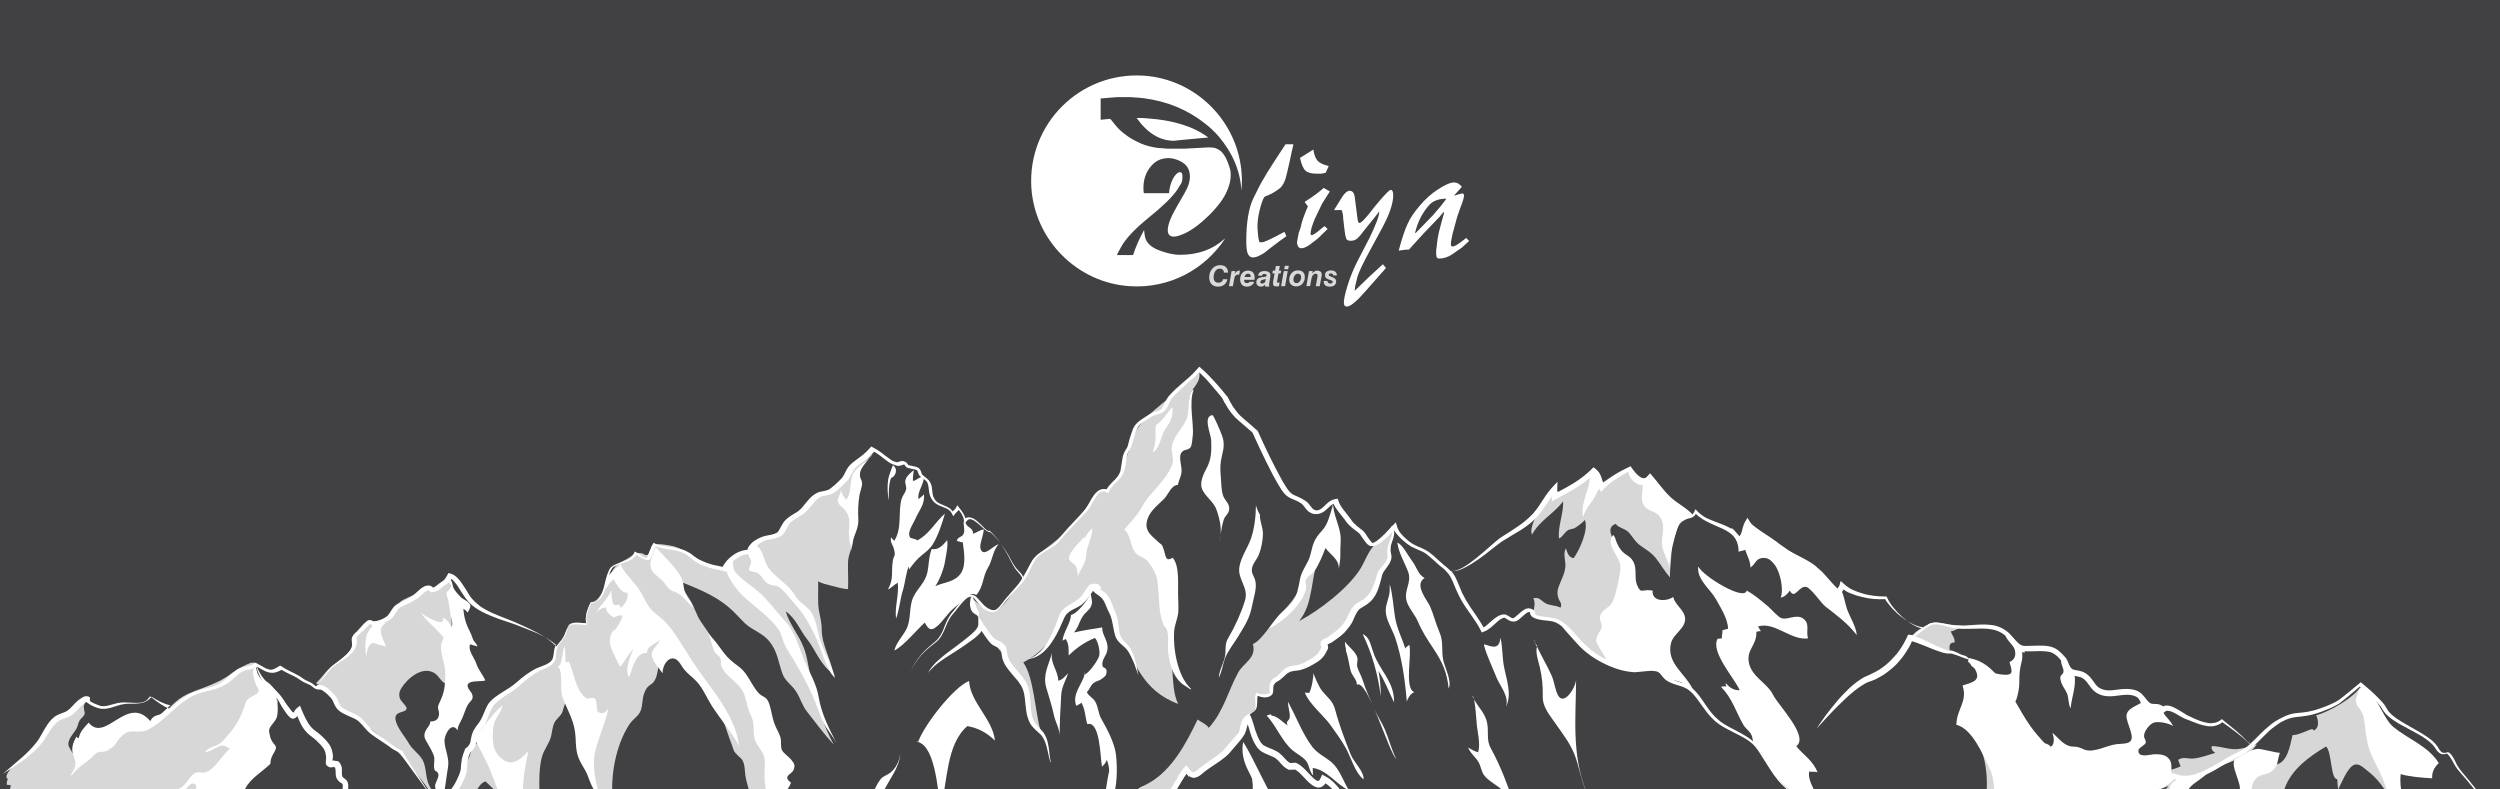 <?xml version="1.0" encoding="utf-8"?>
<!-- Generator: Adobe Illustrator 21.0.0, SVG Export Plug-In . SVG Version: 6.00 Build 0)  -->
<svg version="1.1" id="Layer_1" xmlns="http://www.w3.org/2000/svg" xmlns:xlink="http://www.w3.org/1999/xlink" x="0px" y="0px"
	 viewBox="0 0 1140 360" style="enable-background:new 0 0 1140 360;" xml:space="preserve">
<style type="text/css">
	.st0{clip-path:url(#SVGID_2_);}
	.st1{fill:#414042;}
	.st2{fill:#FFFFFF;}
	.st3{opacity:0.8;}
	.st4{fill:#D7D7D7;}
</style>
<g>
	<g>
		<defs>
			<rect id="SVGID_1_" y="-0.9" width="1140" height="361.8"/>
		</defs>
		<clipPath id="SVGID_2_">
			<use xlink:href="#SVGID_1_"  style="overflow:visible;"/>
		</clipPath>
		<g class="st0">
			<rect y="0" class="st1" width="1140" height="361.8"/>
			<g>
				<g>
					<path class="st2" d="M586.2,65.8h3.6l-0.9,4l-0.7,3.3c-0.9,4-1.5,6.8-2,8.4c-0.5,1.5-1.2,2.9-2.1,3.9c-1.5,1.3-3,2.3-4.7,3.1
						c-1,0.5-1.7,0.8-2.1,0.9c-0.4,0.2-0.6,0.3-0.8,0.5c-0.7,1.1-1.4,3.1-2.1,5.9c-0.7,2.8-1,5.4-1,7.8l0.3,4
						c0.2,1.4,0.4,2.4,0.7,2.9l1.7-0.1c0.7-0.2,2.6-1,5.7-2.6l3.9-2.1l0.9,2l-3.2,2.3l-4.5,3.4c-1.6,1.4-3,2.4-4.3,3
						c-1.2,0.7-2.4,1-3.3,1c-1,0-1.8-0.6-2.3-1.7c-0.2-0.5-0.4-1.2-0.5-2.1s-0.2-2.1-0.2-3.6c0-8.6,1.1-15.1,3.2-19.5
						c2.1-4.4,3.7-7.4,4.7-9c1-1.7,2.2-3.8,3.8-6.2l3.3-5.1L586.2,65.8z"/>
					<path class="st2" d="M596.4,94.1l-1.5-2l1.2-0.8c3.1-2,5.6-3.9,7.5-5.6l2.8,1.6l-3.6,5.7l-3.3,6.9c-0.6,1.4-1,2.7-1.4,3.9
						c-0.3,1.2-0.5,2.1-0.5,2.9l0.2,0.4l0.3,0.1c0.7,0,2.2-1,4.6-3.1l1.3-1l1.4,1.3l-4.4,4.3l-3.9,3c-1.5,1-2.7,1.5-3.6,1.5
						c-0.6,0-1.1-0.2-1.5-0.7c-0.3-0.5-0.5-1.1-0.6-1.8l0.3-1.8c0.2-1.2,0.4-2.1,0.5-2.6c0.4-1.1,0.7-2,0.9-2.6
						C593.6,101,594.8,97.8,596.4,94.1z M592.8,72l6.1-3.8c0.3,2.3,1,4.1,2,5.2c1,1,2.7,1.8,5,2.3l-1.4,3.1l-1.9,0.4h-2
						c-2.4,0-4.2-0.4-5.2-1.3C594.3,77,593.5,75.1,592.8,72z"/>
					<path class="st2" d="M608.3,95.8l3.8-6.1c1.2-1.8,2.3-2.7,3.3-2.7c1.2,0,2,0.8,2.3,2.4l1.4,10.9c0.2,0.9,0.4,1.3,0.8,1.4
						c0.6,0,1.9-1.2,3.9-3.6l1.6-2l1.4-1.8c3.3-4,5.5-6.4,6.7-7.4l0.7-0.3c0.7,0,1.1,0.8,1.1,2.5c0,3.6-1.6,8.4-4.9,14.6l-5.9,10.9
						c-3,5.5-4.8,9.3-5.5,11.6l-1,4.1l-0.3,2.3l1.4-1.3l5.8-5.6l5.7-5.2l1.4,1.7l-8.9,10.1c-4.3,5-7.3,7.5-8.9,7.5
						c-1,0-1.4-0.6-1.4-1.8c0-1.4,0.5-3.9,1.6-7.5c1.1-3.7,2.6-7.4,4.5-11.2l5.7-11c2.8-5.9,4.3-9.7,4.3-11.6v-0.3l-1.4,1.9l-1.6,2
						l-4.2,5.2c-0.9,1.3-1.8,2.3-2.6,3.1c-0.8,0.8-1.9,1.2-3.2,1.2c-1,0-1.7-0.3-2-0.9l-0.5-1.9l-0.4-3l-0.5-4.3
						c0-1.2-0.2-2.6-0.7-3.9C611.8,95.8,608.3,95.8,608.3,95.8z"/>
					<path class="st2" d="M658.2,96.7l-1.7,2.1l-7.3,7.6l-6.7,7.4c-1.3,0-2.2,0.1-2.7,0.2l-2,0.3c1.4-5.4,2.8-9.4,4-12.1
						s3.1-5.5,5.6-8.4c2.5-3,5.3-5.5,8.4-7.5c3.1-2,5.5-3.1,7.3-3.1c1.4,0,2.5,0.7,3.5,2l-3.4,3.8l0.2,0.2l0.7-0.3l2.6-0.7
						c0.5,0,0.8,0.3,0.9,0.9c0,0.9-0.5,2.7-1.6,5.4l-1.5,4.3l-2.1,7.7c-0.5,2.2-0.8,3.8-0.8,4.9c0,0.7,0.3,1,0.8,1
						c1,0,3-1.3,6.2-3.9l1.3,1.4l-3.3,3l-4.3,3c-2,1.4-4.1,2-6.1,2c-0.9,0-1.3-0.7-1.3-2c0-0.6,0-1.2,0-1.8c0.2-1,0.3-2.1,0.4-3.3
						c0.1-1.2,0.4-2.9,0.9-5.2l1.4-5.3l0.9-3.2L658.2,96.7z M659.6,90.6c-3.4,0-6,0.9-7.8,2.8c-1.6,1.8-3,3.8-4,5.8
						c-1.1,2.1-1.9,4.4-2.5,6.9l0.2,0.2l7.9-8.1l3.4-4L659.6,90.6z"/>
				</g>
				<g class="st3">
					<g>
						<path class="st2" d="M557.7,127.3h2c-0.2,1.1-0.7,1.9-1.4,2.5c-0.8,0.6-1.7,0.9-2.9,0.9c-1.3,0-2.2-0.4-2.9-1.1
							c-0.7-0.7-1.1-1.8-1.1-3.1c0-1.6,0.5-3,1.4-4s2.1-1.6,3.5-1.6c1.2,0,2.1,0.3,2.7,0.9c0.6,0.6,1,1.4,1,2.5h-1.9v-0.1
							c0-0.5-0.2-0.9-0.5-1.2c-0.3-0.3-0.8-0.5-1.4-0.5c-0.8,0-1.5,0.4-2,1.1c-0.5,0.8-0.8,1.7-0.8,2.9c0,0.8,0.2,1.4,0.6,1.8
							c0.4,0.4,0.9,0.6,1.6,0.6c0.6,0,1-0.1,1.4-0.4C557.4,128.2,557.6,127.8,557.7,127.3z"/>
						<path class="st2" d="M560.4,130.5l1.2-6.9h1.7L563,125c0.3-0.5,0.6-0.9,0.9-1.2c0.3-0.2,0.7-0.4,1.2-0.4c0.1,0,0.1,0,0.2,0
							h0.1l-0.3,1.9c-0.2,0-0.3-0.1-0.4-0.1c-0.1,0-0.2,0-0.2,0c-0.4,0-0.8,0.2-1.1,0.5s-0.5,0.8-0.6,1.5l-0.6,3.3H560.4z"/>
						<path class="st2" d="M569.9,128.5h2c-0.2,0.7-0.6,1.2-1.2,1.6c-0.6,0.4-1.3,0.6-2.2,0.6s-1.7-0.3-2.2-0.9s-0.8-1.4-0.8-2.4
							c0-1.2,0.3-2.2,1-2.9c0.7-0.8,1.5-1.1,2.6-1.1c1,0,1.7,0.3,2.2,0.8s0.8,1.3,0.8,2.2c0,0.1,0,0.3,0,0.4c0,0.2,0,0.4-0.1,0.8
							h-4.7l0,0c0,0.5,0.1,0.9,0.3,1.1c0.2,0.3,0.5,0.4,1,0.4c0.3,0,0.5-0.1,0.7-0.2C569.6,128.9,569.8,128.7,569.9,128.5z
							 M567.5,126.3h2.8v-0.1c0-0.1,0-0.1,0-0.1c0-0.4-0.1-0.8-0.3-1s-0.5-0.3-0.9-0.3s-0.8,0.1-1,0.4
							C567.8,125.5,567.6,125.8,567.5,126.3z"/>
						<path class="st2" d="M576.9,129.8c-0.3,0.3-0.6,0.5-0.9,0.7c-0.3,0.1-0.6,0.2-1,0.2c-0.6,0-1.1-0.2-1.5-0.5
							c-0.4-0.4-0.6-0.8-0.6-1.4c0-0.8,0.2-1.4,0.7-1.7c0.4-0.4,1.2-0.6,2.3-0.8c0.1,0,0.2,0,0.4,0c0.8-0.1,1.3-0.3,1.3-0.7
							c0-0.2-0.1-0.3-0.3-0.5c-0.2-0.1-0.4-0.2-0.8-0.2c-0.3,0-0.6,0.1-0.7,0.2c-0.2,0.1-0.3,0.3-0.3,0.6h-1.8
							c0.1-0.7,0.4-1.3,0.9-1.6c0.5-0.3,1.2-0.5,2-0.5c0.9,0,1.6,0.2,2,0.5c0.5,0.3,0.7,0.8,0.7,1.4c0,0.1,0,0.1,0,0.2s0,0.1,0,0.2
							l-0.6,3.7c0,0.1,0,0.2,0,0.2c0,0.1,0,0.1,0,0.2c0,0.1,0,0.2,0,0.3s0.1,0.1,0.1,0.2v0.2h-1.9L576.9,129.8L576.9,129.8z
							 M577.2,127.2c-0.3,0.1-0.7,0.2-1.1,0.3c-0.9,0.2-1.4,0.5-1.4,1.1c0,0.2,0.1,0.4,0.2,0.5c0.1,0.1,0.3,0.2,0.6,0.2
							c0.4,0,0.7-0.1,1-0.3s0.5-0.5,0.5-0.9L577.2,127.2z"/>
						<path class="st2" d="M583.2,130.5c-0.2,0.1-0.3,0.1-0.5,0.1s-0.3,0-0.5,0c-0.6,0-1.1-0.1-1.3-0.3c-0.3-0.2-0.4-0.5-0.4-1
							c0-0.1,0-0.2,0-0.3s0-0.2,0-0.3l0.7-4h-1l0.2-1.3h1l0.4-2.1h1.8l-0.4,2.1h1l-0.2,1.3h-1l-0.6,3.3c0,0.1,0,0.2-0.1,0.3
							c0,0.1,0,0.2,0,0.2c0,0.1,0,0.2,0.1,0.3s0.2,0.1,0.4,0.1c0.1,0,0.1,0,0.2,0c0.1,0,0.2-0.1,0.5-0.1L583.2,130.5z"/>
						<path class="st2" d="M584.2,130.5l1.2-6.9h1.8l-1.2,6.9H584.2z M585.6,122.8l0.3-1.6h1.8l-0.3,1.6H585.6z"/>
						<path class="st2" d="M587.9,127.5c0-1.2,0.4-2.2,1.1-3c0.7-0.8,1.7-1.2,2.9-1.2c1,0,1.8,0.3,2.3,0.8c0.6,0.6,0.8,1.3,0.8,2.3
							c0,1.2-0.4,2.2-1.1,3c-0.7,0.8-1.7,1.2-2.8,1.2c-1,0-1.8-0.3-2.4-0.9C588.2,129.3,587.9,128.5,587.9,127.5z M591.8,124.8
							c-0.6,0-1,0.3-1.4,0.8s-0.6,1.2-0.6,1.9c0,0.5,0.1,0.9,0.4,1.2c0.3,0.3,0.6,0.4,1.1,0.4c0.6,0,1-0.3,1.4-0.8s0.6-1.2,0.6-1.9
							c0-0.5-0.1-0.9-0.4-1.2C592.6,125,592.2,124.8,591.8,124.8z"/>
						<path class="st2" d="M595.7,130.5l1.2-6.9h1.7l-0.2,1.1c0.4-0.5,0.7-0.8,1.1-1c0.4-0.2,0.8-0.3,1.2-0.3c0.6,0,1.1,0.2,1.5,0.5
							s0.5,0.8,0.5,1.4c0,0.1,0,0.3,0,0.4s0,0.3-0.1,0.4l-0.8,4.4H600l0.8-4.4c0-0.1,0-0.2,0-0.3c0-0.1,0-0.1,0-0.2
							c0-0.3-0.1-0.4-0.2-0.6c-0.2-0.1-0.4-0.2-0.6-0.2c-0.5,0-0.9,0.2-1.2,0.5s-0.5,0.8-0.7,1.4l-0.7,3.7L595.7,130.5L595.7,130.5z
							"/>
						<path class="st2" d="M603.6,128.1h1.7c0,0.4,0.1,0.7,0.4,0.9s0.5,0.3,0.9,0.3c0.3,0,0.6-0.1,0.8-0.2c0.2-0.1,0.3-0.3,0.3-0.6
							s-0.3-0.6-1-0.8h-0.1c-0.9-0.3-1.6-0.6-1.9-0.9c-0.3-0.3-0.5-0.8-0.5-1.3c0-0.7,0.2-1.2,0.7-1.6s1.2-0.6,2-0.6
							c0.9,0,1.5,0.2,2,0.6s0.7,1,0.7,1.7H608c0-0.3-0.2-0.5-0.4-0.7s-0.5-0.2-0.8-0.2s-0.5,0.1-0.7,0.2s-0.2,0.3-0.2,0.5
							c0,0.3,0.4,0.5,1.2,0.8l0,0c0.9,0.3,1.4,0.6,1.7,0.9s0.5,0.8,0.5,1.3c0,0.7-0.3,1.3-0.8,1.7s-1.2,0.6-2.1,0.6
							c-0.9,0-1.7-0.2-2.2-0.7C603.8,129.6,603.6,129,603.6,128.1L603.6,128.1z"/>
					</g>
				</g>
				<g>
					<g>
						<path class="st2" d="M523.4,54c11.7,0.8,20.9,3.7,27.6,8.7c-2.5,0.2-4.4,0.4-5.6,0.5c-6.4,0.6-9.7,0.9-10,1l0,0
							c-6.5,0-12.2-3.5-17.1-10.4h2.6C521,53.8,521.9,53.9,523.4,54z"/>
						<path class="st2" d="M549.2,56.1c-7.8-6.1-17-9.9-27.5-11.3c-1.4-0.2-3.4-0.3-6-0.5h-6.5l-7.3,0.6v9.7l4.3-0.4
							c0.1,0,0.6,0.6,1.5,1.7c1.5,2,3.1,3.7,5,5.1c1.8,1.4,3.5,2.5,5,3.2c1.2,0.6,2.1,1,2.7,1.3c2.1,0.9,4.5,1.5,7.1,1.9
							c2.2,0.2,3.8,0.3,4.9,0.4h7.5l11.4-0.6c1,0,1.8,0.1,2.4,0.2c0.6,0.1,1.4,0.5,2.3,1c2,1.3,3.7,4.3,5,9.1
							c0.2,0.8,0.2,1.7,0.2,2.7c0,1.8-0.5,4.1-1.6,6.7c-1.4,3.4-4.1,7.1-8.2,11.2c-4.1,4-7.8,6.8-11.3,8.4c-2.1,0.9-3.6,1.4-4.8,1.4
							c-1.9,0-2.8-1-2.8-3c0-2.4,1.4-6,4.2-10.8c2.8-4.7,4.4-7.7,4.9-8.9c0.7-1.6,1-3.2,1-4.8c0-3.7-2-6.2-6-7.6
							c-1.5-0.5-2.7-0.7-3.8-0.7c-3.3,0-6.1,1.3-8.2,4c-2.1,2.6-3.2,5.8-3.2,9.6c0,1.1,0.1,1.9,0.2,2.4h11.5c0-0.9,0.2-2,0.5-3.2
							c0.3-1.3,0.8-2.4,1.3-3.5c1.1-1.9,2.2-2.9,3.2-2.9c0.7,0,1.1,0.7,1.1,1.9c0,1.4-0.2,2.4-0.5,3.1c-0.9,1.5-1.6,2.6-2,3.2
							c-2.2,3.2-6.6,7.5-13.2,12.8c-6,4.9-10.1,9.2-12.2,13c-1,1.7-1.6,3-2,3.8h7.4c1.2-3.8,2.9-7.6,5-11.4c0.2,2,0.4,3.3,0.6,3.8
							c0.9,2.6,3.3,4.5,7.2,5.8c3.4,1.2,6.3,1.7,8.5,1.7c8.2,0,15-2.4,20.3-7.2c0.1-0.1,0.2-0.2,0.4-0.3c-9.1,14-25.3,23-43.5,21.8
							c-23.9-1.5-43.3-20.9-44.9-44.9c-1.8-29,22.1-52.9,51.1-51.1c23.9,1.5,43.3,20.9,44.8,44.9c0.2,2.6,0.1,5.1-0.1,7.6
							c-0.5-8.9-3.9-17.1-10.3-24.7C553.8,60,551.6,57.9,549.2,56.1z"/>
					</g>
				</g>
			</g>
			<g>
				<g>
					<path class="st4" d="M397.3,205.2c-2.1,1.6-4.4,2.7-6.5,4.3c-3,2.3-4,5.8-6.2,8.6c-1.7,2.1-3.9,4.8-6.4,5.9
						c-2.8,1.2-5.5,0.5-8,2.6c-1.8,1.6-2.3,3.8-3.9,5.5c-1.1,1.2-2.8,2-4.1,3c-2.9,2.1-4.6,4.8-7.1,7.2c-3.5,3.3-13.4,1.7-13.4,8.6
						c-5.1,0.2-9.9,4.7-11.7,9.3c-1.2-0.6-2.7-0.8-4-1.2c-3.2-1-5.5-2.7-8.3-4.3c-3.2-1.8-7-4.7-10.6-5.6c-1.7-0.4-8.2-1.7-9.7-0.4
						c-0.9,0.8-0.2,3.5-1.8,4.2c-1.5,0.7-1.8-0.4-3.1-0.6c-3.6-0.5-2.5,0.1-6.1,2.3c-3,1.8-4.6,2-6.6,4.8
						c-2.1,3.1-5.7,15.8-10.4,15.1c-1.1,2.9-2.8,5.6-2.1,9.7c-2.2,0.1-5.8-1-7.7,0.6c-0.9,0.8-1.3,3.2-2.5,5.3
						c-1.2,2.3-3.2,4.2-3.8,5.4c-1.3,2.7,0.3,5-2,7.1c-2.9,2.5-6.4,3.4-9.8,5.3c-4.1,2.2-7.7,4.7-11.4,7.7c-3.2,2.6-7,4.1-8.6,8
						c-0.8,2.1-1.1,4.4-2.1,6.3c-0.6,1.2-2.1,2.5-2.2,3.9c-0.1,1.2,0.8,2.3,1.4,3.4c-0.7,2.1-2.1,2-3.3,3.8c-0.9,1.1-0.6,2.2-1,3.5
						c-0.6,1.5-1.5,2.6-1.9,4.2s-0.3,3.3-0.9,4.9c-2.9,7.9-9.8,12-14.4,18.7c-1.4-1.2-2.5-2.9-4.1-3.9c-4.9,5.2-10.4,9.1-16.8,12.5
						c-14.7,7.7-25.6,21-39.4,30c-6.2,4.1-12.2,8.8-18.5,12.9c-2.3,1.5-5.3,3.8-8.4,5.5c0.3-0.1,0.6-0.2,0.9-0.4
						c2.7-1.1,4.8-3,7.4-4.4c2.9-1.6,6.2-2.1,9.2-3.5c9-4.2,16.8-10.3,25.9-14.4c3.5-1.6,7.1-3.8,10.9-4.6c2.1-0.5,4.6-0.6,6.7-1.1
						c-0.9,4.8,6.3-2.8,7.3-3.7c3.2-2.9,7.8-6.5,8.8-10.9c1,0.3,2.5,0,3.4,0.4c1.5,0.7,2.3,2.5,3.4,3.4c2.3-4.8,6.5-9.2,9.3-13.8
						c0.9-1.5,1.6-4,2.8-5.4c1.1-1.2,2.9-1.7,4.2-2.7c2.7-2.1,4.3-2.9,6.2-6c1.5-2.6,2.7-5.1,5.1-5.9c4,3.7,8.6,8.1,9,13.7
						c0.4,4.4-0.2,6.1,3.3,9c1.9,1.6,2.4,3.1,3.6,4.8c1.4-0.1,3.4,1.2,4.9,2.9c-1.6-2.4-2.1-6.2-3.2-9c-1.9-5-3.8-10-5.4-15
						c1.6,3.1,2.9,6.4,3.9,9.7c3.4,10.8,11.6,19.3,14.3,30.3c-1.8-6.5-2.3-13.5-3.4-20.2c-1.2-7.2-2.2-14.8-2.4-22.1
						c-0.2-4.6-0.1-11,1.2-15.5c0.9-3.1,3.1-5.7,4-8.8c0.6-2.1,0.6-4.4,1.6-6.5c0.8-1.7,2.5-2.8,3.3-4.2c1.1-2,1-5.4,3.4-6.4
						c3.3,3.8,3.7,7.8,4.6,12.5c0.5,2.8,2.1,5.4,2.8,8.2c1,4,2.2,7.9,3.1,11.9c1.1,4.7,1.4,9.2,3.3,13.7c2.1,5,5.8,8.1,8.9,12.5
						c-2.4-4-2.5-8.9-2.9-13.4c-0.8-11.2,1.4-24.1,7.5-33.8c2.3-3.6,5.2-3.9,5.9-8.6c0.4-2.8,0.4-5.1,1.9-7.7
						c0.9-1.7,2.4-2.1,3.3-3.1c3.3-4.1,1.2-11.2,5.9-14.8c3.8-2.9,5.2,0.3,7.5,3.2c3.1,3.8,6.1,6.9,8.7,11.1c2.2,3.6,5.5,6.2,7.2,10
						c1.1,2.5,1.8,5.4,2.7,8c1.3,3.7,2.4,7.3,3.8,10.9c0.4,0.9,0.5,1.6,0.9,2.6c0.9,1.9,3.2,3.2,3.9,4.4c1.2,1.8,1.1,5,1.4,7.1
						c0.5,3.3,1.7,6.2,2.3,9.4c1.4,7,2,14.9,2.3,21.9c2.8-6,3.7-12.4,6.9-18.1c5.6-10.1,3.8-18.1,1.5-29.4
						c-1.4-6.9-2.2-11.3-6.8-16.5c-4.8-5.5-7.7-12.6-12.5-18.3c-5-5.9-9.5-12.7-13.9-19.1c-2.2-3.1-3-6.9-5-10
						c-1.8-2.9-3.9-5.5-5.2-8.7c8,3.3,16.1,6.3,22.7,11.9c2.8,2.3,5,5,7.6,7.5c3.5,3.2,7.9,4.3,11,8.1c3.8,4.7,4.1,9.5,6,14.8
						c1.2,3.4,4.3,5.1,6.2,8.1c2,3,2.7,6.3,5,9.2c4,5.1,7.9,10.4,12.3,15.1c-5.2-8.9-7.5-19-10.2-28.9c-1.4-5.3-1.7-10.9-3.8-15.9
						c-2.2-5.5-6.4-10.4-8-16c4.6,3.1,6.3,8.3,9.7,12.6c3.8,4.7,6.4,12.5,11.9,15.6c-1.1-6.9-5.2-12.9-5.2-20.1
						c0-3.3-0.8-5.8-1.3-8.7c-0.6-4-0.2-8.9-0.3-13.2c1.2,1,4.5,1.7,6.1,2.1c2,0.5,5.6,1.6,7.5,1.5c0.2-4-0.1-8.1,0-12.2
						c0.1-3.2,1.3-5.3,2.1-8.2c0.5-1.9,0.2-3.9,0.5-5.9c0.4-2.4,1.2-4.1,1.1-6.5c-0.1-2.1-1.1-4.3-0.9-6.4c0.2-2.4,2-4.4,2.6-6.6
						c1-3.3-1-6.7,0.5-9.7c1.4-2.7,5.1-4.1,4.9-7.8C396.9,204.5,397.3,204.7,397.3,205.2z"/>
					<path class="st4" d="M511.7,292c5.9,9,8.6,22.7,25.6,29c-4.3-7.6-1.3-26.9-5.5-39.3c-3.6-10.9,1-22.5-9.8-29.4
						c0.8-0.4-4.5-5.5-3.7-5.7c-3.1-9.6,4.3-11.2,7.2-18.8c1-2.5,6.7-3.1,7.6-6.5c1.1-3.9,3.5-9.5,3.1-13.5
						c-0.6-5.7,4.7-9.6,5.9-16.7c0.6-3.7-0.2-7.6,0.7-11c1-3.9,4.8-5.3,4.1-10.5c-7.7,8.4-19,14.6-26.4,23.3
						c-6.8,8-5.7,22.7-15.9,30.3c-3-1.4-9.7,9.9-17.4,18.2c-5.4,5.8-15,11.5-16.4,14.1c-4.6,8.5-12.9,22.3-17.4,23.1
						c-3,0.5-6.8-2.7-10.8-6.4c-0.5,5.5,4.3,7.9,5,13.6c0.2,1.7,8.4,10.4,11,14.2c7.5,10.9,9.6,13.4,10.3,24.8
						c0.4,2.9,4.4,8.9,5.7,8.7c-2.6-8.4-3.1-24.8-8-31.4c4.1-2.3,7.7-4.8,10.9-8.6c2.8-3.4,5.3-12.8,8.9-15.6
						c7.9-6.3,12.5-10.4,12.5-10.4s6.2,1.6,7.6,9.6C507.4,281.4,507.7,285.9,511.7,292z"/>
					<path class="st4" d="M110.1,429.2c-2.4,0.9-5.4,1.9-7.8,2.2C104.7,431.6,107.5,430.6,110.1,429.2z"/>
					<path class="st4" d="M205.5,262.2c0.1-0.1,0.2-0.1,0.3-0.2C205.3,261.7,204.8,261.5,205.5,262.2z"/>
					<path class="st4" d="M205.8,313.4c0,1-0.1,2-0.1,3C205.8,315.8,205.9,314.4,205.8,313.4z"/>
					<path class="st4" d="M152.3,316.7c2.2,2.9,1.4,6.3,4.7,8.5c1.6,1.1,3.6,1.1,5.1,2.1c0.9,0.5,1.6,1.6,2.5,2.2
						c1.5,0.9,2.7,1.5,4.1,2.6c4.2,3.4,8.7,6.8,12.5,10.6c4.2,4.2,8,9.4,11.8,14c2.8,3.5,4.7,7.6,7.6,10.9c-0.5-2.2-0.5-4-2.2-5.7
						c-4.8-4.7-3.5-9.4-5.1-14c-1.2-3.6-4.8-5.4-6.8-8.8c-1.7-3-5.5-7.3-6.1-10.7c-0.9-4.7,5-2.9,5-5.5c0-1-2.7-3.2-3.1-4.5
						c-0.5-1.8-0.2-3,0.6-4.4c2.7-4.5,9.2-10.1,14.6-7.4c2.6,1.2,3.3,4.2,5.8,5.2c1,0.4,0.8-1.5,2.2,0.2c0.2,0.3,0.3,0.8,0.4,1.4
						c0.1-4.7,0.4-9.5,0.2-14.2c-0.3-6.8,0.3-13.3-0.5-20.2c-0.4-3.2-0.3-5.8,0.2-8.8c0.3-2.2-1.7-6.5,0.1-7.7
						c-0.1-0.1-0.2-0.2-0.3-0.3c-2.4,1.7-5.8,5.5-8.6,5.8c-0.8,0.1-1.8-0.9-2.7-0.7c-1.8,0.2-3.7,2.5-5,3.5c-2,1.4-4.9,2.1-6.7,3.6
						c-1.1,1-1.4,2.5-2.4,3.6c-1.7,2-5.9,4.9-8.5,5.4c-1,0.2-1.9-0.5-2.9-0.1c-1.2,0.4-2.5,2.3-3.5,3.1c-2.3,1.9-2.2,2.4-2.8,5
						c-1.1,4.6-6.1,8.8-9.9,11.4c-3.4,2.3-5.5,5.9-8.5,8.7C146.7,313.4,150.3,314.1,152.3,316.7z"/>
					<path class="st4" d="M101.1,371.9c-0.5-4.2,0.7-8.5,3-11.9c2.8-4.1,3.7-6.1,3.3-10.7c-0.3-3.1,1.1-5.8,2.6-8.6
						c2.5-4.6,4.2-9.6,6.6-14.3c1.7-3.3,4.5-7.1,3.5-11.1s-4.2-9-3.8-13.2c-2,0.3-1.7,0.1-1.4-0.1c-3,1.2-6.1,2.7-8.8,4.7
						c-4.2,3.2-8,4.9-13,6.8c-4.5,1.7-8.9,3-12.7,6.3c-3.2,2.7-5.8,6.1-9,8.8c-3.7,3.1-4.4,3.3-8.5,2.7c-4.9-0.7-8.5,0.6-12.3,3.5
						c-4.2,3.4-8.1,6.2-11.8,10.1c-1.2,1.2-2.5,2.8-3.8,4.3c0.1-1,0-2-0.6-3.4c-0.8-2.1-3-4.6-3.2-6.2c-0.3-2.7,2.6-5.3,3.7-7.4
						c0.6-1.1,0.7-2.4,1.3-3.5s2.1-2,2.4-3.2c0.2-0.7-0.5-2.3-0.4-3.3c0.2-1.3,1-2.5,1.2-3.7c-1.5,3.5-9.4,6.7-12.5,8.6
						c-3.5,2.2-5.5,6.5-7.9,9.9c-2.8,3.9-5.8,6.9-10.1,9.8c-1.5,1-8.1,7.2-5.3,8.4C3.2,356,3,357,3.1,357.9c0.6-0.1,1.3,0.2,1.8,0.1
						c0.1,2-1.8,3.7-3.5,4.8c-0.5,0.1-0.9,0.3-1.4,0.3c0.3,0,0.6,0,0.8,0c-0.2,0.1-0.4,0.2-0.5,0.3c1-0.2,1.9-0.3,2.9-0.3
						c0.4,0.1,0.8,0.3,1.2,0.8c1.2,1.4,0.1,2,0,3.9c3.6-0.3,9.6-6.6,12.6-2.2c2.5,3.6-2,9,1,12.4c1,1.2,2.1,0.7,3.3,1.4
						c1.6,0.9,1.6,1,2.4,3c2.4-1.4,3.3-5.1,5-7.2c1.1,3.2-1.4,6.5-2.2,9.5c-1,3.9,0.3,7.8,1.1,11.5c0.9,3.9,0.7,7.5,0.7,11.4
						c0.1,4.3,2.2,4.5,4.4,7.6c4.3-2.9,7.1-7.7,12.4-9.5c6.5-2.1,6.7,3.2,9.6,6.7c1.9-0.4,1.9-2.7,2.5-4.2c0.8-2,1.3-2.1,2.5-3.1
						c3.1-2.8,7.5-3.2,11.4-4.3c4.4-1.2,5.6,2,5.7,6.1c0.2,5.7-0.3,11.5,0,17.2c2.7-3.6,3.6-8.7,6-12.6c1.4-2.3,2.3-4.5,3.6-6.9
						c2.4-4.6,7.2-9.3,12.2-11c0.4-4.5,5.8-7.5,6.1-12.6C104.8,377.3,101.5,375.4,101.1,371.9z"/>
					<path class="st4" d="M607.6,229.1c-0.3,2.4-0.4,4.3-0.5,6C607.6,233.2,607.9,231.2,607.6,229.1z"/>
					<path class="st4" d="M626.9,248.3c-3.2,3.5-4.1,6.9-6.4,10.8c-5.4,8.9-18.9,19.3-28.1,24.1c6.6-8.1,5.1-18.8,8.9-29.2
						c1.5-4.2,3.7-8,4.8-11.9c0.8-2.8,1-4.8,1.1-7.1c-1.2,4.5-3.9,8.2-5,11.2c-2.5,6.8-4.9,12.7-8,19.3c-2.8,6-5.7,9.9-10.7,14.8
						c-3.8,3.8-7.9,11.5-12.2,13.4c1.8,6.4-4.3,8.5-6.7,13c-4.5,8.1-6.6,17.7-13.4,25.2c-1.3-1.9-3.6-2.6-5.1-3.8
						c-5.3,11.1-11.7,22.9-21.9,28.8c-5.1,3-4.9,0.8-8,8.2c-2.8,6.6-7.2,12.1-10.3,18.3c4.7-1,7.8-3.4,10.9-7c2.3-2.7,6-9.4,6-9.4
						s4,1.9,6.8-0.2c3.3-2.4,7.7-12.5,9.9-16.1c0.5,1.2,1.9,2.3,2.5,3.5c5.2-4.4,11.1-6.5,15.9-11.7c6.5-7,6-7.6,10.4-15
						c0.8-1.3,2.7-2.3,4.3-4.8c0.7-1.1,0.5-5.9,0.5-5.9s4.9,1.8,5.4,0c1.4-4.9,4.3-6.3,6-8.1c5.1-5.2,22.3-5.6,19.1-15.3
						c4.5-1.4,8.2-7.8,11.1-11.4c3.4-4.4,6.8-6.3,10.3-9.8c3.8-3.7,3.6-9.2,8.3-17.2c0.2-0.4-1-2.8,0.3-5.4c2.1-4.3,1.8-8.1,1.2-10
						C633.6,242.4,629.5,245.4,626.9,248.3z"/>
					<path class="st4" d="M733.3,301.9c0.1-7-0.3-12.9,2.5-19.8c2.2-5.5,7-10,6.9-16.3c-0.2-6.2-3.5-11.6-5.8-17.1
						c-1.1-2.7-5.1-8.2-0.1-9.8c1.4,2,4.4,2,6.2,4.2c1.7,2,2.7,4,4.9,5.6c2.9,2.1,5,3.1,7.3,6c2.2,2.8,4,6,6.3,8.6
						c-0.1-5.5,1.2-11.2,0.7-16.5c-0.3-3.6-1.1-8.4-2.8-11.7c-1.6-3-4.5-4.5-6.1-7.5c-1.9-3.7-0.4-6.2-4.5-8.3
						c-3-1.5-6.2-1.4-5.5-5.9c-4.3,1.6-8.4,4.2-11.6,6.1c-5.9,3.5-3.2-2.6-5-6.4c-4.6,4.8-12.4,9.9-18.1,13.3c0-1.6,0-3.1,0-4.7
						c-2.8,3.3-4.7,5.9-6.4,9.9c-1.3,3.1-5,9.1-3.6,12.2c3.6-6.6,9.7-9.3,14.2-15.2c0.2,5.6-2.5,11.5-1.9,17c1.7-0.8,2.6-3,4.2-3.9
						c0.6-0.3,2.4-0.6,2.8-0.8c1.2-0.7,3.4-2.2,4.8-3.8c1.8,4.5-2.5,13.8-5.1,17.4c-2.2-0.2-2.9-2.4-3.5-4.4c-1.6,2.3,0,5.7-0.3,8.4
						c-0.2,2.3-1.1,4.3-2,6.4c-1.1,2.8-2.1,4.4-1.3,7.4c0.5,2,2,2.7,1.1,4.8c-2.2-1.2-4.7-0.8-7-2.1c-2-1.2-2.6-2.8-5.4-2.2
						c1.9,3.9-2.1,6.6,2.9,8.4c4.2,1.5,5.9-0.2,9.9,2.6C718.7,288.4,724.6,300.2,733.3,301.9z"/>
					<path class="st4" d="M889.1,296.3c-0.4-1.9,0.1-3.5,2.2-3.3c0.3-2-1.3-3.4-1.7-5.1c2.5-0.3,4.2-2.5,6.9-2.3
						c-2.2-0.4-4.7-0.6-6.9-0.7c-2.3-0.1-5-1.1-6.8-1.1c-2.6-0.1-10,4-11.3,6.7C876.4,292,884.5,298.2,889.1,296.3z"/>
					<path class="st4" d="M1029.1,339.4c-2.5,0.9-4.8,1.5-7.4,2c-4.5,0.9-8.4-1.1-13.1-1.2c-0.4,1.3,0.3,2.4,1.6,3.1
						c-2.9,0.9-6.9,2.3-10,2.6c-2.6,0.2-4.5-1-7,0.6c0.5,0.7,0.6,2.2,1.2,2.9c-5.9,3-13.5,2.7-19.8,3.6c-13.3,1.9-31.1,7.4-43.5,0.1
						c-5-2.9-8.7-7.3-13.9-10c-4.4-2.2-7.5-4.5-11.1-7.7c-1.9-1.8-4.4-4.3-8.4-2.7c8.4,8.2,9.4,23.4,7.5,34.4
						c-1,5.9-2.5,12-4.9,17.5c-2.5,5.7-5.6,7-11.1,9.3c-5,2.1-8.3,3.6-13.3,1.7c-6.1-2.3-11.1-5.5-17.7-6.2c1.6,1,3.2,2.6,4.3,4
						c-4.2,2.7-7.9,6-12.7,7.5c-6.6,2-17.4,6.3-24.2,4.5c2.1,0.3,4.1,1.4,6.2,1.9c-2.2,2.3-2.9,4.7-6.3,5.8c-3.1,1-7,1.4-10.3,1.5
						c-10,0.4-16.7-1.6-25.1-6.5c-4.9-2.9-12.2-4.9-17.8-3.1c3.5,1.1,7.3,3.7,10.3,5.8c3.2,2.2,2.9,3.6,3,7.1
						c-7.7,0.2-15.5,2.4-23.9,3.8c-4.5,0.8-9.1,2.9-9.1,2.9s8.5,6.8,10.4,9.2c-4.7,0.1-8.1,3.2-13.2,3.1c-3.2-0.1-14.2,0-10.5,6.6
						c-4,0.7-7.3,2.8-11.2,3.7c-2.7,0.6-5.9,0.3-8.4,1.9c-2.1,1.3-3.3,3.3-4.2,5.5c6.7-5.8,11.5-5.4,19.8-3.6c1,0.2,3,1.1,4,1
						c2.9-0.2,1.4-0.8,3.7-2.5c3.1-2.1,5.4-1.5,9-1.9c6.2-0.7,12.1-3.5,18.1-5.1c7.4-1.9,15.2-1.6,22.5-4.1c2.7-0.9,5.3-1.9,7.9-3.1
						c-1.8,3.1-7,4.2-9.8,5.6c-1.7,0.8-13.7,5.5-13.4,7.4c0.5,3.1,4.3-0.6,4.9-0.8c2.3-0.7,5.4-0.1,7.4,1.4
						c4.9,3.7-0.6,7.5,0.3,12.6c2.8,0.3,6-1.2,8.7,0.2c1.9,0.9,2.3,2.3,4.2,3.3c2.4,1.2,2.2-0.5,4,1.6c1.5,1.9,1.3,4.6,1.9,6.8
						c2.1-4.4,4.6-8.6,3.1-13.2c-1.2-3.4-3.4-3.7-5.7-6.2c-2.3-2.4-2-5.8-4-8c-1.8-2.1-5.4-1.9-7.6-3.2c2.8-2.1,7.6-3.2,6.2-7.5
						c4.9-2.2,9.8-4.7,14.4-7.3c8.3-4.5,18-5.4,26.6-9.8c8.8-4.5,19.2-3.7,28.9-5.7c8.6-1.8,16.4-6.1,24.8-8.7
						c11.8-3.6,22.7-9.6,33.6-15.3c9.1-4.7,17.1-9.3,26.7-13.1c9.2-3.7,17.7-9.4,26.4-14c2.2-1.1,4.4-2.1,6.7-3
						c-1,1.8-3,2.4-3.9,4.1c-0.4,0.7,0.4,1.9,0,2.6c-0.5,1.1-1.4,1.7-2,2.8c-1.3,2.3-2.1,2.3-0.6,4.2c0.7,0.9,3.7,1.9,4.7,1.1
						c2.7,2.6,2.6,6.4,2.7,9.9c0.4-0.2,0.6-0.1,1.1-0.6c-0.2,5.4-0.3,13.6-2.9,18.9c4.3-7.5,12.2-16.1,11.8-25
						c-0.2-3.2-1.3-7.2-2.6-10c-1-2.2-6.2-6.4-6.4-8.9c5.6-2,11.4-3.7,16.9-6.3C1014.5,348,1025.2,345.9,1029.1,339.4z"/>
					<path class="st4" d="M1087.7,355.6c-1.3-4.1-3.8-7.3-4.5-11.3c-0.6-3.5-1.3-7-2.2-10.4c-1.6-6.2-7.3-14.5-4.5-20.9
						c-3.1,5.2-14.2,11.4-20.3,13.2c0.7,1.4,1.3,4.4,0.2,5.8c-1.9,2.3-1,0-2.7,0.6c-1.9,0.6-5.9,2.7-8.3,2.6
						c-1.2,5.2-2.4,12.7-7.8,13.5c-0.7,0.1-1.6-0.5-2.6-0.4c-1.7,0.2-3.3,1.7-4.9,2.3c-3.2,1.2-5.5,1.4-8.3-0.1
						c-0.7,5.4,2.5,10.2,0.7,15.8c-1.5,4.6-5.5,8-6.4,13c-0.2,1,0.6,2,0.4,2.8c-0.3,1.7-1.7,2.8-2.2,4.3c-0.6,2-0.7,4.4,0,6.3
						c0.6,1.5,1.7,2.5,2.2,4.2c0.4,1.3,1.4,4,1.5,5.4c0.8,7.7-4.5,16.2-5.2,23.7c2.5-4.8,6.6-8.3,9.3-12.5
						c3.2-5.1,6.9-15.1,7.4-21.3c0.4-5-4.1-12.5-2.8-16.6c0.9-3,5.7-5.4,8.7-5.1c0,2,0.4,4.2,2.2,5.2c3.7-4.3,2.3-11,4.2-16.2
						c3.2-8.8,11.3-14.6,18.9-19.1c2.7,2.6,2,15,5.1,14.9c0,1.6,0.2,3.2,0.4,4.7c1.4-2.7,4.2-9.8,7-11.1c2.4-1.2,4.5,1.2,6,2.3
						c5,3.7,8.7,8.8,11.4,14.7C1089.5,362.8,1088.8,359.3,1087.7,355.6z"/>
					<path class="st4" d="M988.1,401.3c-0.3,0.5-0.6,1.1-0.9,1.6C987.5,402.4,987.8,401.9,988.1,401.3z"/>
					<path class="st4" d="M958.4,375.2c-4.6,2.3-15.7,7.7-15.1,14c2.2,0,3.7-1.9,5.4-3.2c1.2,1.5,1.1,4.1,1.8,6
						c1.4,3.9,4.1,6.9,6.1,10.4c1.5-4.1-2.4-9.3-1.1-13.9C956.8,383.6,958.4,380.8,958.4,375.2z"/>
					<path class="st4" d="M925.8,402.2c-3.9-0.6-7.7,0.6-11.6-0.2c-2.2-0.5-3.9-0.9-6.9-0.3c-4.3,0.9-9.4,1.5-12.2,2.7
						c-5.5,2.7-11.2,4.6-16.6,7.1c1.7,1.5,5.9,0.9,8.2,2.5c-2.2,3-4.8,4.6-6.6,8.1c4.8-0.5,9.4-2.7,14.3-3.3c3.1-0.4,8.5-2.2,10.9,0
						c3.5,3.1,3.6,11.3,2.6,15.5c-1.1,4.6-3.5,10-6.3,13.9c5-4,9.1-8.5,14.6-11.8c-0.2,1.6-1.1,3-1.7,4.6c7.8-7.6,19.4-15,18.8-27.4
						C933,408.3,931.7,403.2,925.8,402.2z"/>
					<path class="st4" d="M861.8,449.6c-0.3-2.1,1.2-4.2,1.1-5.9c-0.1-1.4-1.3-3.2-2.5-4.5c-2-2.3-4.4-4.7-6.8-6.5
						c-2.8-2-6.2-3.1-8.7-5.4c-3.9-3.5-0.4-4.5-1.2-8.8c-2.5,2.3-7.9,3.4-9.9,6c-0.8,1.1-3.3,7.9-3.1,8.6c0.8,1.9,5.5,3,7.2,3.9
						c2.1,1.2,4.5,2.7,6.2,4.4c4.1,4.2,4.1,7.7,4.1,12.9c5.1,0.3,10.5-0.1,15.5,0.4c4.9,0.5,8,4.5,11.4,7.7
						c-1.3-3.2-0.6-8.2-3.2-10.8C870,449.8,864.2,447.9,861.8,449.6z"/>
					<path class="st4" d="M741,451.5c-1.4,1.7-3.8,1.8-5.8,1.1c-1.1,5.6-4.3,7.8-9.1,10.7c-3.6,2.1-6.1,1.8-3,4.9s2.8,1.7,0.2,5.8
						c3.4,0.2,6.7,1.8,8.9,4.5c2.4,3,1.5,7.3,3.2,10.3c0.7-4.9,2.9-10.4,5.1-14.9c1.4-3,2.3-5.3,2-8.7c-0.3-2.6-1.1-5,0.1-7.8
						C742.6,455.6,741.3,453.7,741,451.5z"/>
				</g>
				<g>
					<g>
						<path class="st2" d="M556.6,243.7c-0.2,1.4-0.4,2.7-0.7,3.9C556.3,246.2,556.5,245,556.6,243.7z"/>
						<path class="st2" d="M556.6,243.7c0.4-2.4,0.8-5,1.5-6.9c0.8-2.1,2.7-2.8,2.4-5.4c-0.2-2.2-2.3-3.5-2.9-5.8
							c-0.7-2.4-0.7-5.6-0.9-8c-0.4-4-0.3-6.5,0.6-10.2c0.8-3,1.1-5.9-0.1-8.9c-1.2-3.2-3.7-8.7-4.2-9.2c-4.7,0.3-0.8,8.8-0.7,11.4
							c0.2,5.3,0.1,8.9-2.4,13.4c-1.2,2.2-2.9,6.1-1.8,8.8c1.5,3.7,5.4,5.7,6.8,10C556.2,236.8,556.9,240.1,556.6,243.7z"/>
						<path class="st2" d="M574.4,234.2c0,0.1,0,0.3,0,0.4C574.5,234.6,574.5,234.5,574.4,234.2z"/>
						<path class="st2" d="M572.4,264.7c-0.6-2.3-2.1-3.3-1.4-6c0.5-2,2.2-3.7,3-5.7c1.1-2.7,1.8-6.3,1.9-9.2
							c0.1-3.2-1.5-6.1-1.4-9.2c-0.2-0.1-1.3-2.3-1.8-4.2c0,4.8-0.7,10.8-2.3,15.3c-1.5,4.2-4.4,8.1-5.2,12.6
							c-1.1,5.9,4.4,9.6,2.5,15.6c-1.8,5.8-4.6,11.9-7.6,17c-1.4,2.4-1.2,4.1-1.3,6.8c-0.2,4-2.9,7.6-3,11.3c1.3-2.5,1.8-6,2.8-8.8
							c1.4-3.6,4.1-6.8,6.1-10.1c3.1-5.2,5.2-8.2,6.3-14.1C571.6,272.5,573.3,268.4,572.4,264.7z"/>
						<path class="st2" d="M595.6,267.8c0.2-2.4-1.1-2.2,0.4-4.2c0.9-1.2,2.5-1.9,3.4-3.2c2-2.9,3.8-7.3,5-10.5
							c2.3,3.1,6.4,5.2,6.1,9.7c0.4-2.9,0.8-4.9,0.7-7.6c-0.1-2.5,0.4-5.5,0-8.2c-0.5-4.3-3.1-9.2-3.2-13.1
							c-1.9,3.8-1.9,7.6-5.1,11.2c-3.9,4.3-4,5.7-5.4,11.2c-1,4-3.9,6.7-4.7,11c-0.7,3.6-1.2,7.5-3.6,10.6c-1.9,2.5-4.6,4.1-6.5,6.5
							c-1.3,1.7-2.6,3.5-4,5.3C584.6,284.2,595.1,274.5,595.6,267.8z"/>
						<path class="st2" d="M531.1,196.1c2.3-3.3,4.1-6.1,3.5-10.4c-2.5,2.5-4.3,6.1-7.4,8.1v-0.7c-0.8,4,0.6,8.5-1.7,13.1
							C528.6,205.4,529.5,198.5,531.1,196.1z"/>
						<path class="st2" d="M490.6,258.3c0.8,1.6,1.1,4.3,0.4,5.9c1.1-4.5,4.1-6.5,4.3-10.9c0.2-4.3,2.8-8.2,2.8-12.3
							c-3,2.2-3.9,6.2-3.8,3.8c-1.5,2.1-7.6,7.4-6.8,10.3C487.7,255.9,490,257.1,490.6,258.3z"/>
						<path class="st2" d="M641.3,273.6c0.7,3.3,4,6.7,5.3,9.9c1.8,4.3,4.3,8.2,7,12.2c4.1,6.2,6.2,10.7,7,18.3
							c1.5-3.4-1.5-9-2.4-12.6c-1.1-4.6,0.2-8.6-1.8-13.1c-1.7-3.9-2.7-8.2-4.3-11.8c-1.4-3-7.4-9.9-2.5-12.9
							c-3.3-2-3.5-5.1-5.9-8.1c-1.7-2.2-4-7-6.5-8.1c0.5,4.7,3.5,9.4,5,13.6C643.7,265.7,640.3,269,641.3,273.6z"/>
						<path class="st2" d="M636.1,290.5c3.2,9.4,4.6,19.7,5.4,29.4c0.5-1.6,1.6-3.5,3.4-4.3c-4.7-1.7-0.9-17.6-2.3-21.6
							c-0.5,0.6-1.4,0.9-1.8,1.7c-1.6-5.1-3.9-9.2-4.7-14.5c-0.8-4.8-1-10.2-2.4-14.8c0,0.5,0,0.9,0,1.7c0.3,3.8-1.8,6.7-1.8,10.3
							C631.8,282.3,634.8,286.9,636.1,290.5z"/>
						<path class="st2" d="M628.6,306c3,4.6,4.8,9.7,7.1,14.3c0.1-8.3-4.6-12.6-8.1-19.5c-1.4-2.7-1.9-5.4-3-8.1
							c-0.9-2.3-2.7-3.5-3.2-3.5c4.3,8.9,7,18.5,8.2,28.3C629.7,313.6,629.3,309.6,628.6,306z"/>
						<path class="st2" d="M613.7,296.6c1.1,3.1,1.4,6.2,2.2,9.3c0.6,2.2,3,4.2,2.8,6.3c5-2.6,14.4,30.5,18,33.9
							c-2.2-4.3-3.3-9-5.2-13.5c-1.4-3.2-3.3-5.9-4.7-9.1c-2-4.6-4-8.8-5.5-13.6c-0.6-2-1.9-3.9-2.4-5.9c-0.3-1.5,0.4-3,0-4.3
							c-0.8-2.6-4.1-4.9-5.6-7.1C613.2,294.5,614,296.1,613.7,296.6z"/>
						<path class="st2" d="M595,315.8c1.9,5.1,8.3,10.2,11.6,14.7c2.4,3.3,5.2,7.2,7.2,10.8c2.3,4.2,4.1,11.1,8,14.1
							c0.2-3.7-4.5-7.9-5.9-11.4c-2.4-6.1-5.2-13.3-6.9-19.8c-1.2-4.7-3.1-5.5-6-9c-1.8-2.2-3.4-6.5-4.2-8.4
							c0.4,1.1-0.7,7.3-1.8,9.2C596.4,315.8,595.6,316,595,315.8z"/>
						<path class="st2" d="M589.6,342.3c1.7,1.4,4.5,2.8,6,4.7c1.5,2,1.5,4.9,3.2,6.6c-0.2-1-0.1-2.3-0.2-3.4
							c6.5,0.8,10.8,7.6,16.5,10.2c-2.3-3.8-3.7-8.1-6.6-11.5c-2.9-3.3-7.1-4.6-9.9-8.1c-4.6-5.9-7.6-14.2-11.3-20.8
							c0,2.5,1.1,5,0.8,7.2c-0.2,1.6-2,1.5-0.9,3.6c-2.4-1.5-4.6-4.2-7.4-4.5c-0.2-0.6,0.1-0.8-2.2,0
							C582.1,331.1,584.6,338.2,589.6,342.3z"/>
						<path class="st2" d="M678.2,330c-0.7-4.5-4.1-7.4-6-11.1c0.5,2.7,1,8.3,1.1,10.2c0.2,4,2,10.1,0.7,13.9
							c-1.5-0.3-3.1-1.3-4.5-2.1c0.9,2.6,3.5,4.4,4.8,6.8c1,1.8,1.2,4,2.3,5.6c2.1,3,6.2,4.7,8.8,7.3c1.7,1.8,3.1,4,4.9,5.7
							c-2.8-8.4-6.2-17.3-10.4-24.9C677.7,337.6,678.9,334.1,678.2,330z"/>
						<path class="st2" d="M671.5,317.5c0.2,0.5,0.4,0.9,0.6,1.4C671.9,317.8,671.7,317.1,671.5,317.5z"/>
						<path class="st2" d="M658.6,390.9c-8.3-4.5-13.4-11.3-20-18.1c-3.5-3.6-6.4-5.1-11.1-6.3c-4.6-1.1-6.3-4.9-10.2-6.4
							c2.6,4.2,4.4,6.7,8.9,9.4c4.8,2.9,7.3,8.6,11.9,12.1c3,2.3,5.5,5.2,8.4,7.5c3.3,2.6,6.1,3.7,8.7,7.3c4.4,6.1,7.7,13,12.4,18.9
							c-1.1-6.5-7.6-11.4-9.2-17.7c2.5,1,4.3,3.3,6.2,5.2c-1.1-1.3-0.9-1.3-0.2-2.6c-4.1-3.6-7.9-7.7-12-11.3c2.9,2,6.1,2.6,9.3,3.8
							C660.7,392.1,659.7,391.5,658.6,390.9z"/>
						<path class="st2" d="M673.3,399.4c-0.5-0.2-1.1-0.4-1.6-0.7c2.6,1.7,5.2,3.1,7.6,3.1C677.6,401,675.3,400.2,673.3,399.4z"/>
						<path class="st2" d="M664.1,393.7c-0.8-0.4-1.6-0.7-2.4-1c3.3,2.1,6.4,4.4,10,6C669,397,666.4,394.9,664.1,393.7z"/>
						<path class="st2" d="M686.7,322.4c2.9-5.9,0.2-12.6-0.9-18.5c-0.8-4.3-0.6-9-1.6-13.2c-0.5,5.7-3.6,4.3-7.4,3.1
							c-0.7,0.8,4.8,13.1,5.8,15.6C684.4,313.3,688.3,317.9,686.7,322.4z"/>
						<path class="st2" d="M718.7,309.8c0,2.5-2.8,7.6-5.3,8.6c-3.8,1.5-4.2-6.5-5.7-10c-2-4.5-4.7-9-6.8-13.5
							c-0.9,2.4,0.6,6.7,1.2,9.1c1.1,4.7,1.5,8.8,1.4,13.6c-0.1,5,3.3,8.6,6.2,12.9c3.2,4.6,6.1,8.2,8.3,13.6
							c2.1,5.4,2.9,11.6,5.3,16.8C716.6,343.8,718.6,327.4,718.7,309.8z"/>
						<path class="st2" d="M699.5,291.9c0.4,1,0.8,2,1.3,3c0.1-0.1,0.1-0.3,0.2-0.4C699.6,293,699.6,291.2,699.5,291.9z"/>
						<path class="st2" d="M482.6,310.4c-0.3-5-3.7-7.8-2.9-12.7c-1.5,5.8-4.3,9.8-2.6,15.9c1.2,4.2,2.6,8.2,3.5,12.6
							c0.7,3.2,2.9,6.7,2.6,10c0-6.4,0.3-12.7,0.7-19c0.2-4.1,1.9-6.4,3.2-10.2C485.8,308.2,484.4,310.1,482.6,310.4z"/>
						<path class="st2" d="M397.8,206.9c-0.3,0.6-0.8,1.4-1.5,2.2C397.2,208.3,397.8,207.5,397.8,206.9z"/>
						<path class="st2" d="M382,228.5c0.3,2,3,3.2,4.1,5.2c1.6,2.7,1.2,5.4,1,8.1c-0.2,3.5,0.6,5.9,1.2,9.4
							c-0.5-5.3,3.3-8.9,3.1-14.2c-0.2-3.9-0.1-7.3,0.5-11.1c0.3-1.8,1.3-3.9,1.2-5.6c-0.1-1.8-1.4-2.5-0.9-4.8
							c0.4-2.1,2.5-4.4,4.1-6.4c-2.2,2.1-6.1,4.6-7.1,6.6c-2,3.9-0.7,8.8-3.2,12.1c-1.3-0.9-2.2-2.8-2.6-4.5
							C383.5,225.6,381.8,226.9,382,228.5z"/>
						<path class="st2" d="M383.2,222.4c0,0.3,0.1,0.7,0.2,1C383.4,223.1,383.3,222.7,383.2,222.4z"/>
						<path class="st2" d="M407,212c0.1,0.1,0.1,0.1,0.2,0.2C407.2,212,407.2,211.9,407,212z"/>
						<path class="st2" d="M406.3,218c1.9-0.6,3.5-3.9,0.9-5.9c-0.1,0.4-0.6,1.4-0.9,2.3c-0.5,1.5-1,2.6-1.3,4.3
							c-0.4,2.7-0.4,6.8,0.4,9.4C405.1,225.4,405.3,220.5,406.3,218z"/>
						<path class="st2" d="M408.6,282.1c1.6-4.2,1.8-8.9,3.2-13.2c0.7-2.1,1.7-9.6,2.7-10.6c0,0.4,0,1,0,1.4c2.3-3,3.5-4.7,6.3-6.9
							c1.7-1.3,3.2-2.6,4.3-4.2c2.6-4,4.5-9.9,5.8-14.4c-4.7,4.1-7.1,9.4-12.6,12.2c-0.6-0.6-3.1-1-3.3-1.3
							c-1.5-2.4,1.4-6.1,2.3-8.3c1.6-3.8,4.6-6.8,4-11.4c-0.6,0.9-1.8,1.5-2.4,2.2c-0.9-3,2.5-6.8,2.4-10.2c-2.1-0.2-3.1,1.7-5,1.9
							c-0.1-1.7,0.2-3.3,0.4-4.9c-0.5,0.5-3.6,2.5-3.9,4.9c-0.2,1.4,0.8,2.5,0.3,4.2c-0.4,1.4-1.6,2.6-2,4.1
							c-1.7,6.4,0.4,13.1-3.3,19c-0.4-0.4-1.5-1.5-1.5-1.6c-0.4,2.5,0.7,3.1,1.3,5.2c1,3.7,0,2.6-0.5,5.7c-0.8,5.2,0.6,7.8-2.2,12.9
							c1.5-0.6,2.9-2.3,4.5-3.1C410,271.3,407.9,276.8,408.6,282.1z"/>
						<path class="st2" d="M416.6,214.4v0.1C416.7,214.5,416.7,214.4,416.6,214.4z"/>
						<path class="st2" d="M341.6,260c0.3,0.6,3,0.8,3.7,1.2c1.9,1.1,2.6,3,4.1,4.4c2,1.7,3.8,1,5.6,2c2.6,1.5,6.4,6.8,8.9,9.5
							c3.4,3.9,6.1,9.3,8.3,13.9c2.4,5,4.5,14.7,8.6,18.1c-1.5-5.7-4.5-10.7-6.4-16.1c-1.5-4.1-2-9.4-4-13.1
							c-1.5-2.7-4.2-4.1-6.3-6.3c-1.5-1.6-2.4-3.6-3.9-5.2c-3.2-3.4-7.3-6-9.8-9.5c-2.2-3-2.3-8.3-5.7-10.3c-5.9,4.3-2.6,5-2.2,7.2
							C342.8,256.9,341.1,259.1,341.6,260z"/>
						<path class="st2" d="M339.4,272.3c4.9,4.5,10.5,8.3,14.8,13.6c1.8,2.2,2,3.7,2.9,6.2c1,3,2.7,5.4,4.5,8.3
							c3.4,5.6,6.4,11.1,9,17c1.6,3.6,2.9,7.6,4.4,11.1c1.9,4.2,5.1,7.5,7.3,11.6c-3.8-6.5-7.8-14.8-9-22.3
							c-0.9-5.7-4.1-11.1-6.6-16.8c-2.5-5.9-4.1-12.8-8.3-17.3c-4.6-5-9-11.3-14.5-15.5c-2.7-2.1-5.5-4-7.9-6.5
							c-2.6-2.8-0.9-4.2-2.5-7c-1,0.4-1.8,1.3-2.3,3.1C330.2,262.1,336.5,269.7,339.4,272.3z"/>
						<path class="st2" d="M447.1,250.2c-0.6-1.8,1.5-6.5,1.5-8.8c-1.7,0.2-3.2,1.5-4.9,2c0.1-3-2.8-2.6-3.5-5.2
							c-0.4-0.1-0.7,0-0.8-0.4c-0.1,1.5,0.7,4.1,0,5.6c-0.8,1.8-2.7,1.2-3.1,3.3c0.8,0,1.7,0.7,2.7,0.5c0.6,4.2,1.6,10.3-0.7,14
							c-2.7,4.3-7.8,4.2-11.8,6.1c2-2.9,4-8.1,4.5-11.7c0.4-2.5,1.4-6.7,0.9-9.3c-1.7,2.1-4.1,4.8-7,4c-1.4,3.3-1.3,7.2-2,10.7
							c-1.1,4.8-4.4,7.1-6.4,11.2c-2.2,4.6-0.8,10.2-3.3,14.9c-1.7,3.2-4.4,5.8-5.4,9.5c4.1-1.8,10.5-9.7,13.9-12.7
							c1.9,3.7,3.2,3.5,5.2,2c2.9-2.2,5.4-6.6,8.3-8.8c2.9-2.2,7.5-8.1,9.9-5.7c3.6-4,2.8-8.3,5.5-12.7c2-3.2,2.1-7.8,4.8-10.5
							C452.9,248.6,448.5,254.6,447.1,250.2z"/>
						<path class="st2" d="M439.5,237.9c0-0.2,0-0.4,0.1-0.5C439.5,237.6,439.5,237.8,439.5,237.9z"/>
						<path class="st2" d="M303.6,266.7c2.3,3.4,3.4,2.4,6.4,4.4c2.1,1.5,4.2,4.4,6.2,6.2c-1-2.5-2.6-4.5-3.7-7
							c-1.2-2.8-0.4-4.1-1.8-6.9c-2.3-4.6-8.8-10.5-11.6-13.9c-3.2,6.3-2.9,9.4-1.5,11.1C299.5,263.1,301.8,263.9,303.6,266.7z"/>
						<path class="st2" d="M356.6,342.1c-0.8-1.7-0.2-4-0.7-5.8s-1.8-3.9-2.5-5.7c-1.4-3.3-1.6-6.9-2.8-10.1
							c-1.2-3.1-2.8-2.5-4.5-4.3c-2.3-2.3-4-6.2-6-8.9c-2.2-3.1-4.6-4.1-7.2-6.5c-3.9-3.6-5.9-8.3-10-11.7c1.6,2.5,1.6,5.9,3.2,8.5
							c0.5,0.9,1.8,1.1,2.4,2.6c0.7,1.5-0.2,2.4,0.6,4c2.5,5.2,8.8,7.2,10.5,13.1c1.1,3.7,1.4,6.1,3.1,9.6c1.7,3.6,0.3,7.7,1.8,11.1
							c1.6,3.5,4.2,5,4.3,9.5c0,3.7-0.5,6.7,0.1,10.4c0.3,2.2,1,3.2,0.2,5.3c-0.7,1.7-1.9,1.3-2.3,3.7c-0.2,1.2,0.4,1.8,0.5,2.8
							c0.2,2.8-0.4,3.8-1.2,6.6c-0.7,2.3-0.4,5.3-1.5,7.2c0.5,0.1,1.3,0,1.8-0.1c0.2-5.6,3.8-11.2,6.5-15.9
							c2.1-3.5,6.5-6.7,7.8-10.6c-4.1-3,0.3-3.8,1.1-5.7c0.9-2.2,0.5-2.9-1.1-4.9C359.5,344.9,357.4,343.6,356.6,342.1z"/>
						<path class="st2" d="M312.1,295.8c-2.7-4.4-6.1-9.9-10.2-13.6c-2-1.7-4.5-3.4-6-5.6c-1.8-2.6-3-5.7-4.8-8.3
							c-1.5-2.3-8.6-9.4-8-11.2c-2.1,2.5-8.6,5.8-6.6,11.1c0.9-1.5,1.8-3.1,3.3-3.9c1.5,2.2,3.4,6.2,6.3,6c0.6,2.8-1.1,5.2-3.1,7
							c-0.3-2.9-2.2-0.3-3.3-1.9c-0.8-1.2-0.9-5-1-6.3c-1.4,4.1-4.7,6.2-6.7,10.2c1.2-1.3,2.6-2.3,4.3-2.3c0.1,2.3,2,3.5,3.6,4.6
							c1.2-0.7,2.6-1.1,3.9-1c-0.2,2.5-2.2,4.8-3.5,7c0-0.2,0-0.4-0.1-0.6c-2.2,1.8-2.5,5.6-1.7,8c0.5,1.5,3.7,8.4,4.4,9
							c2.1-2.7,3.7-5.7,6-8.3c-1.2,2.8-4.4,10.3-2,13.1c1.8-4.8,2.9-11.2,8.3-11.1c-0.9-3,4.5-4.2,6-6.2c-1.4,3.3-4.6,4.5-3.9,7.9
							c0.6,2.7,3.3,5.3,4.8,7.6c0-3.4,2.4-7.6,5.6-6.6c1.9,0.6,3.1,3.4,4.2,4.8c1.7,2.1,3.9,3.6,5.7,5.5c3,3.2,4.7,7.6,7,11.2
							c2.1,3.3,4.5,6.3,6.7,9.5c1.7,2.5,5.2,6.8,5.7,9.4c-0.7-9.6-6.6-18.6-11.9-26.1C320.4,308.4,316.1,302.4,312.1,295.8z"/>
						<path class="st2" d="M283,257.1c0.1-0.1,0.2-0.2,0.3-0.3C283.1,256.9,283,257,283,257.1z"/>
						<path class="st2" d="M405.8,352.5c-1.6,1.2-3,1.2-4.4,3c-2.5,3.2-4.7,9.7-6,13.6c-1.6-1.8-2.5-5.9-5.5-8.3
							c1,5.6,1.4,8.7-0.7,13.9c-1.8,4.4-2.5,9.4-4,13.7c-3,8.5-8.4,11-14.8,16c3.9,2,11.1-5.7,13.5-8c2.2-2.1,5-4,6.8-6.5
							c2.2-2.9,2.4-5.9,4.1-9.1c1.5-2.9,3.5-5.6,4.8-8.6c1.6-3.6,1.6-7.7,3.3-11.3c2.5-5.4,7.2-10.8,7.6-17.1
							C410,347.2,408.6,350.3,405.8,352.5z"/>
						<path class="st2" d="M502.2,327.8c-1.4-2.4-1.4-5.6-2.8-7.9c-1-1.8-2.9-2.3-3.8-4.3c1.1-1,1.5-2.5,2.4-3.5
							c1.9-1.9,2.7-1.2,4.6-2.7c1.4-1.1,1.9-1.3,2-3.1c0.1-2.2-1.7-1.4-1.9-2.8c-0.4-3,2-4.4,2.3-7.4c0.5-3.9-2.5-6.4-2.4-10
							c-4.3,0.7-8.5,1.3-12.9,2.3c2.4-2.7,2.5-5.8,4.9-8.5c1.5-1.6,2.9-2.4,3.3-4.7c0.3-1.8-0.8-3.8-0.4-5.2c0,1.4-5.7,9.7-9.1,10.4
							c-0.3,4.1-3.5,7.7-3.9,11.8c0.3-0.3,1.1-0.6,1.5-0.8c1.5,2.4,1.3,4.7,1.3,7.5c3.6-3.5,7.3-6.1,12-8c1.4,1.5,2.5,6.2,1.9,8.3
							c-0.6,2-4.7,7.8-6.6,8.4c-1.2,4.5-5.9,9-3.8,14.3c0.4-0.4,1.8-0.8,2.3-1.5c1.8,3.1,1.7,6.4,2.7,9.8c5.9-1.7,5.9,15.2,6.7,19.4
							c1-0.9,1.8-1.8,2.2-3.1c0.6,1.3,1,3.2,1.1,4.9c-1.7,7.7-2.2,16.7-4.7,24.1c1.4-2.6,4.5-4.6,5.6-7.4c0.7-1.9,1-4.8,1.5-6.8
							c1.3-5.3,1.3-12.3,0.6-17.8C508,338.4,504.8,332.3,502.2,327.8z M505.8,351.9c0,0.3,0,0.6,0,0.8
							C505.7,352.5,505.8,352.2,505.8,351.9z"/>
						<path class="st2" d="M494.3,308h0.1c0.2-0.6,0.3-1.2,0.3-1.8C494.6,306.7,494.5,307.3,494.3,308z"/>
						<path class="st2" d="M523.7,256.4c1.6,2.1,3.4,4.9,3.9,7.5c1.2,6.6,0.4,13.7,2.6,20.2c0.4,1.3,1.6,2.1,2,3.4
							c0.8,2.6,0.3,5.4,0.4,8.1c0.2,5.7,1.9,12.7,6.7,16.4l3,2c0.4,0.1,0.6,0.7,0.8,0.1c-6.2-5.7-8.2-18.3-7.7-26.1
							c0.2-3.1,1.7-6.1,1.9-8.9c0.2-2.2-0.1-5.8-0.1-8.3c-0.1-4.6,0.7-13-2.5-16.5c-3.2,2.2-3.2-1.1-3.9-3.3
							c-1.1-3.5-0.9-2.1-3.2-4.4c-2.6-2.4-5.4-4.4-4.7-8.4c0.8-4.8,4.7-7.5,7.9-10.7c1.9-1.9,3.2-6.2,6.3-6.4
							c0.5-2.4,1.5-3.6,1.7-6.1c0.2-2.1-1.4-6.4-0.2-8.4c1.3-2.1,3.1-0.9,4.4-2.8c0.5-0.7,0.8-4.2,0.9-5.2c0.6-5-1.9-15,0.4-20.8
							h-0.4c-2.7,2.7-1.2,10.1-3,13.8c-2,4.2-6.6,8.2-6.6,13.1c0,2.4,1,4.1,0.4,6.5s-2.3,5-3.8,7c-3.3,4.5-7.4,7.9-10.1,12.8
							c-2.3,4.3-5.2,6.9-8.1,10.5c3.2,2.6,2.6,8.1,5.3,10.8C520,254.4,521.8,253.8,523.7,256.4z"/>
						<path class="st2" d="M546.2,425.4c-2.7-4-1.6-10.4,0.1-14.6c1.2,0.9,2.3,2.2,2.3,3.8c0-10.2-5.6-18.6-6.8-28.4
							c-2.1,2.3-2.7-0.2-4.5-0.4c-1.8-0.2-4.1,1.4-5-1.1c-4.5,1.1-2.1,1.6-5.1-1.2c-1.6-1.6-3.8-2.5-3.2-5.1c-1.6,5.9-1.2,5.9-0.8,6
							c-0.2,2.5,1.4,10.7,2.8,12.2c1.6,1.8,3.8,1,5.8,2.4s3.8,8.1,6.4,4.5c0.8,6.1,1.9,12.2,0.3,18.2c-0.6,2.2-0.8,5.7-3.4,5.2
							c-3.6-0.7-3.2-6.6-4.2-9.1c-3.4,1-6.5-1.8-9.6,0.4c-0.6-1.6-0.8-3.3-1.5-4.8c-2.9,1.6-0.1,6.1,0.4,8.6c0.4,2,0.5,9.1,2.8,10.2
							c2.1,1,1.9-0.9,3.6-1.6c2-0.9,0.7-1.2,2.8-1c1.2,0.1,3.9,2.9,5.2,3.3c4.7,1.6,5.2-0.9,6.8,5.5c0.2-0.4,0.2-0.6,0.3-1.1
							c0.7,1.1,1.4,2.8,2.3,3.6c0.1-0.4-0.1-0.7,0-1.1c1.9,3.3,2.8,8.4,5.9,10.6c1.7-8.5-0.7-17.7-1.2-26.2
							C548.1,424.4,546.7,424.9,546.2,425.4z"/>
						<path class="st2" d="M273.7,363.6c0.7,1.7,1.5,3.1,2.4,4C275.7,365.9,274.8,364.7,273.7,363.6z"/>
						<path class="st2" d="M277.5,322.3c-0.4,2-2.5,3.8-4.7,2.4c-1-0.6-0.4-4.7-1.3-5.9c-1.1-1.4-3.5,0.4-4.5-0.6
							c-4.6-3.8-5.4-11.7-7.6-16.6c-0.5,0.1-1,0.3-1.5,0.4c-0.2-2.4,0.1-5-0.5-7.3c-1.2,2.8-1,9.1-3,9.1c2.8,3.4,0.5,10,2.2,14.4
							c2.6,6.8,5.6,10.8,5.9,18.6c0.2,7,0.9,8.7,4.2,14.2c1.8,3,2.3,6.6,4.5,9.6c0.9,1.1,1.8,2,2.7,2.9c-2.6-6-3.8-15.5-2.6-20.3
							C272.8,336.2,276.3,329.5,277.5,322.3z"/>
						<path class="st2" d="M245.1,383.3c-1.5-3.7-0.8-7.6-2.9-11c-2.3-3.9-3.2-3.3-3.6-8.3c-0.6-7.5,0.9-14.2,2.3-21.4
							c-4.7,5-9.1,7.8-14.3,1c-2.3-3.1-2-7.8-1.7-11.6c0.5-4.8,3.6-6.5,4.2-10.3c-3.7,2.7-12.8,15-12.8,15s6,11.1,7.6,15.4
							c3,7.9,5.6,15.1,9.5,22.6c1.6,3.1,2.2,7.3,4.2,10.1c1.5,2.2,3.7,2.9,5.3,4.9c3.6,4.2,5.8,10.9,7.6,16
							c0.8-8.2-1.8-17.5-2.4-25.7C247.7,381,245.8,382.3,245.1,383.3z"/>
						<path class="st2" d="M731.1,220.4c-2.1-0.7-3.5-5.1-4.5-7.1c-0.6,0.4-1.6,1.9-1.6,2.7c0.3,7.4-4.3,12.4-3.2,19.7
							c1.1-2.9,2.4-4.8,4.4-7.5C727.8,226,729.1,222,731.1,220.4z"/>
						<path class="st2" d="M762.1,227c-3.9-3.6-6.2-7.3-9.5-11c-1.9,1.6-2.6,3-5.3,2.1c-1.3-0.5-4.1-2.5-4.7-3.6
							c-0.3,3.3,3.3,6.9,6.5,6.7c0.1,3.6-1.6,7.1,1.2,10.1c2.4,2.5,5.4,1.5,7.3,5.6c1.9,4.1-0.3,7.7,0.4,12.1
							c0.6,4.1,3.4,7.1,3.3,11.5c-0.3-6.2,1.4-11.3,2.7-16.9c1.7-7.1,4.3-5.8,8.1-8.6C769.7,232,765.1,229.7,762.1,227z"/>
						<path class="st2" d="M795.8,250.7c0.9,2.8,2.4,5.1,2.4,8.1c2.6-1.8,2.3-4.3,6-4.4c2.4,0,3.8,1.5,5.1,3.2
							c2.4,3.1,4.2,11.1,2.7,14.9c1.7-0.2,3.1-1.7,4.2-3.2c2.1,4.4,4.1-2.2,7.3-1.7c2.2,0.3,6.8,7.3,8.8,8.9
							c5.3,4.1,10.1,7.6,14.4,13.1c-0.4-4.3-3.3-8.3-4.6-12.3c-1-3-1.1-5.6-2.7-8.5c-1.2,1.5-6.3-4.8-8-6.2
							c-6.2-4.8-12.6-9.2-18.9-13.8c-5.2-3.9-11-5.6-15.5-10.4c-0.9,2.3-1.2,5.7-3.5,7.1c-1.5-1.5-2.2-3.9-4.1-4.8
							c1.2,4.1,3.5,6.3,3.4,10.9C793.3,251.3,795.2,251.1,795.8,250.7z"/>
						<path class="st2" d="M762,293.2c1.1-4.3,6.7-6.6,6.4-11.3c-0.3-3.8-4.7-6.1-5.4-9.7c-3,2.2-9.9,2.3-9.4-2.9
							c-5-0.9-5.3,2-7.2-2.8c-1.2-3.2,0.1-7-1.5-10.2c-1.8-3.4-3.6-2.6-6.1-6c-0.8-1.1-1.7-3-2.1-4.4c-0.4-1.7-1.8-2.6-1.1-1.9
							c-3.9,4.7,3.5,9.7,3.3,14.8c-0.1,3.5-1.9,11.7-3.3,15.1c-1.2,3-4,3.4-5.5,6c-1.5,2.7,0.5,3.9,0.3,5.8s-2.6,4-2.5,6.6
							c0.1,1.3,3.8,6.8,3.9,7.1c1.3,5.4,10,5.8,13.9,5.7c3.1-0.1,6.7-0.8,9.3,0.3c2.4,1,4,3.2,6.4,4.2c1.7,0.7,3.5,0.8,5.1,1.5
							c1.5,0.6,1.9,1.9,3.8,2.1c0.1-0.4,1.1,1,1,0.6c0.1,0.1,1.1,1.4,0.7,0.7C768.6,307,759.7,302.5,762,293.2z"/>
						<path class="st2" d="M831.1,371.4c-0.4-1.3-0.3-2.7-0.7-4.1c-1.2-4.8-6.4-10.7-5.4-15.5c0.9,0.3,2.7-0.1,3.8,0.4
							c-2-5.3-6.3-7.8-9.7-11.9c6-4.5-8.2-18.6-10.6-23.5c-2.7-5.4-9.7-8.1-11-14.6c-1.2-6,3.7-8,3.4-14.1c0.6-0.2,1.4-0.3,2.1-0.3
							c-0.6-0.6-0.8-1.5-1.4-2.1c7.5-2.5,15,6.5,22.9,5.4c-1.2-3.3,1.2-6.8-2.5-9.2c-2.9-1.9-7.1,0.9-9.6,0
							c-1.8-0.6-4.6-4.1-6.2-5.4c-3.1-2.6-6.2-5.3-9.7-7.2c-1,4.9-19.8-6.4-22.1-11c-0.7,6,5.3,10.1,8,14.8c2.2,4,5.5,9,5.6,13.6
							c-0.9,0.1-1.7,0.6-2.6,0.7c0.2,1.1-0.4,2.6-0.2,3.7c-0.6,0-1.4,0.2-2,0.2c-3.2,6.1,7.5,17.6,10.1,23.4
							c-2.5,0.3-4.6-1.2-6.3-3.1c-0.4,0.4,0.2,1.1,0.3,1.4c-0.6,0-1.9-0.1-2.5,0.2c5.2,5.4,6.6,11,10.1,17.2
							c0.9,1.6,2.7,2.8,3.6,4.4c0.6,1,0.6,2.1,0.9,3.2c0.3,1.2,0.9,1.9,1.8,2.7c1.7,1.6,2.8,3.7,3.9,5.7c1.3,2.5,2.7,4.8,4.3,7.1
							c3.9,5.3,9.6,8.8,14.3,13.3c1.5,1.4,2.8,3,4.3,4.4c2.2,2,4.4,4.2,5.2,7.1c0-1.3,0-2.9-0.5-4
							C832.3,373.4,831.5,372.6,831.1,371.4z"/>
						<path class="st2" d="M110.3,379.6c2.8,0,5.7-2.8,4.3-5.7c-4.3-4.3-5.7-9.9-2.8-14.2c2.3-4.7,7.6-7.6,11.5-11.4
							c0-2.1,0.6-3.3,1.7-5.2c2.1-3.5-0.2-2.9-1.5-6.2c-0.3-0.7-0.9-3.4-0.8-4c0.7-2.8,3.5-3.9,3.8-7.1c0.2-1.4,0.2-3.7,0-6.9
							c-0.1,0.2-0.3,0.4-0.4,0.5c0.3-1,0.1-2.1-1-3.3c-1.6-1.8-3.1-3.6-4.8-5.2c-1.1-1.1-2.1-2.2-2.8-3.7c-0.5-1-0.6-3.4-1.2-3
							c-1.3,2-1.1,2.8-0.5,5c0.3,1,0.5,2,0.9,3c0.2,0.6,1.4,2.2,1.3,2.7c-0.2,2.2-5.3,2.8-6,5.5c-1.5,5.3-4.2,10.6-8,14.8
							c-1.6,1.8-3,3.7-5.1,4.6c-1.8,0.8-4.4,1.4-5.4,3.2c2.5-0.1,5.1-2.5,7.5-3c1.6-0.3,2.6,1.1,3.9,1.3c-0.2,0.2-0.3,0.3-0.5,0.5
							c-3.1,2.7-6.7,9.2-10.7,10.4c-2.1,0.6-3.4-0.9-5.4,0.7c-2.1,1.6-3.1,4.4-5.4,6c-2,1.4-4.2,2.4-6.1,3.9
							c-2.1,1.6-3.5,3.8-5.4,5.7c-3.3,3.4-6.1,7.3-9.4,10.7c3.8-3.5,8.3-6.4,11.9-10.3c2.4-2.5,4.5-3.9,7.4-5.7
							c1.4-0.8,5.2-6,6.4-5.9c4.4,0.2-0.6,5.9-1.6,6.8c-1.7,1.4-4,1.9-5.7,3.2c-3.1,2.5-4.9,7.2-6.8,10.6c2.7-2.5,5-5.7,8.2-7.7
							c1.7-1,2.8-1.3,4.1-3.1c3.1,0.4,2,5.4,1.9,7.8c-0.2,5,1.6,10.7,2.9,15.6c1.6,6-1.9,7.8-5.6,12.5c-1.8,2.3-3.3,5.7-3,8.7
							c3.4-0.5,5.1-5.9,8.1-7.7c1.7-1,5.8-2.7,7.7-2.1c4.2,1.3,7.4,10.5,12.7,7.6c0.1-1.2,0-2.5-0.2-3.7c2.9-0.6,5.9,2.9,7.5,5
							c2.2,2.8,2.5,3.3,5.8,4.4c2.1,0.7,2.6,1.2,4.1,0.9c-4.7-5.5-9.8-11-13.1-16.6C111.8,393.7,114.6,388.1,110.3,379.6z"/>
						<path class="st2" d="M200.3,367.6c0-0.1,0-0.2,0-0.2l-0.3-0.9C200.1,367,200.3,367.7,200.3,367.6z"/>
						<path class="st2" d="M213.5,311.8c1.3-1.6,5.9-0.9,7.8-1.5c-1.1-2.7-3.2-4.8-4.1-7.7c-0.8-2.5-4-6.1-2.8-8.8
							c1.1,0.4,2.3,0.6,3.3,1c-0.3-1.3-1.4-2-1.9-3c-0.5-1.1-0.7-2.2-1.3-3.3c-1.9-3.7-2.9-6.6-3.2-10.9c0.7,0.4,1.4,1.1,2,1.7
							c0.9-2,2-3,0.3-4.6c-0.9-0.9-2.6-1.5-3.5-2.4c-1.1-1.1-2.5-2.7-3.2-4c-0.7-1.2-0.5-4.2-2.2-4c0.2,2.5,1.6,2.6,0.1,4.7
							c-0.7,0.9-1.1,0.6-1.2,1.7c0,0.7,0.7,2.3,0.8,3.1c0.5,2.3,0.7,4.5,1.1,6.8c0.3,1.8,1.3,3.9,0.3,5.5c-0.7-1.9-1.9-3.8-4-4.4
							c1.8,4.9-8.6-0.9-9.8-2.3c1.4,2.5,4.6,5.2,6.6,7.3c1.3,1.3,2.6,2.8,3.8,4.1c-3.1,4.7,0.3,10.1,0.6,15c0.2,3.1,0,7.1-0.8,10
							c-0.5,1.9-1.3,3.5-2.1,5.3c-0.9,2.1,0.1,2.3,0.1,4.3c0,2.6-1.6,3.6-4,3.6c0,1.5-0.9,2.3-1.7,3.5c-1.7,2.8-1,4.1,0.6,6.7
							c0.9,1.5,1.9,3.3,2.5,4.8c1,2.1,0,4.2,0.4,6.4c0.3,1.8,0.9,0.7,1.7,2.1c1,1.8-1.5,4.3-1.3,6.2c0.3,2.2,1.6,3.7,1.7,6.1
							c0,0.8,0,1.6,0,2.4l0.4,1.1c-0.4-1.1,1.2-2.7,1.5-4c1-4.6,1.5-9.7,2.3-14.5c0.7-4.4-1.4-7.5-1.6-11.8c-0.2-2.8,3.2-9.4,6-4.9
							c-0.1-1.9,1.1-3.5,1.9-5.2c1-2,1.5-4.4,2.6-6.3c1.2-2.1,2.8-2.4,2.2-4.7C215.1,315.4,212.3,313.4,213.5,311.8z"/>
						<path class="st2" d="M199.9,366.2l0.1,0.3C199.9,366.2,199.8,365.9,199.9,366.2z"/>
						<path class="st2" d="M175.9,284.1c-1.6-0.3-1.4-0.1-3.2-0.5c-0.9-0.2-2.7,0.9-3.2,0.4c0.4,1.8,0.4,1.2-0.5,2.5
							c-0.7,1.2-1.4,1.8-1.8,3.2c-0.7,2.3-0.9,7.7,0,9.6c-0.1-1.8,0.6-5.5,2.7-6.1c0.8-0.2,1.6,0.4,2.5,0.7c1.3,0.4,2.5,0.5,3.6,1
							C175,291.4,171.3,287.1,175.9,284.1z"/>
						<path class="st2" d="M893.9,298.5c1.1,1,2.2,1.4,3.5,1.7C897.1,298.9,894.8,298.8,893.9,298.5z"/>
						<path class="st2" d="M893.9,298.5c-0.1-0.1-0.2-0.2-0.3-0.3C893.5,298.3,893.7,298.4,893.9,298.5z"/>
						<path class="st2" d="M1091.1,379.5c3-2.1,6.3-4.4,8.5-7.1c-3.7-5.1-5.6-13.2-4.9-19.4c4,1.2,10.3,1.7,14.4,1.9
							c-0.3-2.6,1-5.2,3-6.9c-4.7-7.7-14-11-20.6-16.4c-5.3-4.3-8-16.7-14.8-18.2c-1.2,0.9-1.4,1.9-2.3,5.3
							c-0.3-1.1-0.3,1.5,0.4,2.9c3.6,4.5,3.1,5.6,3.8,11.2c0.9,7.1,1.8,9.9,5,16.1c2,3.8,4.4,9.3,5.5,13.7
							C1090.3,367.7,1088,375.7,1091.1,379.5z"/>
						<path class="st2" d="M959.4,377.4l-0.7-0.7c-3.4,2.7-3.4,7.1-6.9,10.6c1.1,3.9,3.2,13.7,6,16.3c0.7-2.4,0.6-5.6,1.5-7.8
							c0.5-1.4,3.4-4.5,3.5-5.6C963.5,385.7,956.3,380.4,959.4,377.4z"/>
						<path class="st2" d="M976.8,370.4c0,0.3,0.2,0.7,0.5,1.1C977.6,370.9,977.5,370.5,976.8,370.4z"/>
						<path class="st2" d="M971.2,382.2c0.3,3.1,3.7,4.4,4.4,6.9c1.1,3.8-0.5,9.5-2.2,13c5.5-5.8,5.9-14.9,11.1-21.4
							c-1.3-3-5.8-7-7.2-9.3C976.3,373.7,970.8,378.4,971.2,382.2z"/>
						<path class="st2" d="M1006.8,352.3l-14.6,3.5c-7.3,4.2,1.3,9.6,2.8,12.9c1.8,4.1,1.5,14-0.1,18.2c3.3-3.1,5.6-6.2,6.4-10.6
							c0.9-5.3-1.6-5.8-3-9.2C994.7,358.1,1001.5,357.9,1006.8,352.3z"/>
						<path class="st2" d="M1020.7,345.3l0.2,0.2c-5.6,0.6,0.6,10,0.5,14c-0.1,3.7-1.7,10.6-3.9,13.5c2.3-1.7,6.7-4,8.3-6.7
							c1.5-2.6,0.2-7.2,1.9-9.9c2.6-4.3,5.4-2.3,8.4-4.9c3-2.7,2.1-4,3.5-8.2c-2.8-0.2-8.3-1.9-10.1-1.8
							C1026.3,341.7,1023.8,343.8,1020.7,345.3z"/>
						<path class="st2" d="M891.7,410.1c0,0,10.1-2,12.2-2.6c10.1-2.8,16.3-0.6,26.8-0.7c3.6,8.9,0,18.2-5.4,24.9
							c7.3-4.3,13.2-10.6,11.8-19.8c-1.1-7.6-1.1-12.7-9-13.7c1.9-6.5,11.3-7.6,12.5-15.2l-38.5,19.4
							C900.7,402.2,891.7,410.1,891.7,410.1z"/>
						<path class="st2" d="M742.7,454.7h-1.4c-3,4.2-7.4,7.4-13.2,8.5c2.5,1.7,6.4,1.3,9.6,1.3c0.2,4.9-1.2,8.9-1.3,13.6
							c3.6-3.6,7.2-6.7,10.9-10.2c6.1-5.9,3.7-5.2,3-13.1C747.9,455.6,744.9,455.7,742.7,454.7z"/>
						<path class="st2" d="M801,437.8c-3.5,1.3-6.6,4.1-9.5,5.7c2.1,1.8,4.5,2.6,7.1,2.5c1.3,3.2,2.3,10,4.7,12.2
							c3.5,3.2,9.4-1.1,7.9,8c2.6-9.7,2.7-9.1-1.8-17C806.8,444.5,807.6,438.9,801,437.8z"/>
						<path class="st2" d="M868.8,446.7c-3-4.7-0.9-2.7-2-7.6c-1.4-6.2-3.9-10.2-11.4-9.4c-0.6-6.2-6.8-5-12.6-6.5
							c-2.4,0.6-4.4,2.1-5,4.3c10,1.7,22.5,10.1,22,21.3c8.3,0.5,8.2,1.5,13.7,6.6C874.4,450.6,870.9,450,868.8,446.7z"/>
						<path class="st2" d="M1025.2,400c-0.7-6.4-11.1-13.8-10.3-14.2c-7.7,3.7,0.2,15.8-1.5,22.3c-1.3,5.1-5,10.4-6.4,15.8
							c-1.6,6.2-3.1,12.2-5.4,18.1c3.7-4.4,8.9-5.6,13.3-8.8c3.1-2.2,5.7-5.5,8.7-7.7c-2.3,0.1-4.9-0.4-7.2-0.3
							C1017,416.2,1026.3,410.2,1025.2,400z"/>
						<path class="st2" d="M1122.4,407.1c-3.1-1.2-7.4,0.4-10.1-1.2c-0.1,0-5.4-7-5.9-7.7c-3.7-5.3-3.9-11.1-2.4-17
							c-3.8,2.4-7.1,5-11.4,6.1c-0.1,0.9-0.2,1.8-0.3,2.7c-1.2,1.6-0.3-0.7-0.6-0.6c-1.6,3.4-5.3,10.1-5.1,13.5
							c0.3,6.4,6.7,8.3,10.4,12.9c3.2,4,5,8.5,5.7,13.9c0.5,4.4-1.4,9.4,0.2,13.1c5.7-3.8,9.4-10.9,14.3-16
							c-2.5,0.9-5.5,2.8-8.5,2.7c-0.5-3.8,2.3-7.1,1.4-10.9c-0.6-2.5-4.8-3.4-4.5-6.5C1106.3,406.8,1118,406.7,1122.4,407.1z"/>
						<path class="st2" d="M940.4,300.3c0.1,0.1,0.1,0.1,0.2,0.2C940.7,300.3,940.6,300.3,940.4,300.3z"/>
						<path class="st2" d="M939.5,308.9c-0.1,0.6,0.3,1.9,0.5,2.5c0.6,1.7,1.9,3.2,2.6,4.9c0.8,2.1,0.5,4.9,1.6,6.7
							c0.4-4.8,2.8-10.7,1.7-15.5c-0.5-2.1-1.5-1.7-2.9-3.2c-1-1.1-1.4-2.6-2.4-3.7c-0.1,0.1-0.3,0.4-0.7,0.7
							c-0.2,1.9,1.4,3.5,1,5.3C940.7,307.4,939.6,307.8,939.5,308.9z"/>
						<path class="st2" d="M990.4,352.7c-0.6-2,0.2-3.5-0.7-5.6c-1.4-3.1-4.8-3.3-8-3.1c-1.4,0.1-6.7,1.7-6.6-1.7
							c0.1-1.6,3-2.2,3.4-3.8c0.1-0.6-0.7-1.9-0.8-2.5c-0.3-2.2,2.1-5.3,4-6.3c2.1-1.1,7.4,0.1,9.3,1.4c-0.9-1.6-2-3-3.2-4.3
							c-1-1-1.4-2.3-2.1-3.1c-0.9-1.1-2.4-1.6-3.8-1.9c-2.7-0.7-2.7-0.8-4.5-2.9c-1.4-1.7-3.3-2.4-3.6-1.9c1.1,1,2,2.2,2.4,3.6
							c-3,1.8-7.3,2.9-6.4,7.1c0.5,2.5,1.8,5.1,2.2,7.5c0.7,4.3-3.3,3.8-6.5,4.1c-4.6,0.4-10.4,4.1-14.8,2.6
							c-1.7-0.6-2.7-1.4-4.6-1.4c-1.4-0.1-1.9-0.1-2.8-0.4c-3-1.1-5.1-4-7.4-6c0.6,1.9,1.3,5.1-0.7,6.4c-0.7-0.8-1.7-1.3-2.8-1.6
							c-2.5-2.6-4.9-5.4-6.9-8.3c-2.4-3.4-4.4-7.1-6.5-10.7c0.1-0.3,0.3-0.6,0.5-1.1c0.8-2.4,1.3-5.1,1.3-7.6c0-2.9,0.1-5.3,0.7-8
							c0.5-2.1,1-3.7,0.5-5.8c0.4,0.1,1,0.1,1.4,0.2c-1-4.4-7.5-4.8-8.8-8.6c-0.7,2.1,3.5,4.9,4.1,7.2c0.7,2.6,0.1,4.6-2.4,5.7
							c1.3,4.3,2.1,6.3-3.4,5.7c-1.1-0.1-2.1-0.3-3.1-0.6c-5.5-5.8-9.2-6.2-12.1-7c0.1,0.4,0,0.8-0.3,1.4c-0.5,0,1.9,1.9,1.3,2
							l1.7,1.4c3.4,5.7-1,6.3-5.5,7.8c2.5,7.2-2.7,10.7-2.8,17.9c7.2,1.8,11.9,13.3,14.9,19.3c4.8,9.8,0.5,21.7,4,31.6
							c0.9-6.4,9.2-10.7,8.3-17.2c6.8,0,15.5,6.5,19.3,11.6c-2-14.6,22.1-2,24.4-7.9c1.2,0.5,2.5,0.9,3.3,0.8
							c2.6-0.5,5.2-4.2,7.2-5.8c3.2-2.6,7.9-3.1,11.8-4.4c1.5-0.5,3-1.2,4.3-2C992,354.7,991.2,355.2,990.4,352.7z"/>
						<path class="st2" d="M418.7,338.2h-1.5c9.1-0.2,10.4,21.9,11.7,30.3c3.3-11.9,2.4-28.9,12.2-37.4c4.7,0.8,8.8,2.9,12.6,6.6
							c-1.1-10-11.3-17.4-11.8-27.2C434.9,313.3,421.6,330.3,418.7,338.2z"/>
						<path class="st2" d="M593,382.3c-7.5-3-8.7-12.3-11.7-17.1c-5.3-8.5-9.2-18.5-14.4-26.9c-1.8,9.1,4.5,15.7,4.1,17.5
							c1.2,5.8-2.1,17.4-1.2,20.8c1.7,6.4,6.3,7.3,10,12.8c8,11.8,9.4,25.8,11.4,39.2c3.2-9.4-1.3-17.5,0.6-27.3
							c4.6-0.2,6.9-0.1,10,5.2c5.7-9.5,18.6,1.1,22.1,8.9c-5.3-11.3-9-21.5-13.6-33C604.1,381.9,598.6,384.6,593,382.3z"/>
						<path class="st2" d="M74.4,325c-2,1.6-4.2,0.5-5.9,3.8c-10.5-12.4-20.4,10.3-28.1,0.7c-1.7,2.1-3.7,3.6-4.5,7
							c-0.6,0.1-0.9-0.2-1-0.7c-5.7,9.7,3.6,9.6-3,17.9c2.3-1,0.2-0.3,4.7-4.2c1.8-1.5,3.4-2.3,4.7-3.8c2.6-2.9,3.2-2.7,6.1-3.4
							c7.2-1.7,4.9-5.3,8.5-7.9C63.6,328.8,63.1,337.9,74.4,325z"/>
					</g>
					<g>
						<path class="st2" d="M716.4,290.4c1.4,1.5,2.7,3.1,4.2,4.6s3.1,2.8,4.9,4.1c3.5,2.4,7.2,4.3,11.2,5.7c2,0.7,4.1,1.2,6.2,1.5
							c1.1,0.1,2.1,0.3,3.2,0.2c1.1-0.1,2.1-0.2,3.1-0.3c2-0.2,4.1-0.5,5.9-0.1c0.9,0.2,1.5,0.5,2.1,1.3c0.6,0.7,1.2,1.6,2.1,2.4
							c1.8,1.5,3.9,2.1,5.9,2.7s3.8,1.2,5.3,2.5c3,2.5,5,6.2,7.6,9.5c1.3,1.7,2.7,3.2,4.3,4.6c1.6,1.3,3.5,2.5,5.3,3.4
							c3.6,2,7.5,3.5,10.6,6c1.6,1.2,2.8,2.8,3.9,4.5c1.1,1.7,2.2,3.4,3.3,5.2c2.2,3.5,4.4,7,7.4,9.9c5.8,5.9,12.9,10.2,18.4,16.4
							c-5.3-6.3-12.3-10.9-18-16.8c-2.9-2.9-5-6.4-7.1-9.9c-1.1-1.8-2.1-3.5-3.2-5.3c-1.1-1.7-2.4-3.5-4-4.8
							c-3.3-2.7-7.1-4.3-10.7-6.3c-1.8-1-3.5-2-5-3.4c-1.5-1.3-2.8-2.8-4-4.4c-2.4-3.2-4.4-7-7.7-9.8c-3.5-2.9-8.2-2.8-11-5.2
							c-0.6-0.5-1.2-1.4-1.9-2.3c-0.4-0.4-0.8-0.9-1.3-1.2c-0.5-0.3-1.1-0.6-1.7-0.7c-2.3-0.5-4.4-0.2-6.4,0c-1,0.1-2,0.2-3,0.2
							c-0.9,0.1-1.9-0.1-2.9-0.2c-2-0.3-3.9-0.8-5.8-1.4c-3.8-1.3-7.4-3.2-10.6-5.5c-1.6-1.2-3.1-2.5-4.6-3.9
							c-1.4-1.4-2.7-3-4.1-4.5c-1.4-1.6-2.8-3.1-4.5-4.5c-0.4-0.3-0.9-0.7-1.3-1c-0.5-0.3-1-0.6-1.5-0.9c-1-0.5-2.1-0.8-3.2-1
							c-2.2-0.4-4.2-0.4-6-0.9c-0.2-0.1-0.4-0.1-0.6-0.2c-0.3-0.1-0.5-0.2-0.6-0.2c-0.3-0.2-0.3-0.2-0.4-0.4c0-0.1-0.1-0.3-0.2-0.7
							c-0.1-0.4-0.4-1-0.9-1.3s-0.9-0.4-1.3-0.5c-0.2,0-0.3,0-0.4-0.1h-0.1h-0.1h-0.1h-0.3c-0.9,0.1-1.5,0.4-2,0.8
							c-0.5,0.3-1,0.7-1.4,1c-0.8,0.7-1.5,1.4-2.3,2c-0.2,0.1-0.4,0.3-0.5,0.4l-0.2,0.1c-0.1,0-0.1,0-0.1,0.1c0,0-0.2,0.1-0.3,0.1
							h-0.1h-0.1c-0.1,0-0.2,0-0.4-0.1c-0.6-0.2-1.3-0.9-2.7-1.5c-0.2-0.1-0.4-0.1-0.6-0.1c-0.3,0-0.6,0-0.7,0c-0.5,0-0.7,0.1-1,0.2
							c-0.6,0.2-1.2,0.5-1.7,0.8c-1,0.6-1.8,1.3-2.6,2c-1.2,1.1-2.4,2.2-3.6,2.9c-2.4-4.4-5.6-8.3-8-12.4c-0.6-1.1-1.2-2.2-1.8-3.4
							c-0.5-1.2-1-2.4-1.5-3.6s-1-2.5-1.7-3.8c-0.5-0.9-1.1-1.8-1.8-2.6c0.5,0.1,1.1,0.1,1.6,0.1c1.4-0.1,2.6-0.6,3.9-1.2
							c2.4-1.1,4.7-2.6,6.9-4.1s4.3-3.2,6.3-4.8l3.1-2.4c1-0.8,2-1.4,3.2-2.1c2.2-1.4,4.5-2.7,6.8-4.1c1.1-0.7,2.2-1.5,3.3-2.3
							s2.1-1.7,3.1-2.7c0.5-0.4,0.9-1,1.4-1.5s0.9-1.1,1.3-1.6c0.8-1.1,1.6-2.2,2.3-3.3c0.9-1.4,1.8-2.7,2.7-4l0.1,2.3l2-1.1
							c3.1-1.7,6.2-3.3,9.2-5.2c2.6-1.6,5.2-3.5,7.5-5.7c0.1,0.1,0.1,0.2,0.2,0.3c0.3,0.5,0.5,1.1,0.7,1.7c0.4,1.3,0.9,2.9,1.9,4.3
							l1,1.4l1.1-1.3c1.5-1.7,3.5-3.2,5.6-4.6c1.8-1.2,3.7-2.3,5.6-3.3c0.4,0.5,0.9,1.1,1.4,1.6c0.7,0.8,1.5,1.5,2.5,2.1
							c0.2,0.2,0.5,0.3,0.8,0.4c0.2,0.1,0.6,0.2,0.8,0.3c0.6,0.2,1.2,0.3,1.9,0.2c0.3-0.1,0.7-0.1,1-0.3s0.6-0.3,0.8-0.5
							c0.1-0.1,0.2-0.2,0.3-0.3l0.2,0.3l1,1.4c0.7,0.9,1.4,1.8,2.2,2.6c0.4,0.4,0.8,0.8,1.2,1.2s0.8,0.7,1.2,1.1
							c0.8,0.7,1.7,1.4,2.6,2.1c1.8,1.3,3.6,2.6,5.5,3.7c1.8,1.2,3.8,2.3,5.6,3.4c-0.4,0.4-1,0.6-1.8,0.7c-0.7,0.1-1.6,0.2-2.4,0.6
							c-0.2,0.1-0.4,0.2-0.6,0.4c-0.2,0.1-0.3,0.2-0.5,0.4c-0.3,0.3-0.5,0.7-0.7,1c-0.8,1.5-1.1,3-1.5,4.5s-0.6,3.1-1.3,4.5
							c0.9-1.3,1.3-2.9,1.8-4.3c0.5-1.5,0.9-3,1.7-4.2c0.2-0.3,0.4-0.6,0.7-0.8c0.1-0.1,0.3-0.2,0.4-0.3c0.2-0.1,0.3-0.1,0.4-0.2
							c0.6-0.3,1.3-0.3,2.1-0.3s1.8-0.3,2.5-0.9c0.4-0.3,0.7-0.6,0.9-1c0.1-0.1,0.1-0.1,0.1-0.2l0.4,0.4c0.4,0.4,0.8,0.7,1.2,1
							c0.8,0.6,1.7,1.2,2.6,1.7c1.8,1,3.7,1.8,5.5,2.6c0.9,0.4,1.8,0.8,2.7,1.2s1.7,0.9,2.5,1.4l1.1,0.8l1,0.9l0.8,1l0.7,1.1
							l0.6,0.9l0.9-0.4c0.4-0.2,0.8-0.4,1.2-0.7s0.7-0.6,1-1c0.6-0.8,0.9-1.6,1.2-2.4c0.2-0.7,0.4-1.4,0.6-2.1c0,0,0,0,0.1,0.1
							c0.6,0.5,1.1,1,1.7,1.4c1.1,0.9,2.3,1.7,3.5,2.5l3.5,2.3c0.6,0.4,1.1,0.8,1.6,1.2c0.3,0.2,0.5,0.4,0.7,0.6
							c0.1,0.1,0.2,0.2,0.2,0.2s0.1,0.1,0,0c0,0,0,0,0-0.1s-0.1-0.2-0.1-0.3l0.5,1c2.5,2,5.2,3.5,7.9,4.9s5.4,2.6,7.8,4.2l0.9,0.6
							c0.3,0.2,0.6,0.4,0.9,0.7c0.5,0.4,1.1,0.9,1.6,1.4c1.1,1,2,2,3.1,3.1c2,2.2,4,4.5,6.5,6.5l1.6,1.3l0.4-1.9
							c0.1-0.2,0.4-0.7,0.7-1.2c0.1-0.1,0.2-0.3,0.3-0.4c0.3,0.2,0.7,0.5,1,0.7c0.8,0.5,1.6,0.9,2.5,1.2c1.7,0.7,3.4,1.2,5.2,1.6
							c3.3,0.8,6.7,1.1,10.2,0.9c0.2,0.3,0.3,0.6,0.5,0.8c0.3,0.4,0.5,0.8,0.9,1.2c0.6,0.8,1.2,1.5,1.9,2.3c1.3,1.4,2.8,2.8,4.3,3.9
							c0.8,0.6,1.6,1.2,2.4,1.7c0.8,0.5,1.7,1,2.5,1.4c0.4,0.2,0.9,0.4,1.3,0.6c0.4,0.2,0.9,0.3,1.4,0.5s0.9,0.2,1.4,0.3
							c0.3,0.1,0.5,0.1,0.8,0.1c-0.5,0.4-1.1,0.8-1.6,1.3c-1,0.8-1.9,1.7-2.8,2.5c-0.5-0.1-1-0.3-1.6-0.3l-0.9-0.1l-0.4,0.9
							c-1,2.2-2.2,4.3-3.6,6.3c-0.7,1-1.4,1.9-2.3,2.8c-0.8,0.9-1.7,1.8-2.5,2.6c-0.9,0.8-1.8,1.6-2.8,2.3c-1,0.7-2,1.4-3,1.9
							c-1.1,0.6-2.1,1.1-3.2,1.6c-1.1,0.5-2.5,1-3.6,1.8c-1.1,0.7-2.2,1.5-3.2,2.3s-2,1.7-2.9,2.6c-1.8,1.8-3.6,3.6-5.2,5.6
							c-3.3,3.9-6.3,7.9-9.1,12.2c3.4-3.7,6.8-7.5,10.4-11c0.9-0.9,1.8-1.7,2.7-2.6c0.9-0.8,1.8-1.7,2.8-2.5
							c0.9-0.8,1.9-1.6,2.9-2.3c1-0.7,2-1.4,3-2s2-1,3.3-1.4c1.2-0.4,2.5-1,3.6-1.7c1.2-0.6,2.3-1.3,3.3-2.1
							c1.1-0.8,2.1-1.6,3.1-2.5s1.9-1.8,2.7-2.8c0.9-1,1.7-2,2.4-3.1c0.8-1.1,1.4-2.2,2.1-3.3c0.5-0.9,0.9-1.7,1.2-2.6
							c0.8,0.2,1.6,0.5,2.5,0.8c1.2,0.5,2.4,0.9,3.6,1.4c2.4,1,4.8,2,7.4,2.8c0.6,0.2,1.3,0.4,2,0.5c0.3,0.1,0.7,0.1,1.1,0.1h0.5
							c0.2,0,0.3,0,0.5,0c0.5,0,1.1,0.2,1.7,0.4c0.6,0.2,1.2,0.4,1.8,0.6c1.2,0.5,2.4,1,3.7,1.4c1.2,0.4,2.6,0.8,3.9,0.5
							c-1.3,0-2.5-0.5-3.7-1.1s-2.3-1.2-3.5-1.8c-0.6-0.3-1.2-0.6-1.8-0.8c-0.6-0.3-1.2-0.5-2-0.6c-0.2,0-0.3,0-0.5-0.1h-0.3h-0.2
							c-0.3,0-0.5-0.1-0.8-0.1c-0.6-0.1-1.2-0.3-1.7-0.6c-2.3-0.9-4.7-2.1-7-3.2c-1.2-0.6-2.4-1.1-3.6-1.6c-0.7-0.3-1.4-0.5-2.1-0.8
							c0.9-0.7,1.9-1.5,2.8-2.2c1.1-0.8,2.3-1.7,3.4-2.4c0.6-0.4,1.2-0.7,1.8-0.8c0.6-0.1,1.2-0.1,1.9-0.1c2.7,0.3,5.3,1.3,8.2,1.8
							c2.9,0.4,5.8,0.2,8.6,0.2c2.8-0.1,5.6-0.2,8.2,0.3c2.6,0.4,5,1.6,6.8,3.4c0.9,0.9,1.7,2,2.7,3.1s2,2.3,3.7,3
							c1.8,0.7,3.3,0.5,4.7,0.5s2.8-0.1,4.2-0.1s2.7,0.1,3.9,0.3c1.2,0.2,2.2,0.7,3.2,1.5c1,0.7,1.9,1.8,2.7,2.8
							c0.2,0.3,0.5,0.9,0.7,1.5s0.5,1.4,0.9,2.1c0.4,0.8,0.9,1.4,1.8,2.1l0.2,0.2l0.4,0.2c0.3,0.1,0.5,0.2,0.7,0.3
							c0.4,0.1,0.8,0.2,1.2,0.3c1.5,0.3,2.8,0.5,3.6,1c0.9,0.6,1.8,1.5,2.5,2.5c0.8,1.1,1.6,2.4,2.9,3.5c1.3,1.1,2.9,1.8,4.5,2.1
							c0.6,0.1,1.5,0.2,2.3,0.2s1.5,0,2.2-0.1c2.9-0.3,5.6-0.9,8-0.4c0.6,0.1,1.2,0.3,1.7,0.5l0.4,0.2c0,0,0.3,0.2,0.4,0.2
							c0.3,0.2,0.4,0.3,0.7,0.5c0.9,0.7,1.6,1.9,2.7,3.1c0.6,0.6,1.2,1.1,2,1.5c1,0.4,1.8,0.4,2.6,0.5c1.4,0,2.4,0.2,3.2,0.9
							l0.8,0.7l0.9-0.7c0.2-0.2,0.4-0.3,0.8-0.3c0.4,0,0.9,0.1,1.4,0.2s1,0.4,1.5,0.6s1,0.5,1.5,0.8c1,0.6,2,1.2,3.2,1.8
							c0.3,0.1,0.6,0.3,0.9,0.4l0.9,0.3l1.7,0.7c2.3,0.9,4.6,1.8,7.2,2.2c0.6,0.1,1.3,0.1,1.9,0.1c0.7,0,1.3-0.1,1.9-0.3
							c0.3-0.1,0.6-0.2,0.9-0.3c0.3-0.1,0.6-0.3,0.9-0.4c0.5-0.2,0.8-0.5,1.2-0.9c2.1,1.5,4.2,2.9,6.2,4.5c2.1,1.6,4.2,3.3,6.1,5.3
							l0,0l0,0c0.1,0,0.1,0,0.2,0c0,0,0.1,0,0.1-0.1s0-0.1-0.1-0.1c-0.1-0.1-0.2-0.1-0.3-0.2c-0.1-0.1-0.3-0.2-0.4-0.2
							c-3.4-3.9-7.6-7-11.6-10.3l-0.3-0.3l-0.4,0.3c-0.5,0.3-0.9,0.7-1.4,0.9c-0.2,0.1-0.5,0.2-0.8,0.3c-0.3,0.1-0.5,0.2-0.8,0.2
							c-0.5,0.1-1.1,0.1-1.7,0.2c-0.6,0-1.1-0.1-1.7-0.2c-2.3-0.4-4.5-1.3-6.6-2.3l-1.7-0.8c-0.3-0.1-0.6-0.2-0.8-0.4
							c-0.2-0.1-0.5-0.2-0.7-0.4c-1-0.6-2-1.3-3.1-1.9c-0.5-0.3-1.1-0.6-1.6-0.9c-0.6-0.3-1.2-0.6-1.8-0.8c-0.6-0.2-1.4-0.4-2.2-0.4
							c-0.5,0-1,0.1-1.5,0.4c-0.5-0.3-1-0.6-1.6-0.8c-0.8-0.3-1.7-0.3-2.4-0.3s-1.3-0.1-1.6-0.2c-0.5-0.2-0.9-0.6-1.3-1
							c-0.8-0.8-1.6-2.1-2.8-3.3c-0.3-0.3-0.7-0.6-1-0.8c-0.2-0.1-0.2-0.2-0.5-0.3l-0.5-0.3c-0.7-0.3-1.5-0.6-2.3-0.7
							c-3.2-0.6-6.1,0-8.8,0.3c-0.7,0.1-1.3,0.1-2,0.1c-0.6,0-1.1,0-1.9-0.2c-1.1-0.2-2.2-0.7-3.1-1.4c-1.7-1.4-2.8-4.6-5.9-6.4
							c-1.6-0.9-3.2-1-4.5-1.3c-0.7-0.1-1.2-0.3-1.4-0.5c-0.3-0.2-0.7-0.7-0.9-1.1c-0.3-0.5-0.5-1.1-0.8-1.7
							c-0.3-0.7-0.5-1.4-1.2-2.3c-1-1.2-2-2.2-3.2-3.2s-2.8-1.7-4.4-2c-1.6-0.3-3.1-0.3-4.5-0.3s-2.9,0.1-4.3,0.1
							c-1.4,0.1-2.7,0.1-3.6-0.2c-0.9-0.4-1.9-1.3-2.8-2.3c-0.9-1-1.8-2.1-2.9-3.2c-2.2-2.1-5.2-3.5-8.1-3.8c-3-0.4-5.8-0.2-8.6,0
							s-5.6,0.4-8.3,0.2c-2.7-0.4-5.4-1.2-8.4-1.3c-0.7,0-1.5,0-2.3,0.2s-1.4,0.7-2,1.1s-1.2,0.8-1.7,1.3c-0.3,0-0.5-0.1-0.8-0.1
							c-0.5-0.1-0.9-0.2-1.4-0.4c-0.4-0.2-0.9-0.3-1.3-0.6c-0.4-0.2-0.8-0.4-1.3-0.7c-0.8-0.5-1.6-1-2.4-1.6
							c-0.8-0.6-1.5-1.2-2.2-1.8c-1.4-1.3-2.7-2.6-3.9-4.1c-0.6-0.7-1.2-1.5-1.7-2.3c-0.3-0.4-0.5-0.8-0.7-1.2
							c-0.2-0.4-0.4-0.8-0.6-1.2l-0.3-0.5h-0.5c-1.7,0-3.4-0.1-5.1-0.3c-1.7-0.2-3.4-0.5-5-1c-1.6-0.4-3.2-1-4.7-1.7
							c-0.7-0.3-1.5-0.7-2.1-1.2c-0.7-0.4-1.3-0.9-1.9-1.5l-1.6-1.4l-0.5,2c-0.1,0.2-0.4,0.7-0.7,1.2c-0.1,0.1-0.1,0.2-0.2,0.3
							c-1.7-1.6-3.3-3.5-4.9-5.3c-1-1.1-2-2.3-3.2-3.3c-0.6-0.5-1.2-1-1.8-1.6c-0.3-0.3-0.6-0.5-0.9-0.7l-1-0.7
							c-2.6-1.7-5.4-3-8-4.4c-2.5-1.3-5-2.6-7.1-4.3l0,0c-0.1-0.2-0.2-0.3-0.3-0.4c-0.2-0.2-0.3-0.4-0.5-0.5
							c-0.3-0.3-0.6-0.5-0.9-0.7c-0.6-0.4-1.2-0.9-1.8-1.3l-3.5-2.3c-1.1-0.8-2.3-1.5-3.4-2.4c-0.5-0.4-1.1-0.8-1.5-1.2
							c-0.5-0.4-0.9-0.9-1.1-1.3l-1.2-1.9l-1.1,1.9c-0.9,1.6-1.1,3.2-1.5,4.5c-0.2,0.6-0.4,1.2-0.7,1.6c-0.1,0.2-0.3,0.3-0.4,0.4
							l-0.2-0.3l-1.1-1.2l-1.2-1.1c-0.4-0.3-0.9-0.6-1.3-0.9c-0.9-0.5-1.8-1-2.8-1.4c-0.9-0.4-1.9-0.8-2.8-1.1
							c-1.9-0.7-3.7-1.4-5.4-2.2c-0.8-0.4-1.7-0.9-2.4-1.5l-1.1-0.9l-1-1l-0.7-0.7l-0.4,0.9c-0.2,0.3-0.3,0.7-0.5,0.9
							c-0.2,0.3-0.4,0.6-0.6,0.8c0,0,0,0-0.1,0c-3.5-2.7-7.1-5.1-10.4-8c-0.8-0.7-1.6-1.4-2.4-2.2c-0.4-0.4-0.8-0.8-1.1-1.2
							c-0.4-0.4-0.7-0.8-1.1-1.2c-0.7-0.8-1.4-1.7-2-2.5l-0.8-1.3L753,217l-0.6-1.2l-0.9,1.1l-0.4,0.5c-0.1,0.2-0.3,0.2-0.4,0.4
							c-0.1,0.1-0.3,0.2-0.4,0.2c-0.1,0.1-0.3,0.1-0.5,0.1c-0.3,0-0.7,0-1-0.2c-0.2-0.1-0.4-0.1-0.5-0.2c-0.2-0.1-0.4-0.2-0.5-0.3
							c-0.7-0.5-1.4-1.1-2-1.8s-1.2-1.5-1.7-2.2l-0.5-0.8l-0.9,0.4c-2.3,1.1-4.6,2.3-6.8,3.7c-1.7,1.1-3.3,2.2-4.8,3.6
							c-0.2-0.6-0.5-1.4-0.7-2.1c-0.2-0.7-0.5-1.5-0.9-2.2c-0.2-0.4-0.5-0.8-0.8-1.1c-0.3-0.4-0.6-0.7-1-1l-1-0.8l-0.9,0.9
							c-2.4,2.4-5.1,4.4-8,6.2c-2.4,1.5-4.9,2.8-7.5,4.2c-0.1-0.4-0.2-0.7-0.2-0.9l0.1-3.8l-2.6,2.8c-1.9,2.1-3.4,4.4-4.8,6.6
							c-0.7,1.1-1.4,2.2-2.2,3.2c-0.4,0.5-0.8,1-1.2,1.5s-0.8,0.9-1.3,1.4c-0.9,0.9-1.8,1.7-2.8,2.5s-2,1.6-3.1,2.3
							c-2.1,1.5-4.4,2.9-6.6,4.3c-1.1,0.7-2.3,1.5-3.3,2.4l-3,2.6c-2,1.7-4,3.5-6,5.1c-2,1.6-4.1,3.2-6.4,4.5
							c-1.1,0.6-2.3,1.1-3.6,1.4c-0.6,0.1-1.2,0.1-1.8,0.1c-0.2-0.2-0.4-0.4-0.6-0.6c-1-1.1-2.2-1.8-3.1-2.7c-1-0.8-1.9-1.7-2.9-2.6
							c-1-0.9-2-1.8-3.1-2.6c-1.2-0.9-2.5-1.5-3.8-2.1c-1.2-0.5-2.4-1-3.5-1.6s-2-1.3-3-2.2c-1-0.8-1.8-1.7-2.6-2.6
							c-0.8-0.9-1.4-2-1.7-2.9l-0.7-2.3l-1.7,1.7c-1.2,1.3-2.2,2.4-3.4,3.6c-1.1,1.1-2.3,2.2-3.5,3.1c-0.6,0.4-1.3,0.8-1.7,0.9
							c-0.1,0,0,0.1-0.2,0.1h-0.2c-0.1-0.1-0.3-0.2-0.4-0.4c-0.5-0.5-0.9-1.2-1.4-1.8c-0.5-0.7-0.9-1.4-1.4-2.1
							c-0.1-0.2-0.3-0.3-0.4-0.6l-0.3-0.3l-0.3-0.3c-0.3-0.3-0.7-0.6-1-0.8l-1.9-1.5c-0.6-0.5-1.1-1-1.6-1.5
							c-0.2-0.3-0.5-0.6-0.7-0.9l-0.7-1c-2-2.8-4.4-5.1-5.3-7.8l-0.4-1.2l-1.2,0.2c-1.6,0.3-2.9,1.2-3.8,2.1c-1,0.9-1.8,1.8-2.6,2.3
							c-0.4,0.3-0.8,0.5-1.2,0.6c-0.2,0.1-0.3,0-0.5,0.1c-0.1,0-0.3,0-0.4,0h-0.2l0,0l0,0l0,0c-0.8-0.1-1.4-0.5-2.1-1.4
							c-0.7-0.8-1.4-2.1-2.7-2.9c-1.2-0.8-2.3-1.4-3.5-1.9s-2.2-0.9-2.9-1.5c-0.8-0.6-1.4-1.4-2.1-2.4c-1.3-2-2.5-4-3.6-6.2
							c-1.1-2.1-2.3-4.3-3.3-6.4c-2.2-4.3-4.2-8.7-6.2-13.1l-0.1-0.3l-0.2-0.2l-4-3.5l-2-1.7l-1-0.9c-0.3-0.3-0.7-0.6-1-0.9
							c-1.1-1.1-2.1-2.5-3.1-3.9c-0.9-1.4-1.8-3-2.5-4.5l-0.1-0.1l-0.1-0.1c-1.8-2.3-3.6-4.4-5.6-6.6c-1.9-2.1-3.9-4.2-6.1-6.1
							l-1-0.9l-0.9,1c-1.9,2.2-4.1,4.2-6.4,6.1c-1.1,1-2.3,2-3.4,3c-1.1,1.1-2.2,2.1-3.3,3.4c-1.1,1.4-1.7,2.9-2.3,4.2
							c-0.3,0.6-0.6,1.2-1,1.6c-0.2,0.3-0.8,0.6-1.4,0.8c-1.3,0.5-3,0.8-4.5,1.9c-1.1,0.8-2.5,1.5-3.8,2.5c-0.7,0.5-1.3,1-1.9,1.7
							c-0.3,0.3-0.5,0.7-0.8,1.1c-0.1,0.2-0.2,0.4-0.3,0.6l-0.2,0.3l-0.1,0.3c-0.6,1.5-1,2.9-1.5,4.4c-0.2,0.7-0.4,1.5-0.6,2.3
							c-0.2,0.8-0.3,1.3-0.6,1.8c-0.3,0.6-0.8,1.2-1.2,2s-0.6,1.7-0.8,2.4c-0.3,1.6-0.4,3.1-0.7,4.5c-0.2,1.5-0.5,2.7-1.3,3.8
							c-0.7,1.1-1.8,2.1-2.9,3.2c-0.9,0.9-1.8,1.9-2.4,3.1c-0.1,0-0.2-0.1-0.3-0.1c-0.5-0.1-0.9-0.2-1.4-0.1c-1,0.1-1.8,0.6-2.5,1.1
							c-1.3,1.1-2.1,2.4-2.9,3.7c-0.7,1.3-1.4,2.6-2.1,3.7c-0.6,1.1-1.7,2.1-2.7,3.2l-5.9,6.3c-1,1.1-1.9,2.1-2.9,3.3
							c-1,1.1-1.8,2.3-2.8,3.2c-1.9,1.9-4.6,2.9-7.1,4.7c-1.3,0.9-2.3,2-3.2,3.3c-0.8,1.3-1.5,2.6-2.1,3.9s-1.2,2.6-1.9,3.8
							c-0.2,0.3-0.3,0.6-0.5,0.9c-0.2-0.8-0.6-1.5-1.1-2.1c-0.7-0.9-1.5-1.7-2.2-2.6c-1.3-1.9-2.2-4-3.3-6c-2.2-4-4.7-8-8.2-11.2
							l-0.3-0.2l-0.3,0.1c-0.1,0.1-0.7-0.2-1.1-0.5s-0.8-0.7-1.2-1.1c-0.8-0.8-1.6-1.6-2.5-2.4c-0.9-0.8-1.8-1.6-3.1-2
							c-0.6-0.2-1.4-0.3-2.1-0.1c-0.2,0.1-0.5,0.2-0.7,0.3c-0.2-0.7-0.5-1.4-0.9-2.1c-0.6-1-1.3-1.9-2-2.8l-0.8-1l-0.6,1.2
							c-0.3,0.6-0.9,1-1.5,1.6c-0.5-0.7-1.1-1.3-1.8-1.7c-1-0.6-2.1-1-3-1.4c-1-0.4-1.8-0.8-2.5-1.4c-0.7-0.6-1.1-1.3-1.5-2.2
							c-0.3-0.8-0.4-1.8-0.5-2.9c-0.1-1.1-0.2-2.2-0.8-3.4c-0.3-0.6-0.7-1.2-1.2-1.6c-0.4-0.4-0.9-0.8-1.3-1.1s-0.8-0.7-1.2-1
							c-0.2-0.2-0.2-0.2-0.2-0.3s-0.1-0.3-0.2-0.5c-0.2-0.5-0.3-1.2-0.9-1.9c-0.1-0.1-0.1-0.1-0.3-0.3l-0.2-0.1
							c-0.2-0.1-0.4-0.3-0.5-0.3c-0.3-0.2-0.6-0.3-0.9-0.3c-1.1-0.3-2.3-0.5-3.1-0.7h-0.1l0,0c-0.1-0.1-0.2-0.3-0.4-0.6
							c-0.2-0.3-0.5-0.7-1-0.9c-0.2-0.1-0.4-0.2-0.7-0.3c0,0-0.5-0.1-0.7-0.1c-0.9,0.1-1.5,0.4-1.9,0.5c-0.2,0.1-0.4,0.1-0.4,0.1
							c-0.1,0-0.1,0-0.4-0.1s-0.5-0.1-0.7-0.2c-0.2-0.1-0.4-0.2-0.6-0.2c-0.4-0.2-0.8-0.4-1.2-0.7c-0.8-0.5-1.6-1.2-2.5-1.8
							c-1.6-1.3-3.5-2.7-5.5-3.7l-0.9-0.5l-0.7,0.8c-1,1.1-2.1,2.2-3.2,3.1c-1.2,1-2.4,1.8-3.7,2.8c-1.3,0.9-2.7,2.1-3.6,3.8
							c-0.8,1.5-1.4,2.9-2.2,3.9c-0.9,1-2.1,2.1-3.2,3.1c-0.6,0.5-1.2,1-1.7,1.4c-0.3,0.2-0.6,0.4-0.8,0.6c0,0-0.3,0.2-0.5,0.2
							l-0.4,0.2c-0.6,0.2-1.2,0.3-2,0.5c-0.8,0.1-1.8,0.3-2.6,0.7c-1.7,0.8-3.1,2.1-4.1,3.3c-1.1,1.2-2,2.5-3,3.6
							c-0.5,0.5-1,1-1.5,1.4c-0.6,0.5-1.2,0.8-1.9,1.2c-1.3,0.8-2.8,1.7-4.1,3c-1.4,1.5-1.9,3-2.7,4.3c-0.3,0.6-0.8,1.3-1,1.4
							c-0.5,0.3-1.1,0.5-1.7,0.7c-1.3,0.4-3,0.5-4.6,1c-0.8,0.3-1.7,0.6-2.5,1.1c-0.7,0.5-1.3,0.9-2,1.4s-1.4,1.1-2,1.9
							c-0.4,0.5-0.6,1.1-0.8,1.7c-0.3,0-0.6,0.1-0.9,0.1c-0.7,0.1-1.4,0.3-2,0.5c-1.3,0.4-2.6,1.1-3.7,1.9c-2,1.4-3.6,3.2-4.7,5.3
							c-1.1-0.3-2.2-0.5-3.2-0.7c-0.7-0.1-1.3-0.3-2-0.5s-1.2-0.4-1.9-0.6c-1.3-0.5-2.5-1-3.7-1.6c-0.6-0.3-1.1-0.7-1.7-1.1
							c-0.6-0.4-1-0.8-1.7-1.3c-0.3-0.2-0.5-0.4-0.9-0.6c-0.3-0.2-0.7-0.4-1.1-0.6c-0.7-0.4-1.4-0.7-2.1-0.9c-1.5-0.5-2.9-0.7-4.3-1
							c-1.4-0.2-2.8-0.4-4.2-0.6c-0.7-0.1-1.3-0.3-2-0.4c-0.6-0.2-1.3-0.4-1.9-0.7l-0.8-0.4l-0.4,0.8c-1.1,2-1.8,4.1-2.6,6.1
							c-0.2,0-0.5,0-0.7-0.1c-0.4-0.1-0.8-0.3-1.3-0.6c-0.9-0.5-1.7-1.2-2.8-1.8l-0.8-0.4l-0.3,0.8c-0.5,1.1-1.3,2-2.4,2.6
							s-2.4,1-3.7,1.5c-0.7,0.3-1.3,0.6-1.9,0.8c-0.6,0.3-1.3,0.5-1.9,1c-0.7,0.4-1.2,1.2-1.5,1.8c-0.3,0.7-0.5,1.3-0.8,2
							c-0.2,0.6-0.4,1.4-0.6,2l-0.5,2c-0.3,1.3-0.6,2.6-1.1,3.9c-0.2,0.6-0.5,1.3-0.8,1.9s-0.6,1.2-1,1.7s-0.9,0.9-1.5,1.2
							c-0.3,0.1-0.6,0.2-0.9,0.3c-0.3,0-0.6,0-1,0h-0.2l-0.1,0.1c-0.9,1.7-1.6,3.6-1.9,5.5c-0.2,1-0.2,1.9-0.1,2.9
							c0.1,0.5,0.1,1,0.3,1.4c0,0.1,0.1,0.1,0.1,0.2c-1.6-0.1-3.2-0.4-4.8-0.4c-0.8,0-1.7,0-2.6,0.4c-0.8,0.4-1.4,1.1-1.8,2
							c-0.4,0.8-0.6,1.6-0.9,2.4s-0.7,1.4-1.2,2.1c-0.8,1.1-1.8,2-2.6,3.2c-1.6-1.6-3.4-3.1-5.3-4.3c-2.1-1.4-4.4-2.5-6.6-3.6
							c-2.3-1.1-4.5-2.1-6.8-3.1s-4.7-1.9-7-2.8s-4.6-1.9-6.7-3.1c-1.1-0.6-2.1-1.2-3-2c-0.9-0.7-1.8-1.5-2.6-2.4
							c-0.4-0.4-0.8-0.9-1.1-1.3s-0.7-1-1-1.5c-0.6-1.1-1.3-2.2-2-3.2c-0.7-1.1-1.4-2.2-2.3-3.2c-0.9-1-1.8-2.1-3.7-2.7l-1.1-0.3
							l-0.6,1.1c-0.4,0.7-0.8,1.4-1.2,1.9c-0.5,0.5-1.1,0.9-1.9,1.4c-0.9,0.6-1.5,1.2-2.2,1.7c-0.3,0.2-0.6,0.4-0.9,0.6
							c-0.1,0-0.1,0-0.1,0.1l0,0l0,0h-0.1l0,0c-0.1-0.1-0.2-0.3-0.4-0.5c-0.3-0.3-0.6-0.4-0.9-0.5c-0.1,0-0.2,0-0.4-0.1h-0.1h-0.2
							h-0.1c-0.1,0-0.2,0-0.4,0s-0.4,0.1-0.6,0.1c-1.3,0.4-2.1,1-2.9,1.7c-0.7,0.6-1.4,1.3-2,1.8c-0.3,0.3-0.6,0.5-0.9,0.8
							c-0.3,0.2-0.7,0.5-1,0.7c-1.4,0.9-3,1.6-4.6,2.4c-0.8,0.4-1.6,0.7-2.6,1.5c-0.9,0.7-1.5,1.6-2,2.4s-0.9,1.5-1.4,2.1
							c-0.1,0.1-0.2,0.3-0.4,0.4c-0.1,0.1-0.2,0.2-0.2,0.2l-0.3,0.2c-0.3,0.2-0.5,0.4-0.9,0.6c-1.3,0.7-3,1.2-4.7,1.5h-0.3
							c-0.2-0.2-0.5-0.4-1-0.6c-0.3-0.1-0.7-0.1-0.9,0h-0.1l0,0h-0.1H168l-0.2,0.1c-0.2,0.1-0.4,0.2-0.5,0.3l-0.3,0.3
							c-0.2,0.2-0.4,0.3-0.6,0.5c-0.4,0.3-0.7,0.7-1,1l-1.8,2c-0.3,0.3-0.6,0.6-0.8,0.9c-0.4,0.3-0.7,0.6-1.1,1
							c-0.4,0.4-0.7,0.8-1,1.4s-0.4,1.2-0.3,1.8c0.1,1.1,0.2,1.7,0.1,2.4c-0.1,0.7-0.5,1.4-0.9,2.1c-0.4,0.6-1,1.3-1.6,1.9
							c-1.2,1.2-2.7,2.2-4.1,3.3c-1.4,1.1-2.9,2.2-4.1,3.6c-1.2,1.4-2.1,3-3.1,4.4c-0.8,1.1-1.6,2.2-2.6,3.2
							c-0.2-0.1-0.3-0.3-0.6-0.5s-0.6-0.5-1-0.8c-0.5-0.3-0.7-0.4-1.1-0.6c-0.7-0.3-1.3-0.6-1.9-0.9c-0.6-0.3-1.1-0.6-1.6-1
							s-1.3-0.9-1.9-1.2c-2.6-1.5-5.3-2.5-7.4-4l-0.8-0.5l-0.9,0.5c-0.4,0.2-0.8,0.5-1.2,0.7c-0.4,0.2-0.8,0.4-1.1,0.5
							c-0.4,0.1-0.7,0.2-1.1,0.2s-0.7-0.1-1.1-0.2c-0.8-0.2-1.6-0.6-2.4-1.1l-2.7-1.5l-0.8-0.4l-0.7,0.5c-1.2,0.9-3.1,1-5.2,1.6
							c-0.5,0.1-1.1,0.3-1.7,0.6c-0.1,0.1-0.3,0.1-0.4,0.2l-0.3,0.2l-0.7,0.5c-0.9,0.6-1.7,1.3-2.5,2c-1.5,1.4-2.8,2.6-4.5,3.6
							c-1.5,0.9-3.3,1.6-5.2,2.1c-1.9,0.5-3.8,1-5.8,1.7c-2,0.6-3.9,1.6-5.6,2.7c-2.4,1.6-4.5,3.4-6.5,5.3c-1.5-0.5-2.9-1.3-4.3-2.2
							c-1.4-1-2.8-2-4.2-3.1l-0.5-0.4l-0.4,0.6c-0.5,0.6-1,1.2-1.7,1.6s-1.4,0.6-2.2,0.7c-1.6,0.2-3.3,0.1-5,0
							c-0.9,0-1.8-0.1-2.7-0.1c-0.5,0-0.9,0.1-1.4,0.1c-0.4,0.1-0.9,0.1-1.4,0.2c-1.8,0.4-3.4,1-5,1.3c-0.8,0.1-1.5,0.2-2.2,0.1
							l-0.5-0.1l-0.6-0.2c-0.4-0.1-0.7-0.3-1.1-0.4c-0.7-0.3-1.5-0.6-2.2-1l-0.5-0.3l-0.5-0.3l0-1.7c-0.2-0.1-0.5-0.4-1.1-0.5
							s-1.1,0-1.4,0.1c-0.3,0.1-0.6,0.2-0.8,0.4c-0.3,0.1-0.4,0.2-0.7,0.4l-0.6,0.4c-0.9,0.6-1.6,1.3-2.2,1.9
							c-1.3,1.3-2.3,2.6-3.5,3.4c-1.1,0.8-2.9,1.1-4.6,2c-1.8,0.9-3.2,2.5-4.2,3.9c-2.2,3.1-3.4,6.3-5.5,8.8
							c-1.1,1.4-2.2,2.6-3.4,3.8c-1.2,1.2-2.5,2.4-3.8,3.5c-2.6,2.3-5.3,4.5-7.9,6.8c3-1.8,5.9-3.7,8.8-5.8c1.4-1,2.8-2.1,4.1-3.3
							c1.3-1.1,2.7-2.4,3.8-3.7c2.6-2.7,4-6.1,6-8.6c1-1.3,2.1-2.4,3.4-3.1c0.7-0.3,1.4-0.6,2.3-0.9c0.7-0.2,1.8-0.7,2.7-1.2
							c1.7-1.1,2.9-2.6,4-3.8c0.5-0.6,1.2-1.2,1.7-1.5l0.5-0.4l0.5-0.3c0.1-0.1,0.2-0.1,0.3-0.2c0.1,0.1,0.3,0.2,0.5,0.4l0.6,0.4
							l0.6,0.4c0.8,0.5,1.7,0.9,2.5,1.2c0.4,0.2,0.9,0.3,1.3,0.4l0.7,0.2c0.3,0.1,0.5,0.1,0.8,0.1c1.1,0.1,2.1,0,3-0.2
							c1.9-0.4,3.5-1.1,5.1-1.5c0.4-0.1,0.7-0.2,1.2-0.3c0.3,0,0.8-0.1,1.2-0.2c0.8-0.1,1.7-0.1,2.5-0.1c1.7,0,3.6,0,5.4-0.4
							c0.9-0.2,1.8-0.6,2.7-1.2c0.6-0.4,1.1-1,1.6-1.6c1.3,0.8,2.6,1.6,4,2.3c1.5,0.7,3,1.3,4.6,1.6c-0.9,0.8-1.8,1.7-2.7,2.5
							c-1.4,1.4-2.9,2.7-4.4,3.9c-1.5,1.2-3.1,2.4-4.7,3.3c-1.5,0.7-3.4,0.5-5.5,0.6c-1,0-2.2,0.2-3.2,0.7c-0.3,0.1-0.5,0.2-0.7,0.4
							c-0.2,0.1-0.4,0.3-0.6,0.4c-0.5,0.3-0.8,0.7-1.2,1.1c-1.5,1.5-2.5,3.2-3.7,4.7c-0.6,0.8-1.3,1.5-2,2c-0.2,0.2-0.4,0.3-0.6,0.4
							c-0.2,0.1-0.4,0.2-0.6,0.3c-0.4,0.1-0.9,0.2-1.4,0.2s-1,0.1-1.5,0.2s-1,0.4-1.4,0.7c-0.8,0.7-1.4,1.5-2.1,2.2
							c-1.2,1.5-3.3,2.3-4.5,3.9c1.3-1.5,3.3-2.1,4.8-3.6c0.7-0.7,1.3-1.5,2.1-2c0.8-0.6,1.7-0.7,2.7-0.7c0.5,0,1,0,1.6-0.2
							c0.3-0.1,0.5-0.2,0.8-0.3c0.2-0.1,0.5-0.3,0.7-0.4c0.9-0.6,1.6-1.3,2.3-2.1c1.3-1.5,2.5-3.2,3.9-4.4c0.3-0.3,0.7-0.6,1.1-0.8
							c0.2-0.1,0.4-0.3,0.6-0.4c0.2-0.1,0.4-0.2,0.6-0.3c0.8-0.3,1.7-0.4,2.6-0.4c1.9,0,4.1,0.4,6.3-0.5c1.9-0.9,3.6-2.1,5.2-3.3
							c1.6-1.2,3.1-2.6,4.6-3.9s2.9-2.7,4.4-3.9c1.5-1.2,3.1-2.4,4.7-3.4s3.3-1.8,5.1-2.4c1.8-0.6,3.7-1,5.7-1.5s3.9-1.2,5.9-2.3
							c0.5-0.3,0.8-0.5,1.3-0.8c0.4-0.3,0.9-0.6,1.3-1c0.8-0.7,1.6-1.3,2.3-2c1.5-1.3,2.9-2.5,4.4-2.8c1.4-0.4,3.3-0.5,5.2-1.4
							c0,0.4,0.1,0.8,0.2,1.1c0.2,0.7,0.4,1.3,0.7,1.9c0.3,0.6,0.6,1.2,0.9,1.9c0.3,0.6,0.7,1.2,1.1,1.8c0.4,0.5,1,1,1.5,1.5
							c0.5,0.4,0.9,0.9,1.2,1.4c0.4,0.6,0.8,1.1,1.3,1.6l1.3,1.6c0.5,0.6,0.8,1,1.2,1.6c0.4,0.5,0.7,1.1,1,1.7l1,1.8
							c0.4,0.6,0.8,1.2,1.2,1.8c0.4,0.5,0.8,1.1,1.2,1.7c0.5,0.6,0.9,1.1,1.7,1.7c0.1,0.1,0.2,0.1,0.5,0.2c0.1,0,0.3,0.1,0.3,0.1
							h0.1l0,0h0.2l0,0h0.1c0.1,0,0.2,0,0.3-0.1c0.2-0.1,0.4-0.1,0.5-0.2c0.5-0.3,0.8-0.6,1-0.9c0.3,0.8,0.7,1.6,1,2.4
							c0.7,1.5,1.4,2.9,2.6,4.3c1.1,1.4,2.5,2.4,3.7,3.3c0.6,0.5,1.1,0.9,1.6,1.4l1.6,1.6c1,1.1,1.8,2.1,2.2,3.4
							c0.1,0.3,0.2,0.6,0.2,1c0.1,0.3,0.1,0.6,0.2,1c0,0.3,0,0.1,0,0.3v0.5c0,0.4-0.1,0.8-0.1,1.3c0,0.2,0,0.5,0,0.8
							c0,0.1,0,0.2,0,0.3v0.2c0,0.1,0.1,0.2,0.1,0.3c0.1,0.3,0.1,0.3,0.2,0.3l0,0c0.3,0.4,0.1,0.1,0.2,0.2l0,0l0.1,0.1
							c0.2,0.2,0.6,0.5,1.2,0.7c0.6,0.1,1,0,1.3-0.1c0.1,0,0.2-0.1,0.2-0.1c0.2,0.1,0.4,0.2,0.8,0.2c0,0.1,0.1,0.1,0.1,0.2
							c0.1,0.2,0.1,0.4,0.2,0.7c0.1,0.6,0,1.4,0.1,2.3c0,0.5,0.1,1,0.3,1.5c0.1,0.2,0.2,0.6,0.4,0.8l0.2,0.2
							c0.2,0.2,0.2,0.3,0.3,0.4c0.4,0.4,0.8,0.8,1.2,1s0.6,0.4,0.6,0.4c0.1,0.1,0.3,0.6,0.2,1.4c0,0.7-0.1,1.3-0.3,2
							c-0.1,0.4-0.2,0.8-0.3,1.4s0.1,1.2,0.3,1.7s0.5,0.8,0.8,1.2l0.4,0.5c0.2,0.2,0.3,0.3,0.4,0.5c1.1,1.2,2.3,2.2,3.2,3.3
							c0.2,0.3,0.4,0.6,0.5,0.9c0.1,0.2,0.1,0.3,0.2,0.4l0.1,0.3v0.1l0,0v0.1c0.1,0.6,0,1.3-0.1,2.1c-0.1,0.8-0.2,1.8,0.1,2.6
							c0.4,1,1.1,1.5,1.7,2.1c0.6,0.5,1.3,1,1.8,1.5c0.6,0.5,1.1,1.1,1.5,1.7c0.8,1.1,1.7,2.2,2.7,3.1c-0.6,0.3-1.1,0.6-1.7,0.9
							c-1.2,0.6-2.3,1.3-3.4,2.1c-1,0.7-2.1,1.5-3.1,2.3c-2.1,1.6-4,3.3-5.9,5c-3.8,3.4-7.4,7-11.3,10.2c-1.9,1.6-4,3.1-6,4.7
							l-6.1,4.6c-4.1,3-8.2,6-12.5,8.8c-4.2,2.8-8.7,5.2-13.4,7.2c-4.7,2-9.5,3.6-14.6,4.4c5.1-0.5,10.1-1.8,14.9-3.7
							c4.8-1.8,9.4-4.1,13.9-6.7c2.2-1.3,4.3-2.7,6.5-4.1c2.1-1.4,4.2-2.9,6.3-4.4l6.2-4.5c2.1-1.5,4.1-3,6.2-4.6
							c4.1-3.2,7.8-6.7,11.6-10.1c1.9-1.7,3.8-3.3,5.8-4.8c1-0.7,2-1.5,3.1-2.2c1-0.7,2.1-1.3,3.2-1.9c2.2-1.2,4.5-2.2,6.8-3.3
							c2.3-1.1,4.7-2.3,6.9-3.8c2.2-1.6,4.1-3.2,6.1-4.9c1.7-1.4,3.3-2.9,4.9-4.4c0.4,0.3,0.8,0.5,1.2,0.8c0.7,0.5,1.3,1,1.8,1.5
							l1.2,1.2l1-1.3c2.6-3.3,5.5-6.5,8-10c0.6-0.9,1.3-1.8,1.9-2.7c0.6-0.9,1.1-1.9,1.7-2.9c0.5-1,1-2,1.4-3l0.6-1.6l0.4-1.6v-0.1
							v-0.1c0.1-1.6,0.2-3.2,0.4-4.6c0.2-1.3,0.7-2.5,1.2-3.8c0.1,0,0.1-0.1,0.2-0.1c0.2-0.2,0.4-0.3,0.6-0.5c0.3-0.3,0.6-0.7,0.8-1
							c0.5-0.7,0.9-1.5,1-2.6v0.1c0.3-1.7,0.5-3.2,1.2-4.5c0.6-1.3,1.8-2.4,2.8-4.1c0.9-1.6,1.5-3.2,2.1-4.8c0.3-0.8,0.6-1.5,1-2.2
							c0.2-0.4,0.4-0.7,0.5-1c0.2-0.4,0.4-0.6,0.7-0.9c1-1.1,2.3-2.1,3.7-3.1l4.2-2.8c1.4-0.9,2.9-2.1,4.1-3.2
							c1.2-1.1,2.5-2.2,3.8-3.2s2.7-1.9,4.1-2.7c1.4-0.7,3-1.3,4.6-2.1c1.6-0.8,3.2-2.2,3.5-4.2c0.3-1.8,0.2-3.5,0.8-4.9
							s1.9-2.6,2.8-4.1c0.5-0.7,1-1.5,1.2-2.3c0.3-0.8,0.4-1.7,0.8-2.4c0.3-0.8,0.8-1.4,1.5-1.8s1.5-0.5,2.4-0.5
							c1.6-0.1,3.2,0.2,4.8,0.2c0.1,0.4,0.3,0.8,0.5,1.2c-0.2-0.4-0.3-0.8-0.4-1.2c0.1,0,0.1,0,0.2,0c-0.1,0-0.1,0-0.2,0
							c0-0.1-0.1-0.1-0.1-0.2c-0.1-0.5-0.2-0.9-0.2-1.4c-0.1-1,0.1-1.9,0.3-2.8c0.4-1.8,1.2-3.5,2-5.2c0.3,0,0.6,0.1,0.9,0.1
							c0.4-0.1,0.7-0.1,1.1-0.3c0.7-0.3,1.3-0.7,1.8-1.3c0.5-0.5,0.9-1.1,1.2-1.8c0.3-0.6,0.6-1.3,0.9-1.9c0.5-1.3,0.9-2.6,1.2-4
							l0.5-2c0.2-0.7,0.4-1.3,0.6-1.9s0.5-1.3,0.8-1.8c0.3-0.6,0.6-1,1.1-1.3s1.2-0.5,1.8-0.8c0.6-0.3,1.3-0.5,1.9-0.7
							c1.3-0.5,2.6-0.8,3.9-1.5c1.1-0.5,2-1.4,2.7-2.5c0.6,0.4,1.3,0.9,2,1.4c0.5,0.3,1,0.6,1.7,0.8c0.6,0.2,1.3,0.3,2,0.2l0.5-0.1
							l0.2-0.5c0.8-1.9,1.5-3.9,2.5-5.6c0.4,0.2,0.8,0.4,1.3,0.5c0.7,0.2,1.4,0.4,2.2,0.5c1.4,0.3,2.9,0.5,4.2,0.7
							c1.4,0.2,2.7,0.5,3.9,1c0.6,0.2,1.2,0.5,1.8,0.8l0.8,0.5c0.3,0.2,0.6,0.4,0.8,0.6c0.5,0.4,1.1,0.9,1.7,1.4s1.2,0.9,1.9,1.3
							c1.3,0.8,2.7,1.4,4.1,1.9c0.6,0.2,1.4,0.5,2.1,0.7s1.4,0.4,2.1,0.5c1.4,0.3,2.8,0.6,4.1,0.9l1,0.3l0.5-1c1-2,2.5-3.9,4.4-5.1
							c0.9-0.6,2-1.2,3-1.5c0.5-0.2,1.1-0.3,1.6-0.4c0.5-0.1,1.1-0.1,1.6-0.1h1.4v-1.3c0-1,0.7-1.9,1.9-2.8c0.6-0.4,1.3-0.9,1.8-1.3
							c0.6-0.3,1.2-0.6,1.8-0.8c1.3-0.4,2.9-0.5,4.6-1c0.8-0.2,1.7-0.5,2.6-1.1c0.6-0.4,0.9-0.8,1.2-1.2c0.3-0.4,0.5-0.7,0.7-1.1
							c0.8-1.4,1.5-2.9,2.3-3.7c0.9-1,2.2-1.7,3.5-2.5c0.7-0.4,1.4-0.9,2.1-1.3c0.7-0.6,1.4-1.1,2-1.8c1.2-1.2,2.1-2.5,3.1-3.6
							s2-2.1,3.1-2.6c0.6-0.3,1.1-0.4,1.9-0.5s1.7-0.3,2.6-0.6c0.2-0.1,0.5-0.2,0.7-0.3s0.3-0.1,0.6-0.3c0.4-0.3,0.8-0.5,1.1-0.8
							c0.7-0.5,1.3-1,1.9-1.6c1.2-1.1,2.3-2.1,3.5-3.5s1.8-3,2.5-4.3c0.6-1.1,1.6-2,2.9-3c1.2-0.9,2.6-1.8,3.8-2.9
							c1-0.8,1.9-1.7,2.8-2.7c1.5,0.8,2.8,1.8,4.2,2.9c0.8,0.7,1.7,1.3,2.7,2c0.5,0.3,1,0.6,1.6,0.8c0.5,0.2,1.3,0.5,1.7,0.6
							c0.2,0,0.7,0.2,1.1,0.1c0.4,0,0.8-0.1,1.1-0.2c0.6-0.2,1.1-0.4,1.2-0.4s-0.1,0,0.1,0c-0.1,0,0,0,0,0s0.1,0,0.2,0.2
							c0.1,0.1,0.2,0.4,0.5,0.7c0.1,0.2,0.3,0.3,0.6,0.5l0.2,0.1h0.1l0.2,0.1h0.1c1.2,0.4,2.2,0.5,3.1,0.7c1,0.4,0.9,0.1,1.3,1.3
							c0.1,0.3,0.2,0.6,0.4,1c0.2,0.5,0.6,0.8,0.8,0.9c0.4,0.4,0.9,0.7,1.3,1s0.8,0.6,1.1,0.9c0.3,0.3,0.6,0.6,0.7,0.9
							c0.3,0.7,0.5,1.7,0.6,2.8s0.2,2.1,0.7,3.4c0.4,1.1,1.2,2.2,2.1,3c1,0.8,2,1.3,3.1,1.7c1,0.4,2,0.7,2.8,1.2s1.4,1.1,1.8,1.9
							l0.7,1.3l0.8-1.1c0.4-0.5,1.1-1,1.7-1.8c0.4,0.6,0.8,1.1,1.2,1.7c0.5,0.9,1,1.8,1.1,2.8l0.2,1.9l1.2-1.4
							c0.3-0.4,0.6-0.6,1-0.7c0.4-0.1,0.8-0.1,1.2,0.1c0.9,0.3,1.8,1,2.7,1.7c0.9,0.7,1.7,1.5,2.6,2.3c0.4,0.4,0.9,0.8,1.4,1.1
							c0.3,0.2,0.5,0.3,0.9,0.5c0.2,0.1,0.5,0.2,0.9,0.2c3.3,2.8,5.9,6.6,8.2,10.4c1.1,2,2.1,4.1,3.5,5.9c0.7,0.9,1.6,1.7,2.3,2.5
							c0.5,0.6,0.9,1.3,1.1,2c-0.5,0.9-1.2,1.6-1.9,2.4l-5.7,6.5c-1,1.1-1.8,2.3-2.7,3.4c-0.9,1.1-1.8,2.2-3,2.4
							c-0.6,0.1-1.2,0-1.8-0.3c-0.6-0.2-1.2-0.6-1.8-1c-1.1-0.7-2-1.9-2.9-2.9c-0.5-0.5-1-1.1-1.5-1.6c-0.3-0.3-0.6-0.5-0.9-0.7
							c-0.1-0.1-0.4-0.2-0.6-0.3c-0.2-0.1-0.3-0.1-0.6-0.2c-0.9-0.2-1.8,0.1-2.4,0.5c-0.7,0.4-1.2,0.9-1.7,1.4
							c-2.1,2.1-3.5,4.6-5.5,6.8c-0.9,1.2-1.6,2.4-2.2,3.8c-0.6,1.3-1.1,2.7-1.6,4c-0.6,1.3-1.3,2.5-2.2,3.6
							c-0.9,1.1-2.1,1.9-3.2,2.9c-2.2,1.8-4.3,3.9-6,6.3c-1.7,2.3-3.1,4.9-4.4,7.4c1.3-2.6,2.8-5,4.5-7.3s3.8-4.3,6.1-6.1
							c1.1-0.9,2.3-1.7,3.3-2.8c1-1.1,1.7-2.4,2.3-3.7c0.6-1.3,1.1-2.7,1.7-4s1.3-2.5,2.2-3.6c1.9-2.1,3.5-4.6,5.5-6.6
							c0.5-0.5,1-0.9,1.6-1.3c0.6-0.3,1.2-0.5,1.7-0.4c-0.1,0.3-0.3,0.8-0.4,1.3c-0.3,1-0.5,2.4,0,4c0.1,0.2,0.1,0.4,0.2,0.6
							c0.2,0.3,0.2,0.3,0.3,0.6c0.3,0.5,0.6,0.7,0.9,1c0.6,0.5,0.9,0.6,1.3,0.8c0.4,0.3,0.6,0.7,0.8,0.9v3.6c0,0.7-0.7,1.9-1.6,2.8
							c-0.9,1-1.9,1.8-3,2.7l-1.6,1.3c-0.6,0.4-1.1,0.9-1.7,1.3c-1.1,0.9-2.2,1.7-3.3,2.5c-2.2,1.6-4.5,3.3-6.6,5.2
							c-1.1,0.9-2.1,1.9-3,3c-0.5,0.5-0.9,1.1-1.3,1.7s-0.7,1.2-1.1,1.8c0.4-0.6,0.8-1.1,1.3-1.6s1-1,1.5-1.5c1-1,2.1-1.8,3.2-2.6
							c2.2-1.6,4.6-3,7-4.6c1.2-0.8,2.4-1.5,3.5-2.3l3.4-2.4c1.2-0.8,2.3-1.7,3.4-2.8c0.5-0.5,1-1,1.4-1.7c0.4,0.6,0.8,1.2,1.2,1.8
							c0.9,1.3,1.7,2.5,2.9,3.8c0.7,0.7,1.6,1.2,2.3,1.5c0.4,0.2,0.7,0.3,0.9,0.4c0.3,0.1,0.5,0.3,0.8,0.5s0.6,0.4,0.7,0.6
							c0.1,0.1,0,0,0.1,0.3c0.1,0.6,0.2,1.4,0.3,2.1c0.1,0.5,0.1,0.8,0.2,1.2c0.1,0.4,0.2,0.9,0.4,1.3c0.3,0.8,0.7,1.6,1.1,2.3
							c0.9,1.4,1.9,2.6,2.9,3.8c1,1.2,2,2.3,2.9,3.4c0.2,0.3,0.4,0.6,0.6,0.9c0.1,0.1,0.2,0.3,0.3,0.4l0.3,0.5l0.3,0.5l0.2,0.4
							c0.1,0.3,0.3,0.6,0.4,0.9c1,2.6,1,5.6,1.4,8.7c0.2,1.5,0.4,3.1,1,4.7c0.5,1.6,1.3,3,2.5,4.2c1.1,1.2,2.3,2.1,3.3,3.1
							c0.9,1,1.6,2.3,2.1,3.7c1,2.7,1.3,5.8,2.2,8.6c-0.2-0.1-0.4-0.3-0.5-0.6c0.1,0.3,0.3,0.6,0.6,0.8l0.1,0.1v-0.2
							c-0.6-3-0.6-6-1.4-9.1c-0.4-1.5-1-3.1-2-4.4s-2.2-2.3-3.1-3.4c-0.9-1-1.5-2.3-1.9-3.7c-0.4-1.3-0.5-2.8-0.7-4.3
							c-0.2-2.9-0.2-6.1-1.2-9.3c-0.1-0.4-0.3-0.8-0.5-1.2l-0.3-0.6l-0.3-0.5l-0.3-0.5c-0.2-0.3-0.2-0.4-0.4-0.6
							c-0.2-0.3-0.5-0.7-0.7-1c-1-1.3-2-2.5-3-3.6s-1.9-2.3-2.6-3.4c-0.3-0.6-0.7-1.2-0.9-1.8c-0.1-0.3-0.2-0.6-0.3-0.9
							c-0.1-0.3-0.2-0.8-0.2-1c-0.1-0.8-0.2-1.4-0.4-2.4c-0.1-0.4-0.4-1.3-0.9-1.7c-0.4-0.4-0.8-0.6-1.1-0.9
							c-0.3-0.2-0.7-0.5-1.1-0.7s-0.8-0.4-1.1-0.5c-0.7-0.3-1.1-0.5-1.5-0.9c-0.9-0.9-1.9-2.2-2.7-3.4c-0.9-1.2-1.7-2.4-2.5-3.7
							l-1.9-3c0-0.1,0-0.1,0.1-0.1c0.1-0.3,0.3-0.8,0.2-1.5c-0.1-0.3-0.2-0.7-0.4-1c-0.2-0.3-0.4-0.6-0.5-0.8
							c-0.1-0.2-0.3-0.5-0.3-0.6c0,0-0.2-0.4-0.1-0.3c0-0.1-0.1-0.2-0.1-0.4c-0.3-1-0.7-2.3-1.2-3.3c-0.1-0.3-0.2-0.5-0.4-0.7
							c0.8,0.5,1.5,1.4,2.1,2.2c0.9,1.1,1.8,2.3,3.1,3.2c0.6,0.4,1.2,0.8,2,1.1c0.7,0.3,1.5,0.5,2.4,0.4s1.6-0.6,2.2-1.1
							s1.1-1.1,1.6-1.6c0.9-1.1,1.8-2.3,2.7-3.3l5.8-6.4c1-1,1.9-2.3,2.7-3.6c0.7-1.3,1.3-2.6,2-3.9c1.2-2.6,2.5-5.1,4.8-6.6
							c2.2-1.6,5-2.7,7.3-4.8c1.2-1.1,2-2.2,2.9-3.3s1.9-2.1,2.9-3.2l6-6.3c1-1.1,2-2,2.9-3.4c0.8-1.3,1.5-2.6,2.2-3.8
							s1.5-2.3,2.4-3.1c0.9-0.7,1.9-0.8,2.9-0.3l1,0.5l0.5-1c0.6-1.2,1.5-2.3,2.5-3.3s2.3-2.1,3.2-3.5c0.5-0.7,0.9-1.5,1.1-2.3
							c0.3-0.8,0.4-1.6,0.6-2.4c0.3-1.6,0.4-3.1,0.7-4.5c0.1-0.7,0.3-1.3,0.6-1.9c0.3-0.5,0.7-1.1,1.1-1.9c0.4-0.7,0.7-1.7,0.9-2.4
							s0.4-1.4,0.6-2.1c0.4-1.4,0.9-2.9,1.5-4.2l0.1-0.2c0,0,0.1-0.1,0.1-0.2c0.1-0.2,0.2-0.4,0.2-0.4c0.1-0.2,0.3-0.5,0.5-0.7
							c0.4-0.5,0.9-0.9,1.5-1.3c1.1-0.8,2.5-1.5,3.8-2.4c0.9-0.7,2.4-1,3.9-1.5c0.7-0.3,1.7-0.6,2.5-1.5c0.6-0.7,1.1-1.5,1.4-2.2
							c0.7-1.4,1.2-2.8,2-3.7c0.9-1,2-2.1,3.1-3.1s2.2-2,3.4-3c2-1.7,4-3.4,5.8-5.4c1.7,1.6,3.4,3.3,4.9,5.1
							c1.8,2.1,3.6,4.2,5.4,6.4c0.8,1.6,1.6,3.1,2.6,4.6c0.5,0.8,1,1.5,1.6,2.3c0.6,0.7,1.2,1.5,1.9,2.2c0.4,0.4,0.7,0.6,1,0.9
							l1,0.9l2,1.7l3.8,3.3c2,4.4,4,8.7,6.1,13c1.1,2.2,2.2,4.4,3.3,6.5c1.2,2.2,2.4,4.3,3.7,6.4c0.7,1,1.5,2.2,2.7,3.1
							c1.2,0.9,2.5,1.4,3.5,1.8c1.1,0.4,2.1,1,2.9,1.5c0.8,0.5,1.3,1.4,2.2,2.5c0.4,0.5,0.9,1.1,1.6,1.5c0.7,0.5,1.5,0.8,2.3,0.9
							h0.1l0,0l0,0h0.1h0.1h0.2c0.2,0,0.3,0,0.5,0c0.4,0,0.9-0.1,1.3-0.2c0.8-0.2,1.5-0.6,2.1-1c1.2-0.9,2-1.8,2.8-2.5
							c0.5-0.4,0.9-0.8,1.4-1c0.6,1.2,1.4,2.3,2.1,3.3c1,1.3,2.1,2.6,3,3.8l0.7,1c0.3,0.4,0.6,0.7,0.9,1.1c0.6,0.7,1.3,1.3,2,1.9
							l2,1.5c0.3,0.2,0.6,0.5,0.9,0.7c0,0,0.1,0.1,0.2,0.2l0.1,0.1l0.3,0.4c0.4,0.6,0.9,1.3,1.4,2s1,1.4,1.6,2.1
							c0.4,0.4,0.6,0.7,1.5,1.1l0.2,0.1h0.1l0,0c-0.2,0,0.3,0,0.2,0l0,0h0.2h0.3c0.2,0,0.7,0,1-0.1c1.2-0.3,1.9-0.8,2.7-1.3
							c1.5-1.1,2.7-2.2,3.9-3.4c0.5-0.5,1.1-1.1,1.6-1.6c0,0.6-0.1,1.2-0.3,1.8c-0.3,1.1-0.8,2-1.2,3.1s-0.7,2.2-0.8,3.4
							s0.2,2.4,0.1,3.3c-0.1,0.4-0.3,0.9-0.5,1.3c-0.1,0.2-0.2,0.5-0.4,0.7c-0.1,0.2-0.3,0.4-0.4,0.6c-0.6,0.9-1.4,1.6-2.1,2.6
							c-0.8,0.9-1.3,2.3-1.6,3.3c-0.3,1.1-0.6,2.1-1,3.2c-0.7,2.1-1.6,4-2.9,5.5c-0.7,0.8-1.3,1.4-2.2,2s-1.8,1-2.9,1.7
							c-2.4,1.6-3.3,4.1-4.2,6.1c-0.5,1-0.9,1.8-1.6,2.7c-0.6,0.9-1.3,1.7-2,2.4c-1.5,1.5-3.3,2.7-5.1,4l-0.3,0.2c-0.1,0.1,0,0,0,0
							l-0.1,0.1l-0.7,0.3l-0.8,0.4c-0.3,0.2-0.6,0.2-1,0.6c-0.1,0.1-0.2,0.2-0.3,0.3l-0.1,0.1l0,0c-0.2,0.3-0.1,0.1-0.1,0.2
							l-0.1,0.2c0,0.1-0.1,0.2-0.1,0.3c-0.1,0.5,0,0.9,0,1.2c0.1,0.4,0.3,0.7,0.4,0.9l-0.2,0.4c-0.5,1-0.9,1.8-1.5,2.5
							s-1.5,1.3-2.4,1.9c-1.8,1.2-3.7,2.3-5.6,3c-0.9,0.3-1.9,0.4-3.1,0.6c-0.6,0.1-1.2,0.2-1.8,0.4c-0.3,0.1-0.6,0.2-1,0.4
							c-0.2,0.1-0.3,0.1-0.4,0.2c-0.2,0.1-0.3,0.2-0.5,0.3c-2.1,1.6-3.2,3.5-5,4.3c-0.3,0.1-0.7,0.4-0.9,0.7
							c-0.3,0.3-0.5,0.6-0.6,0.9c-0.2,0.3-0.3,0.5-0.5,0.9c-0.1,0.4-0.2,0.7-0.2,1.1c-0.1,0.7,0,1.2,0,1.8c0,0.5,0,1.1-0.1,1.3
							c-0.1,0.5-1.3,0.8-2.3,0.8s-2.1-0.1-3-0.5l-0.6-0.3l-0.2,0.5c-0.4,1-0.4,2.1-0.3,3.1c0.1,1,0.2,1.9,0.1,2.8
							c0,0.2-0.1,0.4-0.1,0.6c-0.1,0.2-0.2,0.4-0.3,0.6c-0.2,0.4-0.6,0.7-0.9,1c-0.4,0.3-0.8,0.6-1.1,0.9c-0.1,0.1-0.1,0.1-0.2,0.2
							l-0.1-0.2l-1.4,0.9c-0.9,0.6-1.7,1.6-2.1,2.6c-0.4,1-0.6,1.9-0.8,2.7c-0.1,0.4-0.2,0.7-0.3,1.1c-0.1,0.2-0.1,0.3-0.2,0.5
							l-0.1,0.3c0,0-0.1,0.1-0.1,0.2c-0.4,0.7-0.9,1.3-1.4,2c-1,1.3-2.1,2.6-3.3,3.9l-1.7,2c-0.5,0.6-1.1,1.2-1.7,1.7
							c-2.5,2.2-5.5,3.8-8.3,6c-0.7,0.5-1.4,1.1-2.1,1.6c-0.6,0.5-1.3,1-1.8,1.2s-0.6,0.1-1.1-0.2c-0.5-0.4-0.9-1.1-1.4-1.7l-1-1.1
							l-1.1,1.1c-0.5,0.5-0.9,1-1.2,1.5s-0.6,1-0.9,1.5l-1.7,2.9c-1.1,1.9-2.3,3.9-3.5,5.7c-1.3,1.8-2.6,3.6-4.3,4.8
							c-0.4,0.3-0.8,0.5-1.3,0.7c-0.4,0.2-0.9,0.3-1.3,0.3c-0.4,0-0.9-0.1-1.3-0.2c-0.2-0.1-0.4-0.2-0.6-0.3l-0.6-0.4l-0.8-0.5
							l-0.5,0.7c-1.3,1.7-2,3.5-2.8,5.3c-0.4,0.9-0.8,1.7-1.2,2.5c-0.2,0.4-0.4,0.7-0.7,1.1c-0.3,0.3-0.6,0.7-0.9,1
							c-2.5,2.7-5.6,4.9-8.8,6.9l-0.5,0.3l0.2,0.5c0.7,1.5,1.6,2.7,2.6,4c0.9,1.2,1.9,2.4,2.7,3.6c0.4,0.6,0.8,1.2,1.1,1.9
							c0.3,0.7,0.6,1.3,0.7,2c0.1,0.4,0.1,0.7,0.1,1s-0.1,0.8-0.2,1c-0.2,0.6-0.7,1.2-1.2,1.7c-1.1,1-2.3,1.9-3.5,2.9
							c-0.6,0.5-1.1,1.1-1.7,1.6l-1.6,1.6l-6.5,6.4l6.8-6.1l1.7-1.5c0.6-0.5,1.1-1,1.7-1.5c1.2-0.9,2.4-1.8,3.6-2.8
							c0.6-0.5,1.1-1.1,1.5-1.9c0.1-0.5,0.2-0.7,0.3-1.2c0-0.4,0.1-0.9,0-1.3c-0.1-0.8-0.4-1.6-0.7-2.3c-0.3-0.7-0.7-1.4-1.1-2.1
							c-0.8-1.3-1.7-2.5-2.6-3.8c-0.8-1.1-1.5-2.1-2-3.2c3.1-1.9,6.2-4,8.8-6.7c0.3-0.4,0.7-0.7,1-1.1c0.3-0.3,0.6-0.8,0.9-1.3
							c0.5-0.9,1-1.8,1.4-2.6c0.7-1.5,1.3-2.9,2.2-4.1l0,0c0.3,0.1,0.6,0.3,0.9,0.4c0.6,0.2,1.3,0.4,2,0.3c0.7,0,1.4-0.2,2-0.4
							c0.6-0.3,1.2-0.6,1.7-0.9c2-1.4,3.5-3.3,4.9-5.2c1.4-1.9,2.6-3.8,3.7-5.8l1.8-2.9c0.3-0.5,0.6-0.9,0.9-1.3
							c0.2,0.3,0.5,0.6,0.9,0.9c0.4,0.4,1,0.7,1.7,0.9c0.7,0.2,1.4,0,2-0.2c1.1-0.4,1.8-1,2.5-1.6s1.3-1.1,2-1.6
							c2.7-2,5.7-3.7,8.5-6c0.7-0.6,1.4-1.2,2-1.9l1.7-2c1.1-1.3,2.3-2.6,3.4-4c0.5-0.7,1.1-1.4,1.6-2.3c0.1-0.1,0.1-0.2,0.2-0.3
							l0.1-0.3c0.1-0.2,0.2-0.5,0.3-0.7c0.2-0.5,0.3-0.9,0.4-1.4c0.2-0.8,0.4-1.5,0.6-2c0.4,1.2,0.7,2.4,1.1,3.7
							c0.6,2,1.4,4.2,2.7,6.1c0.3,0.5,0.7,1,1.1,1.4c0.2,0.2,0.4,0.4,0.7,0.7l0.3,0.2l0.4,0.3c1.1,0.7,2.1,1.1,3.1,1.5
							s1.9,0.8,2.7,1.2c0.2,0.1,0.4,0.2,0.6,0.4c0.1,0.1,0.2,0.1,0.2,0.2c0.1,0.1,0.2,0.2,0.3,0.2c0.3,0.2,0.6,0.6,1,1
							c0.7,0.7,1.4,1.6,2.3,2.4c0.5,0.4,1,0.8,1.6,1.1l0.2,0.1l0.1,0.1l0,0h0.1c0.2,0.1,0.5,0.1,0.7,0.1c0.4,0,0.7,0,1,0
							c0.5,0,1.1-0.1,1.3-0.1c0.1,0,0.2,0.1,0.2,0.1c0.1,0.1,0.3,0.2,0.5,0.3c0.7,0.5,1.5,1.1,2.2,1.9c0.7,0.7,1.4,1.5,2.2,2.3
							c0.7,0.8,1.5,1.6,2.5,2.3c0.5,0.4,1,0.7,1.7,1s1.5,0.4,2.4,0.2c0.9-0.3,1.5-0.9,2-1.5c0.1-0.1,0.1-0.2,0.2-0.3
							c0.2,0.1,0.3,0.2,0.5,0.3c0.5,0.4,1,0.8,1.5,1.2c1,0.9,1.9,1.9,2.8,3c1.8,2.1,3.4,4.5,5.3,6.7c0.5,0.6,1,1.1,1.6,1.7
							c0.6,0.5,1.2,1,1.9,1.4c1.2,0.8,2.4,1.5,3.3,2.3l0.2,0.2c0,0,0.1,0.1,0.1,0l0.1,0.1c0.1,0.1,0.3,0.3,0.3,0.4
							c0.2,0.2,0.4,0.5,0.5,0.7c0.3,0.5,0.6,1.1,0.9,1.7c0.6,1.2,1.1,2.6,1.9,4l0.5,0.8l1.4-0.6c0.1,0,0.2-0.1,0.3-0.2
							c0.1,0,0.2-0.1,0.3-0.1s0.2,0,0.4,0c0.1,0,0.3,0.1,0.5,0.2c0.7,0.3,1.4,0.9,2.1,1.5c1.4,1.3,2.6,2.8,4.1,4.3
							c0.8,0.8,1.5,1.4,2.3,2.1l2.2,2l4.5,4l4.5,4c1.5,1.3,3,2.6,4.4,4s2.8,2.8,3.9,4.3c1.2,1.6,2.4,3.2,3.5,4.8
							c0.5,0.8,1,1.7,1.3,2.5c0.2,0.4,0.3,0.8,0.3,1.2c0,0.3,0,0.5,0,0.6s0,0.2,0,0.2c0,0.1,0,0.1-0.1,0.1c0,0.1-0.1,0.1-0.2,0.1
							c-0.1,0-0.3,0.1-0.6,0.1c-0.5,0-1,0-1.6,0.2s-1.3,0.6-1.6,1.2l-0.1,0.1l0,0c0,0,0-0.1-0.1,0.1l0,0l-0.1,0.2
							c0,0.1-0.1,0.2-0.1,0.4c0,0.3-0.1,0.8-0.1,1c0.1,1.2,0.6,2.2,1.2,3.1c0.6,0.9,1.2,1.7,1.9,2.4c0.7,0.8,1.4,1.5,2.2,2.1
							c0.8,0.7,1.6,1.2,2.5,1.8c1.8,1,3.6,1.8,5.3,2.8s3.3,2.2,4.4,3.8c1.1,1.6,2.2,3.3,3.2,5s2,3.5,2.4,5.4c-0.4-2-1.3-3.8-2.2-5.6
							c-1-1.8-2-3.5-3-5.2c-1.1-1.7-2.7-3.1-4.5-4.1c-1.7-1.1-3.5-1.9-5.2-3c-1.7-1-3.1-2.3-4.4-3.8c-0.6-0.7-1.2-1.5-1.7-2.3
							s-0.9-1.7-0.9-2.5c0-0.2,0-0.3,0-0.5c0-0.1,0.1-0.2,0.1-0.3l0.1-0.1l0,0v-0.1c0.2-0.3,0.4-0.5,0.8-0.5
							c0.3-0.1,0.8-0.1,1.3-0.1c0.3,0,0.6,0,0.9-0.1c0.3-0.1,0.8-0.4,1-0.7c0.4-0.7,0.4-1.5,0.4-1.9c0-0.6-0.2-1.2-0.4-1.7
							c-0.4-1-0.9-1.9-1.4-2.8c-1.1-1.8-2.3-3.4-3.5-5c-1.2-1.7-2.6-3.2-4-4.6s-2.9-2.8-4.4-4.1l-4.4-4.1l-4.4-4.1l-2.2-2
							c-0.7-0.7-1.5-1.4-2.1-2c-1.3-1.4-2.6-3-4.1-4.5c-0.8-0.7-1.6-1.4-2.7-2c-0.3-0.1-0.6-0.3-0.9-0.3c-0.3-0.1-0.7-0.1-1.1-0.1
							c-0.2,0-0.5,0.1-0.7,0.1c-0.4-0.8-0.8-1.7-1.2-2.7c-0.3-0.7-0.6-1.4-1.1-2.1c-0.2-0.3-0.4-0.7-0.7-1c-0.2-0.2-0.3-0.3-0.4-0.4
							l-0.1-0.1l-0.1-0.1l-0.2-0.2c-1.2-1.1-2.5-1.8-3.7-2.6c-0.6-0.4-1.1-0.8-1.6-1.2c-0.5-0.4-0.9-0.9-1.3-1.4
							c-1.8-2.1-3.4-4.5-5.3-6.7c-0.9-1.1-1.9-2.2-3-3.3c-0.6-0.5-1.2-1-1.8-1.5c-0.6-0.4-1.3-0.9-2-1.2l-1.3-0.7l-0.6,1.4l-0.3,0.6
							c-0.1,0.2-0.2,0.3-0.3,0.5c-0.2,0.2-0.4,0.4-0.5,0.4s-0.3,0-0.6-0.1s-0.7-0.4-1-0.6c-0.7-0.5-1.4-1.3-2.1-2
							c-0.7-0.7-1.4-1.5-2.2-2.3s-1.6-1.6-2.6-2.3c-0.3-0.2-0.5-0.3-0.8-0.5c-0.2-0.1-0.3-0.1-0.4-0.2h-0.1l-0.1-0.1l-0.2-0.1
							c-0.2,0-0.2-0.1-0.3-0.1s-0.2,0-0.2,0c-0.8,0-1.2,0.1-1.7,0.1c-0.2,0-0.4,0-0.5,0s0,0-0.1,0h-0.1l0,0l-0.1-0.1
							c-0.3-0.1-0.6-0.4-1-0.7c-0.7-0.6-1.3-1.4-2.1-2.2c-0.4-0.4-0.7-0.8-1.3-1.2l-0.3-0.3c-0.2-0.1-0.3-0.2-0.4-0.3
							c-0.3-0.2-0.5-0.3-0.8-0.5c-1-0.6-2.1-1-3.1-1.4s-1.9-0.8-2.6-1.2l-0.2-0.1l-0.3-0.2l-0.4-0.4c-0.3-0.3-0.6-0.6-0.8-1
							c-1-1.5-1.7-3.4-2.4-5.4c-0.6-2-1.1-4-2-6.1l-0.5-1.1c0.1-0.1,0.2-0.2,0.3-0.2c0.4-0.3,0.8-0.5,1.2-0.8s0.8-0.6,1.1-1
							c0.2-0.2,0.3-0.5,0.4-0.7c0.1-0.2,0.2-0.5,0.2-0.8c0.2-1,0.2-2,0.2-2.9c0-0.7,0-1.4,0.2-2c1,0.4,1.9,0.6,2.9,0.7
							c0.6,0,1.2,0,1.9-0.2c0.6-0.2,1.4-0.5,1.9-1.3c0.4-0.8,0.4-1.4,0.4-2s0-1.1,0.1-1.6s0.2-0.7,0.5-1.2c0.1-0.2,0.3-0.4,0.4-0.5
							c0.1-0.1,0.2-0.2,0.5-0.3c2.4-1,3.8-3.2,5.4-4.2c0.1,0,0.2-0.1,0.3-0.1c0.1-0.1,0.3-0.1,0.3-0.2c0.2-0.1,0.4-0.2,0.6-0.2
							c0.4-0.1,0.9-0.2,1.5-0.3c1-0.1,2.3-0.2,3.5-0.6c2.4-0.7,4.4-1.9,6.4-3.1c0.5-0.3,1-0.6,1.5-1s1-0.8,1.4-1.3
							c0.9-0.9,1.6-2.2,2.1-3.2l0.4-0.8v-0.1l0,0l0,0l0.1-0.3v-0.1l0,0v-0.2c0-0.3,0-0.6,0-0.6c-0.1-0.4-0.2-0.6-0.3-0.7l0.6-0.3
							l0.8-0.4l0.3-0.1c0.1,0,0.3-0.2,0.3-0.2l0.3-0.2c1.9-1.3,3.8-2.6,5.5-4.3c0.8-0.9,1.6-1.8,2.3-2.8c0.7-0.9,1.4-2.1,1.8-3.2
							c0.5-1.1,0.9-2.1,1.4-2.9c0.5-0.9,1-1.6,1.8-2.1c0.7-0.5,1.9-1.1,2.9-1.8c1-0.7,2-1.6,2.7-2.5c1.6-2,2.4-4.2,3.1-6.5
							c0.3-1.1,0.6-2.2,0.9-3.3c0.2-1.1,0.5-1.9,1.1-2.8s1.3-1.7,2-2.8c0.2-0.3,0.3-0.5,0.5-0.8c0.1-0.2,0.3-0.5,0.4-0.8
							c0.2-0.6,0.5-1.2,0.5-1.9c0.1-0.7-0.1-1.3-0.2-1.8c-0.1-0.5-0.2-1.1-0.2-1.6c0-1.1,0.1-2.1,0.5-3.2c0.3-1.1,0.8-2.1,1-3.3
							c0.2-0.8,0.2-1.5,0.1-2.3l0.1-0.1c0.4,0.7,0.8,1.3,1.3,1.8c0.9,1.1,1.9,2.1,3,3c1,0.9,2.2,1.8,3.4,2.5
							c1.3,0.7,2.6,1.2,3.7,1.7c1.2,0.5,2.3,1,3.2,1.7c1,0.8,2,1.6,3,2.5s2,1.8,3,2.7c1.1,0.9,2.1,1.6,2.9,2.5
							c0.9,0.9,1.6,1.8,2.2,2.9c0.6,1.1,1.1,2.3,1.6,3.5s1,2.5,1.6,3.7s1.2,2.5,1.9,3.7c2.8,4.7,6.3,8.7,8.6,13.3l0.5,1l1-0.4
							c2.4-0.9,3.9-2.6,5.4-3.9c0.7-0.7,1.5-1.3,2.2-1.8c0.7-0.4,1.7-0.8,1.8-0.6c0.6,0.2,1.4,1,2.7,1.5c0.4,0.1,0.7,0.2,1.2,0.2
							h0.3c0,0,0.3,0,0.2,0l0,0h0.1c0.1,0,0.2,0,0.4-0.1s0.4-0.2,0.6-0.2l0.4-0.2c0.3-0.2,0.5-0.3,0.7-0.5c0.9-0.7,1.6-1.4,2.4-2.1
							c0.7-0.6,1.5-1.2,1.9-1.2h0.1l0,0c-0.1,0,0,0,0,0h0.1c0.1,0,0.3,0,0.3,0h0.1c0,0.1,0.1,0.4,0.2,0.8c0.1,0.4,0.3,0.8,0.6,1.1
							c0.3,0.3,0.7,0.5,1,0.7c0.4,0.2,0.6,0.2,0.8,0.3c0.2,0.1,0.6,0.2,0.8,0.3c2.2,0.6,4.3,0.6,6.2,0.9s3.4,1.1,5,2.4
							C713.7,287.4,715,288.9,716.4,290.4z M1025.6,338.1c0.1,0.1,0.2,0.1,0.3,0.2c0,0.1,0,0,0,0s-0.1,0-0.2,0
							c-0.1-0.2-0.3-0.3-0.4-0.5C1025.4,337.9,1025.5,338,1025.6,338.1z M151.7,349.9L151.7,349.9L151.7,349.9z M197.5,370.3
							c-0.3-0.3-0.7-0.5-1-0.8c-0.8-0.5-1.5-1-2.3-1.5l-0.9-0.5l-0.8,0.7c-1.8,1.7-3.7,3.4-5.6,5.1c-1.9,1.7-3.8,3.4-5.8,4.8
							c-3.5,2.5-7.5,4.1-11.6,6.1c-0.9-1-1.6-2.2-2.4-3.4c-0.4-0.7-0.9-1.3-1.5-1.9s-1.2-1.1-1.7-1.6s-1-1.2-1.1-1.6
							c-0.2-0.6,0-1.2,0.1-2c0.2-0.7,0.4-1.6,0.2-2.6v-0.2c0,0,0,0,0-0.1v-0.1l-0.1-0.3c-0.1-0.2-0.1-0.5-0.2-0.7
							c-0.2-0.4-0.4-0.8-0.6-1.2c-1-1.5-2.2-2.5-3.1-3.7c-0.1-0.1-0.2-0.3-0.3-0.4l-0.3-0.5c-0.2-0.3-0.4-0.5-0.4-0.8
							c-0.1-0.3-0.1-0.4-0.1-0.6s0.1-0.5,0.3-0.9c0.3-0.8,0.5-1.7,0.5-2.6c0-0.8,0.1-2-0.7-3.1c-0.4-0.5-0.9-0.8-1.2-1
							s-0.4-0.3-0.6-0.5c0,0-0.1-0.2-0.1-0.1l-0.1-0.3c-0.1-0.2,0-0.1-0.1-0.3c-0.1-0.2-0.1-0.5-0.1-0.8c0-0.6,0-1.4,0-2.4
							c0-0.5-0.1-1-0.4-1.6c-0.3-0.7-0.4-0.8-0.8-1.3c0-0.1-0.2-0.2-0.3-0.3c-0.2-0.1-0.3-0.2-0.7-0.3c-0.2,0-0.4,0-0.5,0h-0.1H153
							c-0.1,0,0,0-0.2-0.1c-0.4-0.1-0.6-0.1-0.9-0.1c-0.1,0-0.2,0-0.3,0.1c0-0.3,0-0.6,0.1-0.9l0.1-0.6c0-0.1,0-0.2,0-0.5v-0.4
							c0-0.4-0.1-0.8-0.2-1.3c-0.1-0.4-0.2-0.9-0.3-1.3c-0.5-1.8-1.7-3.3-2.8-4.5l-1.7-1.7c-0.6-0.6-1.3-1.1-1.9-1.6
							c-1.3-1-2.5-1.8-3.3-2.9c-0.9-1-1.6-2.3-2.3-3.7c-0.7-1.3-1.3-2.8-1.9-4.2l-0.6-1.5l-1.3,1c-0.5,0.4-0.8,0.8-1,1.1l-0.5,0.8
							c-0.1,0.1-0.2,0.2-0.2,0.3c-0.3-0.2-0.7-0.6-1-1c-0.4-0.5-0.8-1-1.2-1.6c-0.4-0.5-0.8-1-1.2-1.6l-1.1-1.7
							c-0.4-0.6-0.8-1.1-1.2-1.7c-0.4-0.5-0.9-1.1-1.4-1.6l-1.4-1.5c-0.4-0.5-1-1-1.4-1.5c-0.5-0.6-1-1.1-1.6-1.5s-1.1-0.7-1.5-1.2
							c-0.4-0.4-0.8-1-1.2-1.5c-0.4-0.6-0.7-1.1-1.1-1.7c-0.3-0.6-0.6-1.2-0.9-1.8c-0.1-0.3-0.3-0.7-0.4-1.1l0,0l1.9,1.1
							c0.9,0.5,1.9,1.1,3.1,1.4c0.6,0.2,1.2,0.3,1.9,0.3c0.7,0,1.3-0.1,1.9-0.3c0.6-0.2,1.2-0.4,1.7-0.7c0.2-0.1,0.4-0.2,0.6-0.4
							c2.3,1.4,4.8,2.4,6.8,3.5c0.6,0.4,1.1,0.6,1.7,1.1c0.6,0.4,1.3,0.9,2,1.2c0.7,0.4,1.4,0.6,2,0.9c0.7,0.3,0.9,0.4,1.5,0.9
							c0.3,0.2,0.6,0.5,1,0.8c0.2,0.1,0.5,0.3,0.6,0.3c0.3,0.1,0.6,0.2,0.9,0.3c1.1,0.1,1.6,0,1.8,0.2c0.4,0.2,1,0.6,1.5,1
							s1,0.8,1.5,1.3c1,1,1.8,1.7,2.3,3c0.5,1.2,1.2,2.9,2.6,4.1c1.3,1.1,2.7,1.7,4,2.3c1.3,0.6,2.6,1.1,3.7,1.7
							c1.1,0.6,2,1.5,3,2.6c0.9,1,1.8,2.2,2.9,3.2c1.2,1.1,2.4,1.9,3.6,2.7l3.6,2.4c1.2,0.8,2.3,1.6,3.5,2.5
							c1.2,0.8,2.5,1.3,3.7,1.9c0.3,0.6,0.6,1,0.9,1.5l1.1,1.6l2.3,3.2l4.6,6.3l4.6,6.3l2.3,3.2l1.1,1.6c0.1,0.2,0.2,0.4,0.4,0.5
							C198.9,368.6,198.2,369.4,197.5,370.3z M253.2,294.7c-0.7,1.7-0.6,3.5-1,5c-0.3,1.5-1.5,2.5-3,3.2c-1.4,0.7-3.1,1.2-4.7,1.9
							c-1.6,0.8-3,1.7-4.4,2.7s-2.8,2.1-4,3.2s-2.5,2.1-3.9,3l-4.3,2.7c-1.4,0.9-2.9,2-4.2,3.3c-0.3,0.3-0.7,0.8-0.9,1.1
							c-0.3,0.4-0.5,0.8-0.7,1.2c-0.4,0.8-0.8,1.6-1.1,2.4c-0.7,1.6-1.3,3.1-2.1,4.4c-0.7,1.2-2,2.5-2.9,4.2s-1.2,3.6-1.5,5.2v0.1
							v0.1c0,0.3-0.3,0.8-0.6,1.3c-0.2,0.2-0.3,0.4-0.5,0.6c-0.1,0.1-0.2,0.1-0.2,0.2l0,0c0,0,0.1,0,0.2,0l-1.2,0.8
							c-0.6,1.5-1.2,3.1-1.6,4.8c-0.3,1.7-0.4,3.3-0.5,4.8l-0.4,1.4l-0.5,1.4c-0.4,0.9-0.8,1.8-1.3,2.8c-0.5,0.9-1,1.8-1.6,2.6
							c-0.6,0.9-1.2,1.7-1.8,2.6c-1.5,2.1-3.2,4-4.9,6c-0.1-0.2-0.2-0.4-0.3-0.5l-1-1.7l-2.1-3.3l-4.3-6.5l-4.3-6.5l-2.1-3.3l-1-1.6
							c-0.3-0.5-0.7-1.2-0.9-1.6l-0.1-0.3l-0.3-0.1c-1.3-0.6-2.5-1.2-3.6-2c-1-0.8-2.3-1.8-3.4-2.6l-3.5-2.5
							c-1.2-0.8-2.4-1.6-3.2-2.5c-0.9-0.9-1.8-2.1-2.8-3.2s-2.1-2.2-3.4-3.1c-2.6-1.7-5.5-2.3-7.4-3.9c-0.9-0.7-1.3-1.7-1.8-3.2
							c-0.3-0.7-0.7-1.5-1.2-2.1c-0.5-0.7-1.1-1.2-1.6-1.7c-0.6-0.5-1.1-1-1.7-1.5c-0.6-0.5-1.2-0.9-2.1-1.3
							c-1.2-0.5-2.1-0.3-2.4-0.4c-0.1,0-0.2,0-0.2,0c-0.1-0.1-0.2-0.1-0.2-0.1c1.1-0.9,2-1.9,2.8-3c1.1-1.4,2.1-2.9,3.3-4.1
							c2.4-2.5,5.8-3.8,8.6-6.3c0.7-0.6,1.4-1.3,1.9-2.1c0.5-0.8,1-1.6,1.3-2.7c0.3-1,0.1-2.2,0.1-2.9c0-0.3,0-0.6,0.2-0.8
							c0.1-0.2,0.4-0.5,0.6-0.8c0.2-0.2,0.6-0.5,0.9-0.8c0.4-0.4,0.8-0.7,1.1-1l1.9-1.9c0.3-0.3,0.6-0.6,0.9-0.9
							c0.2-0.1,0.3-0.3,0.4-0.4l0.1-0.1c0.1,0.1,0.2,0.2,0.4,0.4c0.2,0.1,0.3,0.2,0.7,0.2s0.1,0,0.5,0l0.7-0.1
							c1.9-0.3,3.7-0.7,5.6-1.6c0.4-0.2,0.9-0.5,1.4-0.9l0.3-0.2c0.2-0.1,0.2-0.2,0.3-0.3c0.2-0.2,0.4-0.4,0.5-0.6
							c0.7-0.8,1.2-1.6,1.6-2.4c0.5-0.7,0.9-1.3,1.4-1.7c0.4-0.3,1.3-0.8,2.1-1.1c1.6-0.8,3.3-1.5,4.9-2.5c0.4-0.3,0.8-0.5,1.2-0.8
							s0.8-0.6,1.2-0.9c0.7-0.6,1.3-1.2,2-1.8c0.6-0.5,1.3-0.9,1.7-1.1l0,0c0,0,0,0.1,0.1,0.1c0.2,0.3,0.5,0.6,0.8,0.7
							c0.3,0.2,0.6,0.2,0.8,0.2c0.4,0,0.9,0,1-0.1h0.1h0.1h0.1l0.3-0.1c0.2-0.1,0.3-0.1,0.5-0.2c0.6-0.3,1-0.6,1.4-0.9
							c0.8-0.6,1.5-1.2,2-1.6c0.7-0.5,1.6-1,2.4-1.8c0.4-0.4,0.7-0.9,1-1.3c0.4,0.3,0.9,0.8,1.3,1.3c0.8,0.9,1.5,1.8,2.1,2.9
							c0.7,1,1.3,2.1,2,3.1c0.7,1.1,1.5,2.2,2.4,3.2s1.9,1.8,3,2.6c1.1,0.8,2.2,1.4,3.4,2c2.3,1.2,4.7,2.1,7,3
							c2.4,0.8,4.8,1.6,7.1,2.4l7,2.7c4.4,1.7,8.8,3.8,12.4,6.9C253.5,294.1,253.3,294.4,253.2,294.7z M414.5,211.3L414.5,211.3
							L414.5,211.3C414.4,211.3,414.5,211.3,414.5,211.3z"/>
						<path class="st2" d="M213.2,340.5L213.2,340.5C213.1,340.5,213.1,340.5,213.2,340.5z"/>
						<path class="st2" d="M1137,368.4c-0.6-0.8-1.4-1.3-2.3-1.7c-0.8-0.4-1.6-0.9-2.2-1.7c-1.2-1.4-1.9-3.2-3.1-4.7l-3.5-4.4
							c-1.2-1.5-2.5-2.9-3.6-4.3c-0.6-0.7-1.1-1.5-1.6-2.3s-0.9-1.6-1.3-2.5c-0.4-0.8-0.9-1.7-1.5-2.5c-0.3-0.4-0.6-0.7-1.1-1.1
							c-0.1-0.1-0.4-0.2-0.7-0.2c-0.2,0-0.3,0.1-0.4,0.1c-0.2,0.1-0.4,0.1-0.6,0.2c-0.9,0.1-1.6-0.1-2.1-0.7c-0.6-0.6-1-1.4-1.6-2.3
							c-1.1-1.6-2.6-2.9-4.2-4s-3.2-2.1-4.8-3l-4.9-2.8c-1.6-0.9-3.2-1.9-4.7-2.9c-1.5-1.1-2.9-2.2-3.9-3.6
							c-0.2-0.4-0.5-0.8-0.7-1.2c-0.3-0.5-0.5-0.9-0.8-1.3c-0.6-0.8-1.2-1.5-1.9-2.2c-2.6-2.8-5.5-5.3-8.4-7.7l-0.6-0.5l-0.6,0.5
							l-4.7,3.9c-1.6,1.3-3.2,2.6-4.7,3.7c-0.7,0.5-1.6,1-2.5,1.4s-1.8,0.8-2.7,1.2c-1.9,0.8-3.7,1.4-5.6,2
							c-1.9,0.5-3.8,0.9-5.8,1.1s-4.2,0.3-6.2,1c-1,0.3-2,0.8-3,1.3c-0.5,0.2-0.9,0.5-1.4,0.7c-0.5,0.3-0.9,0.6-1.4,0.8
							c-1.8,1.1-3.4,2.5-5,3.9c-3.1,2.8-5.7,5.9-8.8,8.3c-0.8,0.6-1.6,1.1-2.4,1.5c-0.4,0.2-0.9,0.4-1.4,0.7l-1.4,0.7
							c-1.9,0.9-3.7,1.9-5.4,3c-1.8,1-3.5,2.1-5.3,3c-1.8,1-3.5,1.9-5.3,2.6s-3.7,1.2-5.5,1.3c-1.9,0.1-3.7-0.1-5.4-0.8l-1-0.4
							l-0.6,0.8c-1.4,2-3.8,3.3-6.4,4.3c-2.6,1-5.3,1.8-8.1,3.1c-5.4,2.8-9.3,7.3-13.8,10.4c-2.2,1.6-4.6,2.6-7.3,3.1
							c-2.7,0.6-5.6,0.7-8.6,1.8c-3,1.2-5.3,2.9-7.7,4.6c-2.3,1.7-4.6,3.4-6.9,4.7c-5,2.6-10.2,5.2-15.3,7.7s-10.3,4.9-15.5,7.2
							c-5.2,2.3-10.5,4.5-15.8,6.4c-5.3,2-10.8,3.7-16.2,5.1l-4.2,1c-1.3,0.3-2.6,0.4-4,0.5c-2.8,0.1-5.6-0.2-8.6,0
							c-1.5,0.1-3,0.3-4.5,0.7c-1.5,0.4-3,1-4.2,1.8c-2.5,1.5-4.7,3.2-7.3,4.1c-5,2.1-10.9,2.1-16.6,3.7c-5.8,1.6-10.6,5.1-15.4,8.1
							c-2.4,1.5-4.8,3-7.3,4.1c-2.6,1.2-5.2,2-8,2.6c-5.5,1.3-11.2,1.9-16.8,2.7c-5.9,0.8-11,3.8-16.5,5c-2.7,0.6-5.6,0.6-8.5,1.2
							c-1.4,0.3-2.9,0.7-4.2,1.5c-1.2,0.7-2.3,1.7-3.1,2.8c-2.3-0.4-4.7-1.1-7-1.7c-1.2-0.3-2.4-0.6-3.7-0.9
							c-1.2-0.2-2.5-0.4-3.8-0.4c-2.6,0.2-4.9,1.4-7,2.7c-2.1,1.3-4.2,2.8-6.5,3.7c2.3-0.9,4.4-2.3,6.6-3.6c2.1-1.2,4.4-2.4,6.9-2.4
							c2.4,0,4.9,0.7,7.2,1.4c2.4,0.7,4.8,1.5,7.3,1.9h0.2l0.1-0.2c1.5-2.3,4.2-3.6,6.9-4c2.8-0.5,5.6-0.4,8.5-1
							c5.7-1.1,10.9-4,16.4-4.6c5.6-0.7,11.4-1.2,17-2.5c2.8-0.6,5.6-1.5,8.3-2.6c2.7-1.2,5.2-2.7,7.6-4.2c4.9-3,9.6-6.2,14.9-7.7
							c5.3-1.5,11.2-1.3,16.9-3.6c2.8-1.1,5.3-2.8,7.7-4.2c1.2-0.7,2.3-1.2,3.6-1.5s2.6-0.5,4-0.6c2.7-0.2,5.6,0.1,8.5,0
							c1.5,0,3-0.2,4.5-0.5l4.2-1c5.6-1.4,11.1-3.2,16.5-5.1c5.4-2,10.7-4.1,16-6.4s10.5-4.7,15.6-7.2c5.2-2.5,10.3-5,15.4-7.6
							c2.7-1.5,5-3.2,7.3-4.9c1.1-0.8,2.3-1.6,3.4-2.4c1.1-0.7,2.4-1.4,3.5-1.9c2.4-0.9,5.2-1.1,8.2-1.7c1.5-0.3,2.9-0.7,4.4-1.4
							c0.7-0.3,1.4-0.7,2.1-1.1c0.6-0.3,1.3-0.8,1.9-1.2c4.9-3.4,8.6-7.9,13.4-10.3c2.3-1.1,5.1-1.9,7.9-3c2.4-1,5-2.3,6.9-4.5
							c1.8,0.5,3.7,0.8,5.6,0.6c2.2-0.1,4.3-0.8,6.3-1.5c2-0.8,3.8-1.7,5.7-2.7c1.8-1,3.6-2.1,5.3-3.1s3.5-2,5.2-2.9l1.4-0.7
							c0.5-0.2,0.9-0.4,1.4-0.7c1-0.6,1.9-1.1,2.7-1.8c3.4-2.6,6.1-5.8,9-8.5c1.4-1.4,3-2.6,4.6-3.7c0.4-0.3,0.8-0.5,1.2-0.8
							c0.4-0.2,0.9-0.5,1.3-0.7c0.8-0.4,1.7-0.8,2.6-1.1c1.8-0.6,3.7-0.8,5.8-1c2.1-0.2,4.1-0.6,6.2-1.2c2-0.6,3.9-1.3,5.8-2.1
							c1-0.4,1.9-0.8,2.8-1.3s1.9-0.9,2.8-1.6c1.7-1.3,3.2-2.6,4.8-3.9l4.1-3.5c2.7,2.2,5.4,4.5,7.7,6.9c0.6,0.7,1.2,1.4,1.8,2.1
							c0.3,0.4,0.5,0.7,0.7,1.1c0.3,0.5,0.5,0.8,0.8,1.2c1.2,1.7,2.8,2.9,4.4,4s3.2,2,4.9,2.9l5,2.7c1.6,0.9,3.3,1.8,4.8,2.9
							s2.9,2.2,4,3.7c0.5,0.7,1,1.6,1.7,2.3c0.4,0.4,0.9,0.7,1.4,0.9c0.5,0.2,1.1,0.1,1.6,0.1c0.5-0.1,1.2-0.4,1-0.3
							c0.2,0.2,0.6,0.6,0.9,0.9c0.6,0.7,1,1.5,1.5,2.3s0.9,1.7,1.4,2.5s1.1,1.6,1.7,2.3c1.2,1.5,2.5,2.8,3.7,4.3l3.6,4.4
							c1.2,1.4,2,3.2,3.2,4.6c1.2,1.6,3.5,1.7,4.6,3.2s1.8,3.3,3.1,4.7C1138.8,371.8,1138.2,370,1137,368.4z"/>
						<path class="st2" d="M500.9,271.5c0.8,0.5,1.3,1,1.8,1.6c0.4,0.5,0.9,1.3,1.2,2.1l1.1,2.6c0.4,1,0.9,1.7,1.2,2.5
							c0.3,0.8,0.6,1.6,0.8,2.5c0.4,1.7,0.7,3.6,1.1,5.5c0.2,0.9,0.5,2,1,2.9s1.2,1.7,2,2.4c0.7,0.7,1.4,1.2,2.1,1.9
							c0.3,0.3,0.6,0.6,0.9,1c0.1,0.2,0.3,0.4,0.4,0.6c0.1,0.1,0.2,0.4,0.4,0.5c0.9,1.5,1.6,3.3,2.3,5c0.6,1.7,1.2,3.5,1.9,5.3
							c-0.7-3.7-1.3-7.4-3-11c-0.1-0.2-0.2-0.4-0.3-0.7c-0.1-0.2-0.2-0.4-0.4-0.6c-0.3-0.4-0.6-0.8-0.9-1.2c-0.6-0.8-1.3-1.4-2-2.1
							c-0.6-0.7-1.1-1.3-1.4-2c-0.4-0.7-0.5-1.5-0.7-2.4c-0.3-1.8-0.4-3.7-0.8-5.6c-0.2-1-0.5-1.9-0.9-2.9s-0.9-1.9-1.1-2.6
							c-0.3-0.8-0.6-1.7-1-2.6s-0.9-1.8-1.6-2.8c-0.6-0.8-1.6-1.6-2.4-2.1c-0.3-0.2-0.6-0.4-0.9-0.6l0.4-0.4l-0.4-0.9
							c-0.1-0.3-0.4-0.5-0.6-0.7s-0.3-0.2-0.5-0.3c-0.3-0.1-0.5-0.1-0.6-0.2c-0.3,0-0.6,0-0.8,0h-0.6h-0.2l0,0h0.1l-1.7,0.4
							c-1.2,1.6-2.2,3.2-3.2,4.6c-0.5,0.7-1.1,1.3-1.7,1.8c-0.7,0.5-1.3,1-2.1,1.5l-2.4,1.4c-0.8,0.5-1.7,1.1-2.5,1.9
							s-1.4,1.7-1.8,2.6c-0.4,1-0.7,1.8-1,2.7c-0.6,1.7-1.3,3.4-2.1,5.1c-0.4,0.8-0.8,1.7-1.2,2.5c-0.4,0.8-0.9,1.6-1.3,2.4
							c-0.5,0.8-1,1.5-1.5,2.2s-1.2,1.4-1.8,2c-0.7,0.6-1.4,1.2-2.1,1.7l-1.2,0.7l-1.3,0.5c-0.3-0.1-0.4-0.4-0.3-0.7
							c-0.1,0.1-0.1,0.3,0,0.5c0,0.2,0.2,0.3,0.3,0.4l0,0l0,0l1.4-0.3c0.4-0.2,0.9-0.3,1.3-0.5c0.9-0.4,1.7-0.9,2.5-1.5
							s1.5-1.2,2.1-1.9c0.7-0.7,1.3-1.4,1.9-2.2c2.3-3.1,4-6.5,5.5-10c0.4-0.9,0.7-1.7,1.1-2.5c0.4-0.7,0.8-1.4,1.4-1.9
							c1.1-1.1,2.8-1.8,4.5-2.7c0.8-0.4,1.8-1,2.5-1.7c0.8-0.7,1.5-1.4,2.1-2.2c1-1.2,1.7-2.5,2.5-3.6l0.2,0.3
							C499.3,270.4,500.2,271,500.9,271.5z"/>
					</g>
				</g>
			</g>
		</g>
	</g>
</g>
</svg>
